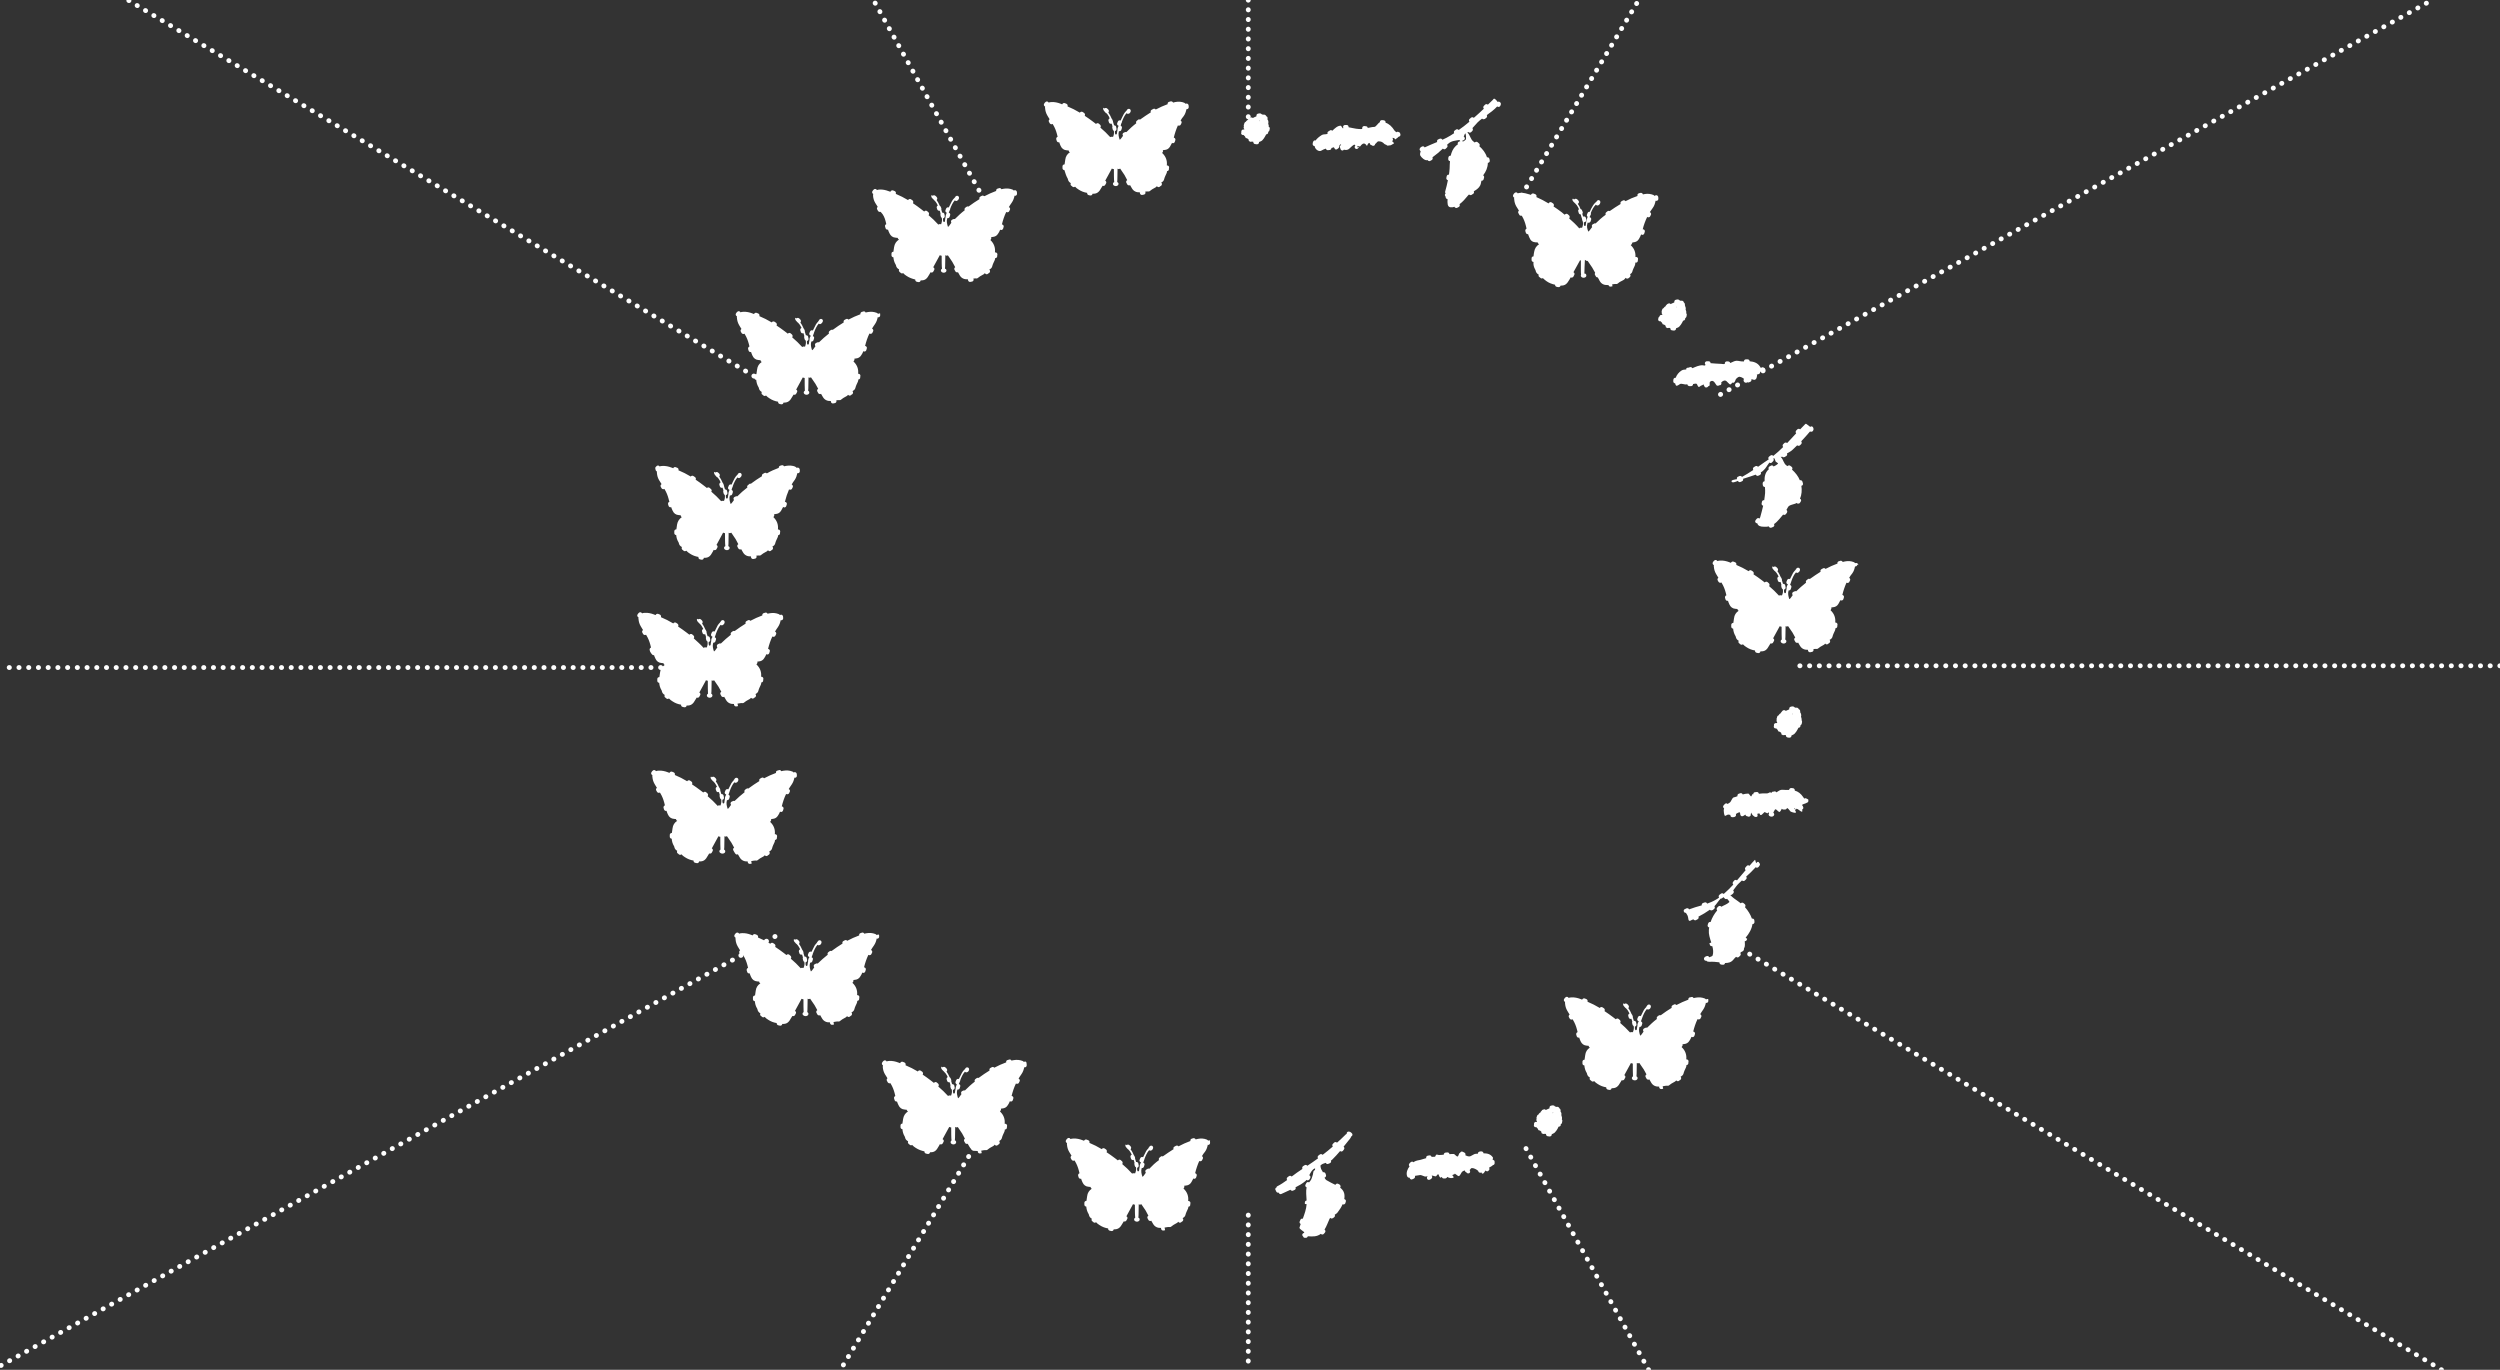 <?xml version="1.0" encoding="utf-8"?>
<!-- Generator: Adobe Illustrator 27.0.0, SVG Export Plug-In . SVG Version: 6.00 Build 0)  -->
<svg version="1.1" id="Layer_1" xmlns="http://www.w3.org/2000/svg" xmlns:xlink="http://www.w3.org/1999/xlink" x="0px" y="0px"
	 viewBox="0 0 1440 789" style="enable-background:new 0 0 1440 789;" xml:space="preserve">
<rect x="0" y="0" width="1440" height="789" fill="#333333" stroke="none"/>
<style type="text/css">
	.st0{fill:none;stroke:#FFFFFF;stroke-width:2.8;stroke-linecap:round;stroke-miterlimit:10;stroke-dasharray:0.1,5.5;}
	.st1{fill:#FFFFFF;}
</style>
<line class="st0" x1="719" y1="699.9" x2="719" y2="789"/>
<line class="st0" x1="719" y1="0" x2="719" y2="73"/>
<line class="st0" x1="408.6" y1="384.5" x2="0.6" y2="384.5"/>
<line class="st0" x1="1440" y1="383.5" x2="1035.5" y2="383.5"/>
<line class="st0" x1="448.7" y1="225.3" x2="73.7" y2="0"/>
<line class="st0" x1="1406.3" y1="789" x2="1002.2" y2="546.2"/>
<line class="st0" x1="566.6" y1="114.5" x2="503.1" y2="0"/>
<line class="st0" x1="949.6" y1="789" x2="877.5" y2="658.9"/>
<line class="st0" x1="876.4" y1="112.5" x2="944.4" y2="-0.8"/>
<line class="st0" x1="482.9" y1="791" x2="563.5" y2="656.9"/>
<line class="st0" x1="991" y1="227.2" x2="1399.3" y2="0.9"/>
<line class="st0" x1="0.6" y1="786.5" x2="448.6" y2="538.2"/>
<g>
	<path class="st1" d="M884.3,155.3c0.1,0.2,0.2,0.3,0.2,0.5c0.2,1.2,0.9,1.9,1.8,2.4c-0.2,0.5-0.1,1.1,0.4,1.4
		c0.3,0.2,0.5,0.3,0.6,0.5c0.2,0.2,0.5,0.3,0.8,0.3c0.2,0,0.4-0.1,0.6-0.2c0.6,0.6,1.3,1.2,2,1.7c1.5,1.1,3.2,1.7,5,2.1
		c0,0.6,0.4,1.1,0.9,1.2l0.4,0.1c0.2,0,0.4,0.1,0.7,0.1c0,0,0.1,0,0.1,0c0.5,0,1-0.4,1.1-0.9c2.5,0.1,3.6-0.8,5.2-3.6
		c0.2-0.4,0.4-0.8,0.6-1.1c0,0,0,0,0,0c0.2,0.1,0.4,0.1,0.6,0.1c0.4,0,0.8-0.2,1-0.6c0.2-0.3,0.3-0.6,0.5-1c0.3-0.5,0.1-1.2-0.5-1.5
		c1.2-2.2,2.4-4.3,3.6-6.5c0.1-0.1,0.1-0.2,0.2-0.4c0.1,0.1,0.2,0.1,0.3,0.1c0.1,0,0.1,0.1,0.2,0.1c0,2.5-0.1,7.3,0.1,8.1
		c0,0,0,0,0,0c-0.3,0.5-0.1,1.2,0.4,1.5c0.3,0.2,0.7,0.3,1,0.3c0.4,0,0.8-0.1,1.1-0.3c0.5-0.3,0.7-1,0.4-1.6c-0.2-0.4-0.6-0.6-1-0.5
		c0.1-1.9,0.1-5.9,0.3-7.9c0.1,0.1,0.2,0.1,0.3,0.1c0,0,0,0,0.1,0.1c0.2,0.3,0.5,0.4,0.9,0.4c0.1,0,0.2,0,0.3,0
		c1,1.4,2.3,3.3,2.6,3.8c0.6,1,1.1,2,1.7,3c-0.2,0.3-0.3,0.8-0.1,1.2l0.5,0.9c0.2,0.4,0.6,0.6,1,0.6c0,0,0,0,0.1,0
		c0.4,0.7,0.8,1.3,1.1,2c1,1.8,2.6,2.5,4.6,2.4c0.2,0,0.3,0,0.5,0c0.1,0.6,0.6,0.9,1.1,0.9c0.1,0,0.1,0,0.2,0c0.3-0.1,0.7-0.1,1-0.2
		l-0.2-1.1c0.8-0.1,1.7-0.3,2.6-0.2c0.2,0,0.6-0.2,0.8-0.4c0.7-0.7,1.6-1.1,2.4-1.5c0.6-0.3,1.2-0.6,1.6-1.2
		c0.1-0.2,0.2-0.3,0.4-0.5c0,0.1,0.1,0.1,0.1,0.2c0.2,0.2,0.5,0.3,0.8,0.3c0.3,0,0.6-0.1,0.8-0.3c0.2-0.2,0.4-0.4,0.6-0.5
		c0.5-0.4,0.6-1.1,0.3-1.6c0,0,0,0-0.1-0.1c0.6-0.4,1.1-0.8,1.3-1.5c0.3-1.2,0.9-2.3,1.4-3.4c0.2-0.5,0.4-1.1,0.3-1.7
		c0-0.1,0-0.1,0-0.2c0.1,0.1,0.3,0.1,0.4,0.1c0,0,0,0,0,0c0.6,0,1.1-0.5,1.1-1.1c0-0.3,0-0.6,0.1-0.9c0.1-0.6-0.3-1.2-1-1.3
		c-0.2,0-0.4,0-0.5,0.1c0.2-2.6-0.6-4.8-2.5-6.7c-0.1-0.1-0.1-0.1-0.2-0.2c0.3-0.1,0.5-0.4,0.6-0.7c0.2-0.2,0.3-0.5,0.3-0.8
		c0,0,0,0,0,0c0.2,0,0.4,0,0.6-0.1c1.4-0.1,2.5-0.7,3.2-1.9c0.5-0.9,1-1.8,1.3-2.7c0.1,0.1,0.2,0.1,0.3,0.2c0.1,0,0.2,0.1,0.4,0.1
		c0.5,0,0.9-0.3,1.1-0.8c0.1-0.3,0.2-0.7,0.3-1c0.2-0.6-0.2-1.2-0.8-1.4c-0.1,0-0.2,0-0.4,0c0.6-2.5,1.5-4.9,2.6-7.2
		c0.1,0.1,0.1,0.1,0.2,0.2c0.2,0.1,0.3,0.1,0.5,0.1c0.4,0,0.8-0.2,1-0.6c0.1-0.3,0.3-0.6,0.4-0.8c0.3-0.5,0.1-1.2-0.4-1.5
		c-0.1,0-0.1,0-0.2-0.1c0.5-0.8,1-1.5,1.6-2.3c1-1.3,1.4-2.7,1.7-4.2c0-0.1,0-0.1,0-0.1c0.1,0.1,0.3,0.1,0.5,0.1c0,0,0,0,0,0
		c0.6,0,1.1-0.5,1.1-1.1l0-0.2c0-0.4,0-0.8-0.1-1.1c-0.2-0.6-0.8-1-1.4-0.8c-0.3,0.1-0.5,0.2-0.6,0.4c-0.4-0.5-1.1-0.8-2-1
		c-1.6-0.4-3.2-0.3-4.8,0.1c0,0,0-0.1,0-0.1c-0.2-0.6-0.8-0.9-1.4-0.8c-0.3,0.1-0.5,0.2-0.8,0.2l-0.2,0.1c-0.6,0.2-0.9,0.8-0.7,1.4
		c0,0,0,0.1,0,0.1c-2.4,0.8-4.7,1.8-6.9,3c0,0,0,0,0,0c-0.3-0.5-1-0.7-1.5-0.4c-0.3,0.2-0.6,0.3-0.9,0.5c-0.5,0.3-0.7,1-0.4,1.5
		c-2.2,1.3-4.3,2.7-6.3,4.1c-0.4-0.2-1-0.2-1.4,0.2c-0.1,0.1-0.3,0.3-0.5,0.4c-0.5,0.3-0.7,1-0.4,1.5c0,0,0,0,0,0
		c-2.1,1.5-4,3.2-5.8,5c-0.3-0.1-0.7-0.1-1,0.2c-0.4,0.1-0.7,0.3-0.9,0.5c-0.4,0.4-0.4,1-0.1,1.4c0,0-0.1,0.1-0.1,0.1
		c-0.7,0.8-2,2.9-2.2,2.4c-0.6-1.6-1-3-0.4-4.8c0-0.1,0.1-0.2,0.1-0.3c0.1,0.1,0.2,0.1,0.3,0.1c0.1,0,0.2,0,0.3,0
		c0.5,0,0.9-0.3,1.1-0.8l0.3-1c0.2-0.6-0.2-1.2-0.8-1.4c-0.1,0-0.2,0-0.3,0c0,0,0,0,0,0c0.2-0.1,0.4-0.3,0.5-0.6
		c0.1-0.3,0.2-0.6,0.4-0.9c0.1-0.3,0.1-0.6,0-0.9c0.7-1.9,1.6-3.5,2.9-4.8c0,0,0,0,0,0c0.2,0.3,0.6,0.5,0.9,0.5
		c0.2,0,0.5-0.1,0.7-0.2c0.5-0.3,0.9-0.9,1-1.6c0.1-0.6-0.3-1.2-0.9-1.3c-0.5-0.1-0.9,0.2-1.1,0.6c-0.9,0.8-1.7,1.6-2.3,2.6
		c-0.7,1.1-1.3,2.3-1.8,3.5c-0.5-0.1-1,0.2-1.2,0.6c-0.1,0.3-0.3,0.7-0.4,1c-0.2,0.5,0,1,0.4,1.3c-0.6,1.6-1,3.2-1.1,4.9
		c0,0.2-0.6,0.6-0.8,0.3s-0.3-0.6-0.3-0.9c0-0.4,0-0.8,0-1.2c0.1,0,0.1,0,0.2,0c0,0,0.1,0,0.2,0c0.6-0.1,1-0.7,1-1.3
		c0-0.4-0.1-0.7-0.2-1.1c-0.1-0.6-0.7-1-1.3-0.9c-0.1,0-0.2,0.1-0.3,0.1c-0.1-0.5-0.3-1.1-0.5-1.6c0.3-0.3,0.4-0.7,0.2-1.1
		c-0.1-0.3-0.2-0.7-0.4-1c-0.1-0.4-0.5-0.6-0.8-0.7c-0.4-1.1-0.9-2.1-1.6-3c0.1,0,0.2-0.1,0.3-0.2c0.5-0.4,0.5-1.1,0.1-1.6
		c-0.2-0.3-0.5-0.6-0.8-0.8c-0.4-0.4-1.2-0.4-1.6,0c-0.1,0.1-0.1,0.1-0.1,0.2c0,0,0,0,0,0c-0.3-0.2-0.5-0.7-0.8-0.5
		c-0.4,0.3-0.1,0.8,0,1.2c0.1,0.2,0.3,0.4,0.5,0.6c0.7,0.7,1.4,1.3,1.9,2c0.5,0.7,0.9,1.5,1.2,2.2c-0.4,0.3-0.6,0.8-0.4,1.3
		c0.1,0.3,0.2,0.6,0.3,1c0.2,0.5,0.6,0.7,1.1,0.7c0,0,0,0,0,0c0.2,0.8,0.4,1.6,0.7,2.4c0,0,0,0,0,0.1c0.1,0.3,0.1,0.6,0.2,0.9
		c0,0.3,0.2,0.5,0.3,0.7c0.3,1.3,0.1,2.4-0.4,3.6c-0.2,0-0.3,0-0.5,0c-0.4-0.1-0.8,0-1,0.3c0,0,0,0.1-0.1,0.1
		c-1.8-2.1-3.8-4-5.9-5.8c0,0,0.1-0.1,0.1-0.1c0.4-0.5,0.3-1.2-0.1-1.6c-0.3-0.2-0.5-0.4-0.8-0.7c-0.5-0.4-1.2-0.3-1.6,0.2
		c0,0,0,0.1-0.1,0.1c-0.5-0.4-1.1-0.8-1.6-1.3c-1.6-1.2-3.2-2.4-4.9-3.5c0,0,0.1-0.1,0.1-0.1c0.3-0.5,0.2-1.2-0.3-1.6
		c-0.3-0.2-0.6-0.4-0.9-0.6c-0.5-0.3-1.2-0.2-1.6,0.4c0,0,0,0.1-0.1,0.2c-2.3-1.4-4.6-2.6-7.1-3.7c0,0,0.1-0.1,0.1-0.1
		c0.2-0.6,0-1.2-0.6-1.5c-0.3-0.1-0.6-0.3-1-0.4c-0.6-0.2-1.2,0.1-1.5,0.6c0,0.1,0,0.1,0,0.2c-0.3-0.1-0.6-0.2-0.9-0.3
		c-1.6-0.5-3.3-1-5.1-0.9c-0.7,0-1.2,0.1-1.7,0.3c0-0.1-0.1-0.2-0.1-0.2c-0.4-0.5-1.1-0.5-1.6-0.1c-0.4,0.3-0.7,0.7-0.9,1.2
		c-0.3,0.6,0,1.2,0.5,1.5c0,0,0.1,0,0.1,0c-0.1,0.3-0.1,0.7,0,1.1c0.1,1.4,0.5,2.8,1.2,4c0.5,0.8,1,1.6,1.5,2.4
		c-0.4,0.4-0.6,1-0.3,1.5c0.2,0.3,0.4,0.6,0.5,0.9c0.2,0.4,0.6,0.6,1,0.6c0.1,0,0.3,0,0.4-0.1c0.1,0.1,0.1,0.2,0.2,0.3
		c1,1.7,1.7,3.5,2.2,5.5c0.1,0.6,0.3,1.1,0.4,1.7c-0.5,0.2-0.8,0.8-0.7,1.4c0.1,0.3,0.2,0.7,0.3,1c0.2,0.5,0.6,0.8,1.1,0.8
		c0.1,0,0.2,0,0.2,0c0.2,0.7,0.5,1.4,0.8,2.1c0.6,1.6,1.8,2.5,3.5,2.6c0.4,0,0.9,0,1.3,0.1c0,0.4,0.3,0.8,0.6,0.9c0,0,0,0.1,0.1,0.1
		c-1.6,1-2.5,2.5-2.8,4.3c-0.2,0.9-0.3,1.8-0.4,2.7c-0.6,0-1.1,0.4-1.1,1c0,0.4,0,0.7,0,1.1c0,0.6,0.5,1.1,1.1,1.1
		C883.1,152.5,883.5,153.9,884.3,155.3z"/>
	<path class="st1" d="M1070.3,325.1c-0.2-0.6-0.8-0.9-1.4-0.8c-0.1,0-0.2,0.1-0.3,0.1c-0.4-0.5-1.1-0.8-2-1
		c-1.8-0.4-3.5-0.2-5.2,0.3c-0.2-0.5-0.8-0.8-1.3-0.7l-1,0.3c-0.6,0.2-0.9,0.8-0.7,1.3c-2.4,0.9-4.7,1.9-6.9,3.1
		c-0.3-0.5-1-0.6-1.5-0.3c-0.3,0.2-0.6,0.3-0.9,0.5c-0.5,0.3-0.7,0.9-0.4,1.4c-2.1,1.3-4.1,2.7-6.1,4.1c0,0-0.1,0.1-0.1,0.1
		c-0.4-0.2-1-0.2-1.3,0.2c-0.1,0.1-0.3,0.2-0.5,0.4c-0.5,0.3-0.7,1-0.4,1.5c0,0,0,0,0,0c-2.1,1.6-3.9,3.3-5.7,5
		c-0.4-0.2-0.8-0.1-1.1,0.1c-0.3,0.1-0.7,0.3-0.9,0.5c-0.4,0.4-0.4,1.1,0,1.6c-0.7,1-1.8,2.7-2,2.2c-0.5-1.6-0.9-3-0.4-4.8
		c0,0,0-0.1,0-0.1c0.1,0,0.2,0,0.2,0c0.5,0,0.9-0.3,1.1-0.8l0.3-1c0.2-0.6-0.1-1.1-0.7-1.4c0.1-0.3,0.2-0.6,0.3-0.9
		c0.1-0.3,0.2-0.5,0.3-0.8c0-0.1,0.1-0.2,0.1-0.4c0.7-2,1.5-3.8,2.7-5.1c0.2,0.2,0.5,0.3,0.7,0.3c0.3,0,0.5-0.1,0.7-0.3
		c0.5-0.3,0.8-0.8,0.9-1.4c0.1-0.6-0.3-1.2-0.9-1.3c-0.6-0.1-1.2,0.3-1.4,0.9l-0.1,0.1c-0.2,0.1-0.2,0.3-0.3,0.4
		c-0.5,0.5-0.9,1-1.3,1.6c-0.6,1.2-1.2,2.4-1.8,3.6c0,0-0.1,0-0.1-0.1c-0.6-0.2-1.2,0-1.5,0.6c-0.1,0.3-0.3,0.7-0.4,1
		c-0.2,0.6,0.1,1.2,0.7,1.4c0,0,0.1,0,0.1,0c0,0.1-0.1,0.3-0.1,0.4c-0.1,0.1-0.2,0.3-0.3,0.4l-0.3,1c-0.1,0.2,0,0.4,0,0.6
		c-0.2,0.8-0.3,1.6-0.4,2.4c0,0.2-0.6,0.6-0.8,0.3c-0.2-0.3-0.3-0.6-0.3-0.9c0-0.4,0-0.7,0-1.1c0.6-0.1,1-0.7,0.9-1.3
		c-0.1-0.4-0.1-0.7-0.2-1.1c-0.1-0.6-0.7-1-1.3-0.9c-0.2-0.7-0.4-1.3-0.6-2c0-0.2,0-0.3,0-0.5c-0.1-0.3-0.2-0.7-0.4-1
		c-0.1-0.2-0.2-0.3-0.3-0.4c-0.5-1.2-1.1-2.4-1.9-3.4c0.4-0.4,0.5-1.1,0.1-1.6c-0.2-0.3-0.5-0.6-0.8-0.8c-0.4-0.4-1.1-0.4-1.6,0
		c-0.2-0.2-0.3-0.4-0.5-0.3c-0.4,0.3-0.1,0.8,0,1.2c0.1,0.2,0.3,0.4,0.4,0.5c0,0,0.1,0.1,0.1,0.1c0.2,0.2,0.4,0.4,0.6,0.7
		c0.1,0.1,0.3,0.2,0.4,0.3c0.3,0.3,0.6,0.6,0.8,0.9c0.5,0.7,0.8,1.4,1.2,2.1c0,0,0,0,0,0c-0.6,0.2-0.9,0.9-0.7,1.5
		c0.1,0.3,0.2,0.6,0.3,1c0.2,0.5,0.6,0.7,1.1,0.7c0.1,0,0.2,0,0.4-0.1c0.2,0.6,0.3,1.1,0.5,1.7c-0.1,0.2-0.2,0.5-0.1,0.7
		c0.1,0.3,0.1,0.6,0.2,0.9c0.1,0.4,0.3,0.7,0.7,0.9c0.3,1.3,0,2.5-0.5,3.6c-0.1-0.1-0.3-0.1-0.5-0.1c-0.1,0-0.2,0-0.3,0
		c-0.3-0.1-0.6,0-0.9,0.2c-1.8-2-3.7-3.8-5.7-5.5c0,0,0,0,0,0c0.4-0.5,0.3-1.2-0.1-1.6c-0.3-0.2-0.5-0.4-0.8-0.7
		c-0.5-0.4-1.2-0.3-1.6,0.2c0,0,0,0,0,0c-0.6-0.4-1.1-0.9-1.7-1.3c-1.6-1.2-3.1-2.3-4.8-3.4c0,0,0,0,0,0c0.3-0.5,0.2-1.2-0.3-1.6
		c-0.3-0.2-0.6-0.4-0.9-0.6c-0.5-0.3-1.2-0.2-1.6,0.4c0,0,0,0,0,0c-2.3-1.4-4.7-2.6-7.1-3.6c0,0,0,0,0,0c0.2-0.6,0-1.2-0.6-1.5
		c-0.3-0.1-0.6-0.3-1-0.4c-0.6-0.2-1.2,0.1-1.5,0.7c0,0,0,0,0,0c-0.3-0.1-0.7-0.3-1-0.4c-1.6-0.6-3.3-1-5.1-0.9
		c-0.6,0-1.2,0.1-1.7,0.3c0-0.1,0-0.1-0.1-0.2c-0.4-0.5-1.1-0.6-1.6-0.2c-0.4,0.3-0.7,0.7-0.9,1.1c-0.3,0.5-0.1,1.2,0.4,1.5
		c0.1,0,0.1,0.1,0.2,0.1c-0.1,0.4-0.1,0.7,0,1.1c0.1,1.3,0.5,2.7,1.2,3.9c0.5,0.8,0.9,1.6,1.4,2.3c0,0,0,0,0,0
		c-0.5,0.3-0.7,1-0.4,1.5l0.5,0.9c0.2,0.3,0.6,0.5,1,0.5c0.2,0,0.4-0.1,0.6-0.2c0,0,0,0,0,0c0.1,0.1,0.1,0.2,0.2,0.3
		c1.1,1.8,1.8,3.6,2.3,5.5c0.1,0.5,0.3,1.1,0.4,1.6c0,0,0,0,0,0c-0.6,0.2-0.9,0.8-0.8,1.4c0.1,0.3,0.2,0.7,0.3,1
		c0.2,0.5,0.6,0.8,1.1,0.8c0.1,0,0.2,0,0.3-0.1c0,0,0,0,0,0c0.2,0.7,0.5,1.4,0.8,2.1c0.7,1.6,1.9,2.5,3.6,2.6c0.4,0,0.8,0.1,1.1,0.1
		c0,0,0,0,0,0c0,0.5,0.3,0.9,0.7,1c-1.6,1-2.5,2.5-2.7,4.3c-0.1,0.9-0.3,1.8-0.4,2.7c0,0,0,0,0,0c-0.6,0-1.2,0.4-1.2,1.1
		c0,0.4,0,0.7,0,1.1c0,0.6,0.5,1.1,1.1,1.1c0,0,0,0,0,0c0,0,0,0,0,0c0.1,1.4,0.5,2.9,1.3,4.2c0.1,0.2,0.2,0.3,0.2,0.5
		c0.2,1.1,0.8,1.8,1.7,2.3c-0.3,0.5-0.2,1.2,0.3,1.5c0.3,0.2,0.5,0.3,0.6,0.5c0.2,0.2,0.5,0.3,0.8,0.3c0.3,0,0.5-0.1,0.7-0.3
		c0.6,0.7,1.3,1.2,2.1,1.7c1.5,1,3.1,1.6,4.9,1.9c0,0,0,0,0,0c-0.1,0.6,0.3,1.2,0.9,1.3l0.4,0.1c0.2,0,0.4,0.1,0.6,0.1
		c0,0,0.1,0,0.1,0c0.6,0,1-0.4,1.1-1c0,0,0,0,0,0c2.6,0.1,3.7-0.8,5.2-3.6c0.2-0.3,0.4-0.7,0.6-1c0,0,0,0,0,0
		c0.2,0.1,0.4,0.1,0.5,0.1c0.4,0,0.8-0.2,1-0.6c0.2-0.3,0.3-0.6,0.5-0.9c0.3-0.6,0.1-1.2-0.5-1.5c1.2-2.2,2.4-4.4,3.6-6.6
		c0-0.1,0.1-0.2,0.2-0.4c0,0,0,0,0,0c0.1,0.1,0.2,0.1,0.3,0.1c0.2,0.1,0.4,0.2,0.7,0.2c0,0,0.1,0,0.1,0c0,2.4,0,6.2,0.1,7.4
		c-0.2,0.1-0.3,0.2-0.4,0.3c-0.4,0.5-0.3,1.2,0.3,1.6c0.4,0.3,0.8,0.4,1.2,0.4c0.3,0,0.6-0.1,0.8-0.2c0.6-0.2,0.9-0.9,0.7-1.5
		c-0.1-0.3-0.4-0.5-0.6-0.6c0.2-1.3,0.1-5.3,0.2-7.7c0,0,0,0,0,0c0,0,0.1,0,0.1,0c0.2,0.1,0.4,0.2,0.6,0.2c0.2,0,0.5-0.1,0.7-0.2
		c0,0,0,0,0-0.1c1,1.4,2.3,3.3,2.6,3.8c0.5,1,1.1,2,1.6,2.9c0,0,0,0-0.1,0c-0.5,0.3-0.7,1-0.4,1.5l0.5,0.9c0.2,0.4,0.6,0.6,1,0.6
		c0.2,0,0.4,0,0.5-0.1c0,0,0,0,0.1-0.1c0.4,0.6,0.7,1.3,1.1,1.9c1,1.7,2.6,2.4,4.6,2.3c0,0,0,0,0,0c0,0.1,0,0.2,0,0.4
		c0.1,0.6,0.6,1,1.1,1c0.1,0,0.1,0,0.2,0c0.3-0.1,0.7-0.1,1-0.2c0.6-0.1,1-0.7,0.9-1.3c0-0.1-0.1-0.2-0.1-0.3
		c0.7-0.1,1.4-0.2,2.1-0.1c0.3,0,0.6-0.2,0.8-0.4c0.7-0.6,1.5-1.1,2.3-1.5c0.6-0.3,1.2-0.6,1.6-1.2c0,0,0,0,0,0c0,0,0,0.1,0.1,0.1
		c0.2,0.2,0.5,0.4,0.8,0.4c0.3,0,0.5-0.1,0.8-0.3c0.2-0.2,0.4-0.4,0.7-0.5c0.5-0.4,0.6-1.1,0.3-1.6c-0.1-0.1-0.1-0.1-0.2-0.2
		c0.1,0,0.1-0.1,0.2-0.1c0.7-0.4,1.3-0.9,1.5-1.7c0.3-1.3,0.9-2.4,1.4-3.5c0.2-0.4,0.3-0.9,0.3-1.4c0,0,0,0,0,0c0,0,0,0,0,0
		c0.6,0,1.1-0.5,1.1-1.1c0-0.3,0-0.6,0.1-0.9c0.1-0.6-0.3-1.2-1-1.3c-0.1,0-0.2,0-0.3,0c0.3-2.7-0.6-5.1-2.6-7c0,0-0.1-0.1-0.1-0.1
		c0.1-0.1,0.2-0.2,0.2-0.4c0.2-0.2,0.3-0.5,0.3-0.8c0-0.1,0-0.3-0.1-0.4c0.3,0,0.6-0.1,0.9-0.1c1.4-0.1,2.5-0.7,3.2-1.9
		c0.4-0.7,0.8-1.4,1.2-2.2c0.1,0,0.1,0.1,0.2,0.1c0.1,0,0.2,0.1,0.4,0.1c0.5,0,0.9-0.3,1.1-0.8c0.1-0.3,0.2-0.7,0.3-1
		c0.2-0.6-0.2-1.2-0.8-1.4c0,0-0.1,0-0.1,0c0.6-2.5,1.4-4.9,2.4-7.1c0,0,0.1,0,0.1,0.1c0.2,0.1,0.3,0.1,0.5,0.1c0.4,0,0.8-0.2,1-0.6
		c0.1-0.3,0.3-0.6,0.4-0.8c0.3-0.5,0.1-1.2-0.4-1.5c0,0-0.1,0-0.1,0c0.5-0.9,1.1-1.8,1.8-2.6c0.9-1.2,1.3-2.6,1.6-4
		c0.1,0,0.1,0,0.2,0c0,0,0,0,0,0c0.6,0,1.1-0.5,1.1-1.1l0-0.1C1070.4,325.9,1070.4,325.5,1070.3,325.1z"/>
	<path class="st1" d="M983,575.5c-0.1,0-0.2,0.1-0.3,0.2c-0.4-0.5-1.1-0.8-2.1-1c-1.7-0.4-3.4-0.2-5.1,0.2c-0.2-0.5-0.8-0.8-1.3-0.6
		l-0.8,0.2c0,0-0.1,0-0.1,0c0,0-0.1,0-0.1,0c-0.5,0.2-0.8,0.7-0.7,1.3c-2.4,0.9-4.7,1.9-6.9,3.1c-0.3-0.4-0.9-0.6-1.4-0.3
		c-0.3,0.2-0.6,0.3-0.9,0.5c-0.5,0.3-0.6,0.9-0.4,1.4c-2.1,1.3-4.2,2.7-6.2,4.2c0,0,0,0.1-0.1,0.1c-0.4-0.2-0.9-0.1-1.3,0.2
		c-0.1,0.1-0.3,0.3-0.5,0.4c-0.5,0.3-0.7,1-0.4,1.5c-2.1,1.6-3.9,3.3-5.7,5.1c-0.4-0.2-0.8-0.1-1.1,0.1c-0.3,0.1-0.7,0.3-0.9,0.5
		c-0.4,0.4-0.4,1.1,0,1.6c-0.7,1-1.8,2.7-2,2.2c-0.5-1.6-0.9-3-0.4-4.8c0,0,0-0.1,0-0.1c0.1,0,0.2,0,0.2,0c0.5,0,0.9-0.3,1.1-0.8
		l0.3-1c0.2-0.6-0.1-1.1-0.7-1.4c0.1-0.3,0.2-0.6,0.3-0.9c0.1-0.3,0.2-0.5,0.3-0.8c0-0.1,0.1-0.2,0.1-0.3c0.7-1.9,1.5-3.7,2.7-5.1
		c0.2,0.2,0.5,0.3,0.7,0.3c0.2,0,0.5-0.1,0.7-0.2l0,0c0.5-0.3,0.8-0.8,0.9-1.4c0.1-0.6-0.3-1.2-0.9-1.3c-0.6-0.1-1.2,0.3-1.4,0.9
		l-0.1,0.1c-0.2,0.1-0.3,0.3-0.3,0.5c-0.5,0.5-0.9,1-1.3,1.6c-0.6,1.2-1.2,2.4-1.8,3.6c0,0-0.1-0.1-0.1-0.1c-0.6-0.2-1.2,0-1.5,0.6
		c-0.1,0.3-0.3,0.7-0.4,1c-0.2,0.6,0.1,1.2,0.7,1.4c0,0,0.1,0,0.1,0c0,0.1-0.1,0.3-0.1,0.4c-0.1,0.1-0.2,0.3-0.3,0.4l-0.3,1
		c-0.1,0.2,0,0.4,0,0.6c-0.2,0.8-0.3,1.6-0.4,2.4c0,0.2-0.6,0.6-0.8,0.3c-0.2-0.3-0.3-0.6-0.3-0.9c0-0.4,0-0.7,0-1.1
		c0.6-0.1,1-0.7,0.9-1.3c-0.1-0.4-0.1-0.7-0.2-1.1c-0.1-0.6-0.7-1-1.3-0.9c-0.2-0.7-0.4-1.3-0.6-2c0-0.2,0-0.3,0-0.5
		c-0.1-0.3-0.2-0.7-0.4-1c-0.1-0.2-0.2-0.3-0.3-0.4c-0.5-1.2-1.1-2.4-1.9-3.4c0.4-0.4,0.5-1.1,0.1-1.6c-0.2-0.3-0.5-0.6-0.8-0.8
		c-0.4-0.4-1.1-0.4-1.6,0c-0.2-0.2-0.3-0.4-0.5-0.3c-0.4,0.3-0.1,0.8,0,1.2c0.1,0.2,0.3,0.4,0.4,0.5c0,0,0,0.1,0.1,0.1
		c0.2,0.2,0.4,0.4,0.6,0.7c0.1,0.1,0.3,0.2,0.4,0.3c0.3,0.3,0.6,0.6,0.8,0.9c0.5,0.7,0.8,1.4,1.2,2.1c0,0,0,0,0,0
		c-0.6,0.2-0.9,0.9-0.7,1.5c0.1,0.3,0.2,0.6,0.3,0.9c0.2,0.5,0.6,0.7,1.1,0.7c0.1,0,0.2,0,0.4-0.1c0.2,0.6,0.3,1.1,0.5,1.7
		c-0.1,0.2-0.2,0.5-0.1,0.7c0.1,0.3,0.1,0.6,0.2,0.9c0.1,0.4,0.3,0.7,0.7,0.9c0.3,1.3,0,2.5-0.5,3.6c-0.2-0.1-0.5-0.2-0.7-0.1
		c-0.3-0.1-0.6,0-0.9,0.2c-1.8-2-3.7-3.8-5.7-5.5c0,0,0,0,0,0c0.4-0.5,0.3-1.2-0.1-1.6c-0.3-0.2-0.5-0.4-0.8-0.7
		c-0.5-0.4-1.2-0.3-1.6,0.2c0,0,0,0,0,0c-0.6-0.4-1.1-0.9-1.7-1.3c-1.6-1.2-3.1-2.3-4.8-3.4c0,0,0,0,0,0c0.3-0.5,0.2-1.2-0.3-1.6
		c-0.3-0.2-0.6-0.4-0.9-0.6c-0.5-0.3-1.2-0.2-1.5,0.4c0,0,0,0,0,0c-2.3-1.4-4.7-2.6-7.1-3.6c0,0,0,0,0,0c0.2-0.6,0-1.2-0.6-1.5
		c-0.3-0.1-0.7-0.3-1-0.4c-0.6-0.2-1.2,0.1-1.5,0.7c0,0,0,0,0,0c-0.3-0.1-0.7-0.3-1-0.4c-1.6-0.6-3.3-1-5.1-0.9
		c-0.6,0-1.2,0.1-1.7,0.3c0-0.1,0-0.1-0.1-0.2c-0.4-0.5-1.1-0.6-1.6-0.2c-0.4,0.3-0.7,0.7-0.9,1.1c-0.3,0.5-0.1,1.2,0.4,1.5
		c0.1,0,0.1,0.1,0.2,0.1c-0.1,0.3-0.1,0.7,0,1.1c0.1,1.3,0.5,2.7,1.2,3.9c0.5,0.8,0.9,1.6,1.4,2.3c0,0,0,0,0,0
		c-0.5,0.3-0.7,1-0.4,1.5l0.5,0.9c0.2,0.3,0.6,0.5,1,0.5c0.2,0,0.4-0.1,0.6-0.2c0,0,0,0,0,0c0.1,0.1,0.1,0.2,0.2,0.3
		c1.1,1.8,1.8,3.6,2.3,5.5c0.1,0.5,0.3,1.1,0.4,1.6c0,0,0,0,0,0c-0.6,0.2-0.9,0.8-0.8,1.4c0.1,0.3,0.2,0.7,0.3,1
		c0.2,0.5,0.6,0.8,1.1,0.8c0.1,0,0.2,0,0.3-0.1c0,0,0,0,0,0c0.2,0.7,0.5,1.4,0.8,2.1c0.7,1.6,1.9,2.5,3.6,2.6c0.4,0,0.8,0.1,1.1,0.1
		c0,0,0,0,0,0c0,0.5,0.3,0.9,0.7,1c-1.6,1-2.5,2.5-2.7,4.3c-0.1,0.9-0.3,1.8-0.4,2.7c0,0,0,0,0,0c-0.6,0-1.2,0.4-1.2,1.1
		c0,0.4,0,0.7,0,1.1c0,0.6,0.5,1.1,1.1,1.1c0,0,0,0,0,0c0,0,0,0,0,0c0.1,1.4,0.5,2.9,1.3,4.2c0.1,0.2,0.2,0.3,0.2,0.5
		c0.2,1.1,0.8,1.8,1.7,2.3c-0.3,0.5-0.2,1.2,0.3,1.5c0.3,0.2,0.5,0.3,0.6,0.5c0.2,0.2,0.5,0.3,0.8,0.3c0.3,0,0.5-0.1,0.7-0.3
		c0.6,0.7,1.3,1.2,2.1,1.7c1.5,1,3.1,1.6,4.9,1.9c0,0,0,0,0,0c-0.1,0.6,0.3,1.2,0.9,1.3l0.4,0.1c0.2,0,0.4,0.1,0.6,0.1
		c0.1,0,0.1,0,0.1,0c0.6,0,1-0.4,1.1-1c0,0,0,0,0,0c2.5,0.1,3.7-0.8,5.2-3.6c0.2-0.3,0.4-0.7,0.6-1c0,0,0,0,0,0
		c0.2,0.1,0.4,0.1,0.5,0.1c0.4,0,0.8-0.2,1-0.6c0.2-0.3,0.3-0.6,0.5-0.9c0.3-0.6,0.1-1.2-0.5-1.5c1.2-2.2,2.4-4.4,3.6-6.6
		c0-0.1,0.1-0.2,0.2-0.4c0,0,0,0,0,0c0.1,0.1,0.2,0.1,0.3,0.1c0.2,0.1,0.4,0.2,0.7,0.2c0,0,0.1,0,0.1,0c0,2.4,0,6.2,0.1,7.4
		c-0.2,0.1-0.3,0.2-0.4,0.3c-0.4,0.5-0.3,1.2,0.2,1.6c0.4,0.3,0.8,0.4,1.3,0.4c0.3,0,0.6-0.1,0.8-0.2c0.6-0.2,0.9-0.9,0.7-1.5
		c-0.1-0.3-0.4-0.5-0.6-0.6c0.2-1.3,0.1-5.3,0.2-7.7c0,0,0,0,0,0c0,0,0.1,0,0.1,0c0.2,0.1,0.4,0.2,0.6,0.2c0.2,0,0.5-0.1,0.7-0.2
		c0,0,0,0,0-0.1c1,1.4,2.3,3.3,2.6,3.8c0.5,1,1.1,2,1.6,2.9c0,0,0,0-0.1,0c-0.5,0.3-0.7,1-0.4,1.5l0.5,0.9c0.2,0.4,0.6,0.6,1,0.6
		c0.2,0,0.4,0,0.5-0.1c0,0,0,0,0.1-0.1c0.4,0.6,0.7,1.3,1.1,1.9c1,1.7,2.6,2.4,4.6,2.3c0,0,0,0,0,0c0,0.1,0,0.2,0,0.4
		c0.1,0.6,0.6,1,1.1,1c0.1,0,0.1,0,0.2,0c0.3,0,0.7-0.1,1-0.2l-0.3-1.4c1-0.2,2.1-0.4,3.1-0.3c0.3,0,0.6-0.2,0.8-0.4
		c0.7-0.6,1.5-1.1,2.3-1.5c0.6-0.3,1.2-0.6,1.6-1.2c0,0,0,0,0,0c0,0,0,0.1,0.1,0.1c0.2,0.2,0.5,0.4,0.8,0.4c0.3,0,0.5-0.1,0.8-0.3
		c0.2-0.2,0.4-0.4,0.7-0.5c0.5-0.4,0.6-1.1,0.3-1.6c-0.1-0.1-0.1-0.1-0.2-0.2c0.1,0,0.1-0.1,0.2-0.1c0.7-0.4,1.3-0.9,1.5-1.7
		c0.3-1.3,0.9-2.4,1.4-3.5c0.2-0.4,0.3-0.9,0.3-1.4c0,0,0,0,0,0c0,0,0,0,0,0c0.6,0,1.1-0.5,1.1-1.1c0-0.3,0-0.6,0.1-0.9
		c0.1-0.6-0.3-1.2-1-1.3c-0.1,0-0.2,0-0.3,0c0.3-2.7-0.6-5.1-2.6-7c0,0,0,0-0.1-0.1c0.1-0.1,0.2-0.3,0.3-0.4
		c0.2-0.2,0.3-0.5,0.3-0.8c0-0.1,0-0.3-0.1-0.4c0.3,0,0.5-0.1,0.8-0.1c1.4-0.1,2.5-0.7,3.2-1.9c0.5-0.7,0.9-1.5,1.2-2.3
		c0.1,0,0.1,0.1,0.2,0.1c0.1,0,0.2,0.1,0.4,0.1c0.5,0,0.9-0.3,1.1-0.8c0.1-0.3,0.2-0.7,0.3-1c0.2-0.6-0.2-1.2-0.8-1.4
		c-0.1,0-0.2,0-0.2,0c0.6-2.5,1.4-4.9,2.5-7.2c0.1,0,0.1,0.1,0.2,0.1c0.2,0.1,0.3,0.1,0.5,0.1c0.4,0,0.8-0.2,1-0.6
		c0.1-0.3,0.3-0.6,0.4-0.8c0.3-0.5,0.1-1.2-0.4-1.5c-0.1,0-0.1,0-0.2-0.1c0.5-0.9,1.1-1.7,1.7-2.6c0.9-1.3,1.3-2.6,1.6-4
		c0.1,0,0.2,0.1,0.3,0.1c0,0,0,0,0,0c0.6,0,1.1-0.5,1.1-1.1l0-0.1c0-0.4,0-0.8-0.1-1.2C984.2,575.6,983.6,575.3,983,575.5z"/>
	<path class="st1" d="M590.1,611.5c-0.1,0-0.2,0.1-0.3,0.2c-0.4-0.5-1.1-0.8-2.1-1c-1.7-0.4-3.4-0.2-5.1,0.2
		c-0.2-0.5-0.8-0.8-1.3-0.6l-1,0.3c-0.6,0.2-0.9,0.7-0.7,1.3c-2.4,0.9-4.7,1.9-6.9,3.1c-0.3-0.4-0.9-0.6-1.4-0.3
		c-0.3,0.2-0.6,0.3-0.9,0.5c-0.5,0.3-0.6,0.9-0.4,1.4c-2.1,1.3-4.2,2.7-6.2,4.2c0,0,0,0.1-0.1,0.1c-0.4-0.2-0.9-0.1-1.3,0.2
		c-0.1,0.1-0.3,0.3-0.5,0.4c-0.5,0.3-0.7,1-0.4,1.5c-2.1,1.6-3.9,3.3-5.7,5.1c-0.3-0.1-0.7-0.1-1,0.1c-0.3,0.1-0.7,0.3-0.9,0.5
		c-0.4,0.4-0.4,1.1-0.1,1.5c-0.7,1-1.9,2.8-2,2.3c-0.5-1.6-0.9-3-0.4-4.8c0,0,0-0.1,0-0.1c0,0,0,0,0,0c0.1,0,0.2,0,0.3,0
		c0.5,0,0.9-0.3,1.1-0.8l0.3-1c0.2-0.6-0.2-1.2-0.8-1.4c0-0.1,0.1-0.3,0.1-0.4c0.1-0.1,0.1-0.2,0.2-0.3c0.1-0.3,0.2-0.6,0.4-0.9
		c0.1-0.2,0.1-0.4,0.1-0.6c0.7-1.9,1.5-3.6,2.7-4.9c0.2,0.2,0.5,0.4,0.8,0.4c0.2,0,0.5-0.1,0.7-0.2l0,0c0.5-0.3,0.8-0.8,0.9-1.4
		c0.1-0.6-0.3-1.2-0.9-1.3c-0.6-0.1-1.2,0.3-1.4,0.9l-0.1,0.1c-0.1,0.1-0.1,0.1-0.2,0.2c-0.6,0.6-1.1,1.1-1.5,1.9
		c-0.6,1.2-1.2,2.4-1.8,3.6c0,0,0,0,0,0c-0.6-0.2-1.2,0-1.5,0.6c-0.1,0.3-0.3,0.7-0.4,1c-0.2,0.6,0.1,1.2,0.7,1.4c0,0,0,0,0,0
		c-0.1,0.2-0.1,0.5-0.2,0.7c0,0.1-0.1,0.1-0.1,0.2l-0.3,1c0,0.1,0,0.2,0,0.4c-0.2,0.9-0.4,1.8-0.5,2.7c0,0.2-0.6,0.6-0.8,0.3
		c-0.2-0.3-0.3-0.6-0.3-0.9c0-0.4,0-0.7,0-1.1c0,0,0,0,0,0c0.6-0.1,1-0.7,1-1.3c-0.1-0.4-0.1-0.7-0.2-1.1c-0.1-0.6-0.7-1-1.3-0.9
		c0,0,0,0,0,0c-0.2-0.6-0.3-1.2-0.5-1.8c0.1-0.2,0.1-0.5,0-0.7c-0.1-0.3-0.2-0.7-0.4-1c-0.1-0.2-0.3-0.4-0.5-0.5
		c-0.5-1.2-1.1-2.3-1.8-3.3c0,0,0,0,0,0c0.5-0.4,0.5-1.1,0.1-1.6c-0.2-0.3-0.5-0.6-0.8-0.8c-0.4-0.4-1.2-0.4-1.6,0c0,0,0,0,0,0
		c-0.2-0.2-0.4-0.5-0.6-0.3c-0.4,0.3-0.1,0.8,0,1.2c0.1,0.2,0.3,0.4,0.5,0.6c0.2,0.2,0.5,0.5,0.7,0.7c0,0,0,0,0.1,0.1c0,0,0,0,0,0
		c0.4,0.4,0.8,0.8,1.1,1.2c0.5,0.7,0.9,1.4,1.2,2.1c-0.5,0.2-0.8,0.9-0.6,1.4c0.1,0.3,0.2,0.6,0.3,0.9c0.2,0.5,0.6,0.7,1.1,0.7
		c0.1,0,0.2,0,0.3,0c0.2,0.6,0.4,1.2,0.5,1.8c-0.1,0.2-0.1,0.4-0.1,0.6c0.1,0.3,0.1,0.6,0.2,0.9c0.1,0.4,0.3,0.7,0.6,0.8
		c0.3,1.3,0.1,2.4-0.4,3.6c-0.2-0.1-0.4-0.1-0.7-0.1c-0.4-0.1-0.7,0-1,0.3c-1.7-1.9-3.6-3.7-5.7-5.5c0,0,0,0,0.1,0
		c0.4-0.5,0.3-1.2-0.1-1.6c-0.3-0.2-0.5-0.4-0.8-0.7c-0.5-0.4-1.2-0.3-1.6,0.2c0,0,0,0,0,0.1c-0.6-0.5-1.2-0.9-1.8-1.4
		c-1.5-1.2-3.1-2.3-4.7-3.4c0,0,0,0,0-0.1c0.3-0.5,0.2-1.2-0.3-1.6c-0.3-0.2-0.6-0.4-0.9-0.6c-0.5-0.3-1.2-0.2-1.6,0.4
		c0,0,0,0,0,0.1c-2.3-1.4-4.7-2.6-7.1-3.6c0,0,0,0,0-0.1c0.2-0.6,0-1.2-0.6-1.5c-0.3-0.1-0.6-0.3-1-0.4c-0.6-0.2-1.2,0.1-1.5,0.7
		c0,0,0,0,0,0.1c-0.4-0.1-0.7-0.3-1.1-0.4c-1.6-0.6-3.3-1-5.1-0.9c-0.6,0-1.1,0.1-1.6,0.3c0-0.1,0-0.1-0.1-0.2
		c-0.4-0.5-1.1-0.6-1.6-0.2c-0.4,0.3-0.7,0.7-0.9,1.1c-0.3,0.5-0.1,1.2,0.4,1.5c0,0,0.1,0,0.1,0c-0.1,0.4-0.1,0.7-0.1,1.2
		c0.1,1.3,0.5,2.7,1.2,3.9c0.5,0.8,1,1.6,1.5,2.4c-0.5,0.3-0.6,1-0.3,1.5l0.5,0.9c0.2,0.3,0.6,0.5,1,0.5c0.2,0,0.3,0,0.5-0.1
		c0,0.1,0.1,0.2,0.1,0.2c1.1,1.8,1.8,3.6,2.3,5.5c0.1,0.6,0.3,1.1,0.4,1.7c-0.5,0.2-0.9,0.8-0.7,1.4c0.1,0.3,0.2,0.7,0.3,1
		c0.2,0.5,0.6,0.8,1.1,0.8c0.1,0,0.2,0,0.3,0c0.2,0.7,0.5,1.4,0.8,2c0.7,1.6,1.9,2.5,3.6,2.6c0.4,0.1,0.8,0.1,1.2,0.1c0,0,0,0,0,0
		c0,0.4,0.3,0.8,0.7,1c-1.6,1-2.5,2.5-2.8,4.3c-0.1,0.9-0.3,1.8-0.4,2.7c-0.6,0-1.1,0.4-1.1,1c0,0.4,0,0.7,0,1.1
		c0,0.6,0.5,1.1,1.1,1.1c0.1,1.4,0.5,2.9,1.3,4.2c0.1,0.2,0.2,0.3,0.2,0.5c0.2,1.2,0.9,1.8,1.8,2.3c-0.3,0.5-0.1,1.1,0.3,1.5
		c0.3,0.2,0.5,0.3,0.6,0.5c0.2,0.2,0.5,0.3,0.8,0.3c0.2,0,0.5-0.1,0.6-0.2c0.6,0.7,1.3,1.2,2.1,1.7c1.5,1,3.2,1.6,5,2c0,0,0,0,0,0
		c-0.1,0.6,0.3,1.2,1,1.3l0.4,0.1c0.2,0,0.4,0.1,0.6,0.1c0.1,0,0.1,0,0.1,0c0.6,0,1-0.4,1.1-1c0,0,0,0,0,0c2.5,0.1,3.6-0.8,5.1-3.6
		c0.2-0.4,0.4-0.7,0.6-1.1c0,0,0.1,0.1,0.1,0.1c0.2,0.1,0.4,0.1,0.5,0.1c0.4,0,0.8-0.2,1-0.6c0.2-0.3,0.3-0.6,0.5-0.9
		c0.3-0.6,0.1-1.2-0.5-1.5c0,0,0,0-0.1,0c1.2-2.2,2.4-4.4,3.6-6.6c0.1-0.1,0.2-0.3,0.3-0.5c0.1,0,0.2,0.1,0.3,0.1
		c0.2,0.1,0.4,0.2,0.7,0.2c0,0,0.1,0,0.1,0c0,2.4,0,6.4,0.2,7.5c-0.1,0.1-0.2,0.2-0.3,0.3c-0.4,0.5-0.3,1.2,0.2,1.6
		c0.4,0.3,0.8,0.4,1.2,0.4c0.3,0,0.6-0.1,0.8-0.2c0.6-0.2,0.9-0.9,0.7-1.5c-0.1-0.3-0.4-0.6-0.7-0.6c0.2-1.4,0.1-5.3,0.2-7.8
		c0,0,0.1,0,0.1,0.1c0,0,0.1,0,0.1,0c0.2,0.1,0.4,0.2,0.6,0.2c0.2,0,0.5-0.1,0.7-0.2c1,1.4,2.2,3.3,2.5,3.7c0.5,1,1.1,2,1.6,3
		c-0.5,0.3-0.7,1-0.4,1.5l0.5,0.9c0.2,0.4,0.6,0.6,1,0.6c0.2,0,0.4,0,0.5-0.1c0.4,0.6,0.7,1.3,1.1,1.9c1,1.7,2.6,2.4,4.6,2.3
		c0,0,0.1,0,0.1,0c0,0.1,0,0.2,0,0.4c0.1,0.6,0.6,1,1.1,1c0.1,0,0.1,0,0.2,0c0.3,0,0.7-0.1,1-0.2l-0.3-1.4c1-0.2,2-0.4,3-0.3
		c0.3,0,0.6-0.2,0.8-0.4c0.7-0.6,1.5-1.1,2.3-1.5c0.6-0.3,1.2-0.6,1.6-1.2c0,0,0-0.1,0.1-0.1c0,0.1,0.1,0.1,0.1,0.2
		c0.2,0.2,0.5,0.4,0.8,0.4c0.3,0,0.5-0.1,0.8-0.3c0.2-0.2,0.4-0.4,0.7-0.5c0.5-0.4,0.6-1.1,0.3-1.6c-0.1-0.1-0.1-0.2-0.2-0.2
		c0,0,0.1,0,0.1-0.1c0.7-0.4,1.3-0.9,1.5-1.7c0.3-1.3,0.9-2.4,1.4-3.5c0.2-0.4,0.3-0.9,0.3-1.4c0,0,0.1,0,0.1,0c0,0,0,0,0,0
		c0.6,0,1.1-0.5,1.1-1.1c0-0.3,0-0.6,0.1-0.9c0.1-0.6-0.3-1.2-1-1.3c-0.1,0-0.2,0-0.4,0c0,0,0,0,0,0c0.3-2.7-0.6-5.1-2.6-7
		c0,0,0,0-0.1-0.1c0.1-0.1,0.2-0.3,0.3-0.4c0.2-0.2,0.3-0.5,0.3-0.8c0-0.1,0-0.3-0.1-0.4c0.3,0,0.5-0.1,0.8-0.1
		c1.4-0.1,2.5-0.7,3.2-1.9c0.5-0.7,0.9-1.5,1.2-2.3c0.1,0,0.1,0.1,0.2,0.1c0.1,0,0.2,0.1,0.4,0.1c0.5,0,0.9-0.3,1.1-0.8
		c0.1-0.3,0.2-0.7,0.3-1c0.2-0.6-0.2-1.2-0.8-1.4c-0.1,0-0.2,0-0.2,0c0.6-2.5,1.4-4.9,2.5-7.2c0.1,0,0.1,0.1,0.2,0.1
		c0.2,0.1,0.3,0.1,0.5,0.1c0.4,0,0.8-0.2,1-0.6c0.1-0.3,0.3-0.6,0.4-0.8c0.3-0.5,0.1-1.2-0.4-1.5c-0.1,0-0.1,0-0.2-0.1
		c0.5-0.9,1.1-1.7,1.7-2.6c0.9-1.3,1.3-2.6,1.6-4c0.1,0,0.2,0.1,0.3,0.1c0,0,0,0,0,0c0.6,0,1.1-0.5,1.1-1.1l0-0.1
		c0-0.4,0-0.8-0.1-1.2C591.3,611.6,590.7,611.3,590.1,611.5z"/>
	<path class="st1" d="M696.2,656.9c-0.1,0-0.2,0.1-0.3,0.1c-0.4-0.5-1.1-0.8-2-1c-1.8-0.4-3.5-0.2-5.2,0.3c-0.2-0.5-0.8-0.8-1.4-0.7
		l-0.9,0.3l0,0c-0.6,0.2-0.9,0.8-0.7,1.3c-2.4,0.9-4.7,1.9-6.9,3.1c-0.3-0.5-1-0.6-1.5-0.3c-0.3,0.2-0.6,0.3-0.9,0.5
		c-0.5,0.3-0.7,0.9-0.4,1.4c-2.1,1.3-4.1,2.7-6.1,4.1c0,0-0.1,0.1-0.1,0.1c-0.4-0.2-1-0.2-1.3,0.2c-0.1,0.1-0.3,0.3-0.5,0.4
		c-0.5,0.3-0.7,1-0.4,1.5c0,0,0,0,0,0c-2.1,1.5-3.9,3.2-5.6,5c0,0,0,0,0,0c-0.4-0.2-0.9-0.1-1.2,0.2c-0.3,0.1-0.6,0.3-0.8,0.5
		c-0.4,0.4-0.4,1.1,0,1.6c-0.7,1-1.8,2.7-2,2.2c-0.5-1.6-0.9-3-0.4-4.8c0,0,0-0.1,0-0.1c0.1,0,0.2,0,0.2,0c0.5,0,0.9-0.3,1.1-0.8
		l0.3-1c0.2-0.6-0.1-1.1-0.7-1.3c0.1-0.3,0.2-0.6,0.3-0.9c0.1-0.3,0.2-0.5,0.3-0.8c0-0.1,0.1-0.2,0.1-0.4c0.7-1.9,1.5-3.7,2.7-5.1
		c0.2,0.2,0.5,0.3,0.7,0.3c0.2,0,0.5-0.1,0.7-0.2l0,0c0.5-0.3,0.8-0.8,0.9-1.4c0.1-0.6-0.3-1.2-0.9-1.3c-0.6-0.1-1.2,0.3-1.4,0.9
		l-0.1,0.1c-0.2,0.1-0.3,0.3-0.3,0.5c-0.5,0.5-0.9,1-1.3,1.6c-0.6,1.2-1.2,2.4-1.8,3.6c0,0-0.1-0.1-0.1-0.1c-0.6-0.2-1.2,0-1.5,0.6
		c-0.1,0.3-0.3,0.7-0.4,1c-0.2,0.6,0.1,1.2,0.7,1.4c0,0,0.1,0,0.1,0c0,0.1-0.1,0.3-0.1,0.4c-0.1,0.1-0.2,0.3-0.3,0.4l-0.3,1
		c-0.1,0.2,0,0.4,0,0.6c-0.2,0.8-0.3,1.6-0.4,2.4c0,0.2-0.6,0.6-0.8,0.3c-0.2-0.3-0.3-0.6-0.3-0.9c0-0.4,0-0.7,0-1.1
		c0.6-0.1,1-0.7,0.9-1.3c-0.1-0.4-0.1-0.7-0.2-1.1c-0.1-0.6-0.7-1-1.3-0.9c-0.2-0.7-0.4-1.3-0.6-2c0-0.2,0-0.3,0-0.5
		c-0.1-0.3-0.2-0.7-0.4-1c-0.1-0.2-0.2-0.3-0.3-0.4c-0.5-1.2-1.1-2.4-1.9-3.4c0.4-0.4,0.5-1.1,0.1-1.6c-0.2-0.3-0.5-0.6-0.8-0.8
		c-0.4-0.4-1.1-0.4-1.6,0c-0.2-0.2-0.3-0.4-0.5-0.3c-0.4,0.3-0.1,0.8,0,1.2c0.1,0.2,0.3,0.4,0.4,0.5c0,0,0,0.1,0.1,0.1
		c0.2,0.2,0.4,0.4,0.6,0.7c0.1,0.1,0.3,0.2,0.4,0.3c0.3,0.3,0.6,0.6,0.8,0.9c0.5,0.7,0.8,1.4,1.2,2.1c0,0,0,0,0,0
		c-0.6,0.2-0.9,0.9-0.7,1.5c0.1,0.3,0.2,0.6,0.3,0.9c0.2,0.5,0.6,0.7,1.1,0.7c0.1,0,0.2,0,0.4-0.1c0.2,0.6,0.3,1.1,0.5,1.7
		c-0.1,0.2-0.2,0.5-0.1,0.7c0.1,0.3,0.1,0.6,0.2,0.9c0.1,0.4,0.3,0.8,0.7,0.9c0.3,1.3,0,2.5-0.5,3.6c-0.1-0.1-0.3-0.1-0.5-0.1
		c-0.1,0-0.2,0-0.3,0c-0.3-0.1-0.6,0-0.9,0.2c-1.8-2-3.7-3.8-5.7-5.5c0,0,0,0,0,0c0.4-0.5,0.3-1.2-0.1-1.6c-0.3-0.2-0.5-0.4-0.8-0.7
		c-0.5-0.4-1.2-0.3-1.6,0.2c0,0,0,0,0,0c-0.6-0.4-1.1-0.9-1.7-1.3c-1.6-1.2-3.1-2.3-4.8-3.4c0,0,0,0,0,0c0.3-0.5,0.2-1.2-0.3-1.6
		c-0.3-0.2-0.6-0.4-0.9-0.6c-0.5-0.3-1.2-0.2-1.6,0.4c0,0,0,0,0,0c-2.3-1.4-4.7-2.6-7.1-3.6c0,0,0,0,0,0c0.2-0.6,0-1.2-0.6-1.5
		c-0.3-0.1-0.6-0.3-1-0.4c-0.6-0.2-1.2,0.1-1.5,0.7c0,0,0,0,0,0c-0.3-0.1-0.7-0.3-1-0.4c-1.6-0.6-3.3-1-5.1-0.9
		c-0.6,0-1.2,0.1-1.7,0.3c0-0.1,0-0.1-0.1-0.2c-0.4-0.5-1.1-0.6-1.6-0.2c-0.4,0.3-0.7,0.7-0.9,1.1c-0.3,0.5-0.1,1.2,0.4,1.5
		c0.1,0,0.1,0.1,0.2,0.1c-0.1,0.4-0.1,0.7,0,1.1c0.1,1.3,0.5,2.7,1.2,3.9c0.5,0.8,0.9,1.5,1.4,2.3c-0.5,0.3-0.7,1-0.4,1.5l0.5,0.9
		c0.2,0.3,0.6,0.5,1,0.5c0.2,0,0.4-0.1,0.6-0.2c0.1,0.1,0.1,0.2,0.2,0.3c1.1,1.8,1.8,3.6,2.3,5.5c0.1,0.5,0.3,1.1,0.4,1.6
		c0,0,0,0,0,0c-0.6,0.2-0.9,0.8-0.8,1.4c0.1,0.3,0.2,0.7,0.3,1c0.2,0.5,0.6,0.8,1.1,0.8c0.1,0,0.2,0,0.3-0.1c0,0,0,0,0,0
		c0.2,0.7,0.5,1.4,0.8,2.1c0.7,1.6,1.9,2.5,3.6,2.6c0.4,0,0.8,0.1,1.1,0.1c0,0,0,0,0,0c0,0.5,0.3,0.9,0.7,1c-1.6,1-2.5,2.5-2.7,4.3
		c-0.1,0.9-0.3,1.8-0.4,2.7c0,0,0,0,0,0c-0.6,0-1.2,0.4-1.2,1.1c0,0.4,0,0.7,0,1.1c0,0.6,0.5,1.1,1.1,1.1c0,0,0,0,0,0c0,0,0,0,0,0
		c0.1,1.4,0.5,2.9,1.3,4.2c0.1,0.2,0.2,0.3,0.2,0.5c0.2,1.1,0.8,1.8,1.7,2.3c-0.3,0.5-0.2,1.2,0.3,1.5c0.3,0.2,0.5,0.3,0.6,0.5
		c0.2,0.2,0.5,0.3,0.8,0.3c0.3,0,0.5-0.1,0.7-0.3c0.6,0.7,1.3,1.2,2.1,1.7c1.5,1,3.1,1.6,4.9,1.9c0,0,0,0,0,0
		c-0.1,0.6,0.3,1.2,1,1.3l0.4,0.1c0.2,0,0.4,0.1,0.6,0.1c0.1,0,0.1,0,0.1,0c0.6,0,1-0.4,1.1-1c0,0,0,0,0,0c2.5,0.1,3.7-0.8,5.2-3.6
		c0.2-0.3,0.4-0.7,0.6-1c0,0,0,0,0,0c0.2,0.1,0.4,0.1,0.5,0.1c0.4,0,0.8-0.2,1-0.6c0.2-0.3,0.3-0.6,0.5-0.9c0.3-0.6,0.1-1.2-0.5-1.5
		c1.2-2.2,2.4-4.4,3.6-6.6c0-0.1,0.1-0.2,0.2-0.4c0,0,0,0,0,0c0.1,0.1,0.2,0.1,0.3,0.1c0.2,0.1,0.4,0.2,0.7,0.2c0,0,0.1,0,0.1,0
		c0,2.5,0,6.4,0.2,7.5c-0.2,0.1-0.3,0.2-0.4,0.3c-0.4,0.5-0.3,1.2,0.2,1.6c0.4,0.3,0.8,0.4,1.2,0.4c0.3,0,0.6-0.1,0.8-0.2
		c0.6-0.2,0.9-0.9,0.7-1.5c-0.1-0.3-0.4-0.5-0.7-0.6c0.2-1.2,0.1-5.2,0.2-7.7c0,0,0,0,0,0c0,0,0.1,0,0.1,0c0.2,0.1,0.4,0.2,0.6,0.2
		c0.2,0,0.5-0.1,0.7-0.2c0,0,0.1-0.1,0.1-0.1c1,1.4,2.2,3.3,2.5,3.7c0.5,1,1.1,2,1.6,3c0,0-0.1,0-0.1,0c-0.5,0.3-0.7,1-0.4,1.5
		l0.5,0.9c0.2,0.4,0.6,0.6,1,0.6c0.2,0,0.4,0,0.5-0.1c0,0,0.1-0.1,0.1-0.1c0.4,0.6,0.7,1.3,1.1,1.9c1,1.7,2.6,2.4,4.6,2.3
		c0,0,0,0,0,0c0,0.1-0.1,0.3,0,0.5c0.1,0.6,0.6,1,1.1,1c0.1,0,0.1,0,0.2,0c0.3,0,0.7-0.1,1-0.2l-0.3-1.5c1-0.2,2.1-0.4,3.2-0.3
		c0.3,0,0.6-0.2,0.8-0.4c0.7-0.6,1.5-1.1,2.3-1.5c0.6-0.3,1.2-0.6,1.6-1.2c0,0.1,0.1,0.1,0.1,0.2c0.2,0.2,0.5,0.4,0.8,0.4
		c0.3,0,0.5-0.1,0.8-0.3c0.2-0.2,0.4-0.4,0.7-0.5c0.5-0.4,0.6-1.1,0.3-1.6c-0.1-0.1-0.2-0.2-0.3-0.2c0.1,0,0.1-0.1,0.2-0.1
		c0.7-0.4,1.3-0.9,1.5-1.7c0.3-1.3,0.9-2.4,1.4-3.5c0.2-0.4,0.3-0.8,0.3-1.3c0,0,0,0,0,0c0.6,0,1.1-0.5,1.1-1.1c0-0.3,0-0.6,0.1-0.9
		c0.1-0.6-0.3-1.2-1-1.3c-0.1,0-0.2,0-0.3,0c0,0,0-0.1,0-0.1c0.3-2.7-0.6-5.1-2.6-7c0,0-0.1,0-0.1-0.1c0.1-0.1,0.1-0.2,0.2-0.3
		c0.2-0.2,0.3-0.5,0.3-0.8c0-0.2-0.1-0.3-0.1-0.5c0.3,0,0.6-0.1,0.9-0.1c1.4-0.1,2.5-0.7,3.2-1.9c0.4-0.7,0.8-1.4,1.2-2.2
		c0.1,0,0.1,0.1,0.1,0.1c0.1,0,0.2,0.1,0.4,0.1c0.5,0,0.9-0.3,1.1-0.8c0.1-0.3,0.2-0.7,0.3-1c0.2-0.6-0.2-1.2-0.8-1.4
		c0,0-0.1,0-0.1,0c0.6-2.5,1.4-4.9,2.4-7.1c0,0,0,0,0.1,0.1c0.2,0.1,0.3,0.1,0.5,0.1c0.4,0,0.8-0.2,1-0.6c0.1-0.3,0.3-0.6,0.4-0.8
		c0.3-0.5,0.1-1.2-0.4-1.5c0,0-0.1,0-0.1,0c0.5-0.9,1.1-1.8,1.8-2.6c0.9-1.2,1.3-2.6,1.6-4c0.1,0,0.1,0,0.2,0.1c0,0,0,0,0,0
		c0.6,0,1.1-0.5,1.1-1.1l0-0.1c0-0.4,0-0.8-0.1-1.2C697.4,657,696.8,656.7,696.2,656.9z"/>
	<path class="st1" d="M424.4,492.2c0.2,0,0.4,0,0.5-0.1c0,0,0,0,0.1-0.1c0.4,0.6,0.7,1.3,1.1,1.9c1,1.7,2.6,2.4,4.6,2.3c0,0,0,0,0,0
		c0,0.1,0,0.2,0,0.4c0.1,0.6,0.6,1,1.1,1c0.1,0,0.1,0,0.2,0c0.3,0,0.7-0.1,1-0.2l-0.3-1.4c1-0.2,2.1-0.4,3.1-0.3
		c0.3,0,0.6-0.2,0.8-0.4c0.7-0.6,1.5-1.1,2.3-1.5c0.6-0.3,1.2-0.6,1.6-1.2c0,0,0,0,0,0c0,0,0,0.1,0.1,0.1c0.2,0.2,0.5,0.4,0.8,0.4
		c0.3,0,0.5-0.1,0.8-0.3c0.2-0.2,0.4-0.4,0.7-0.5c0.5-0.4,0.6-1.1,0.3-1.6c-0.1-0.1-0.1-0.1-0.2-0.2c0.1,0,0.1-0.1,0.2-0.1
		c0.7-0.4,1.3-0.9,1.5-1.7c0.3-1.3,0.9-2.4,1.4-3.5c0.2-0.4,0.3-0.9,0.3-1.4c0,0,0,0,0,0c0,0,0,0,0,0c0.6,0,1.1-0.5,1.1-1.1
		c0-0.3,0-0.6,0.1-0.9c0.1-0.6-0.3-1.2-1-1.3c-0.1,0-0.2,0-0.3,0c0.3-2.7-0.6-5.1-2.6-7c0,0,0,0-0.1-0.1c0.1-0.1,0.2-0.3,0.3-0.4
		c0.2-0.2,0.3-0.5,0.3-0.8c0-0.1,0-0.3-0.1-0.4c0.3,0,0.5-0.1,0.8-0.1c1.4-0.1,2.5-0.7,3.2-1.9c0.5-0.7,0.9-1.5,1.2-2.3
		c0.1,0,0.1,0.1,0.2,0.1c0.1,0,0.2,0.1,0.4,0.1c0.5,0,0.9-0.3,1.1-0.8c0.1-0.3,0.2-0.7,0.3-1c0.2-0.6-0.2-1.2-0.8-1.4
		c-0.1,0-0.2,0-0.2,0c0.6-2.5,1.4-4.9,2.5-7.2c0.1,0,0.1,0.1,0.2,0.1c0.2,0.1,0.3,0.1,0.5,0.1c0.4,0,0.8-0.2,1-0.6
		c0.1-0.3,0.3-0.6,0.4-0.8c0.3-0.5,0.1-1.2-0.4-1.5c-0.1,0-0.1,0-0.2-0.1c0.5-0.9,1.1-1.7,1.7-2.6c0.9-1.3,1.3-2.6,1.6-4
		c0.1,0,0.2,0.1,0.3,0.1c0,0,0,0,0,0c0.6,0,1.1-0.5,1.1-1.1l0-0.1c0-0.4,0-0.8-0.1-1.2c-0.2-0.6-0.8-1-1.4-0.8
		c-0.1,0-0.2,0.1-0.3,0.2c-0.4-0.5-1.1-0.8-2.1-1c-1.7-0.4-3.4-0.2-5.1,0.2c-0.2-0.5-0.8-0.8-1.3-0.6l-1,0.3
		c-0.6,0.2-0.9,0.7-0.7,1.3c-2.4,0.9-4.7,1.9-6.9,3.1c-0.3-0.4-0.9-0.6-1.4-0.3c-0.3,0.2-0.6,0.3-0.9,0.5c-0.5,0.3-0.6,0.9-0.4,1.4
		c-2.1,1.3-4.2,2.7-6.2,4.2c0,0,0,0.1-0.1,0.1c-0.4-0.2-0.9-0.1-1.3,0.2c-0.1,0.1-0.3,0.3-0.5,0.4c-0.5,0.3-0.7,1-0.4,1.5
		c-2.1,1.6-3.9,3.3-5.8,5.1c-0.4-0.2-0.8-0.1-1.1,0.1c-0.3,0.1-0.7,0.3-0.9,0.5c-0.4,0.4-0.4,1.1,0,1.6c-0.7,1-1.8,2.7-2,2.2
		c-0.5-1.6-0.9-3-0.4-4.8c0,0,0-0.1,0-0.1c0.1,0,0.2,0,0.2,0c0.5,0,0.9-0.3,1.1-0.8l0.3-1c0.2-0.6-0.1-1.1-0.7-1.3
		c0.1-0.3,0.2-0.6,0.3-0.9c0.1-0.3,0.2-0.5,0.3-0.8c0-0.1,0.1-0.2,0.1-0.4c0.7-1.9,1.5-3.7,2.7-5.1c0.2,0.2,0.5,0.3,0.7,0.3
		c0.2,0,0.5-0.1,0.7-0.2l0,0c0.5-0.3,0.8-0.8,0.9-1.4c0.1-0.6-0.3-1.2-0.9-1.3c-0.6-0.1-1.2,0.3-1.4,0.9l-0.1,0.1
		c-0.2,0.1-0.3,0.3-0.3,0.5c-0.5,0.5-0.9,1-1.3,1.6c-0.6,1.2-1.2,2.4-1.8,3.6c0,0-0.1,0-0.1-0.1c-0.6-0.2-1.2,0-1.5,0.6
		c-0.1,0.3-0.3,0.7-0.4,1c-0.2,0.6,0.1,1.2,0.7,1.4c0,0,0.1,0,0.1,0c0,0.1-0.1,0.3-0.1,0.4c-0.1,0.1-0.2,0.3-0.3,0.4l-0.3,1
		c-0.1,0.2,0,0.4,0,0.6c-0.2,0.8-0.3,1.6-0.4,2.4c0,0.2-0.6,0.6-0.8,0.3c-0.2-0.3-0.3-0.6-0.3-0.9c0-0.4,0-0.7,0-1.1
		c0.6-0.1,1-0.7,0.9-1.3c-0.1-0.4-0.1-0.7-0.2-1.1c-0.1-0.6-0.7-1-1.3-0.9c-0.2-0.7-0.4-1.3-0.6-2c0-0.2,0-0.3,0-0.5
		c-0.1-0.3-0.2-0.7-0.4-1c-0.1-0.2-0.2-0.3-0.3-0.4c-0.5-1.2-1.1-2.4-1.9-3.4c0.4-0.4,0.5-1.1,0.1-1.6c-0.2-0.3-0.5-0.6-0.8-0.8
		c-0.4-0.4-1.1-0.4-1.6,0c-0.2-0.2-0.3-0.4-0.5-0.3c-0.4,0.3-0.1,0.8,0,1.2c0.1,0.2,0.3,0.4,0.4,0.5c0,0,0,0.1,0.1,0.1
		c0.2,0.2,0.4,0.4,0.6,0.7c0.1,0.1,0.3,0.2,0.4,0.3c0.3,0.3,0.6,0.6,0.8,0.9c0.5,0.7,0.8,1.4,1.2,2.1c0,0,0,0,0,0
		c-0.6,0.2-0.9,0.9-0.7,1.5c0.1,0.3,0.2,0.6,0.3,0.9c0.2,0.5,0.6,0.7,1.1,0.7c0.1,0,0.2,0,0.4-0.1c0.2,0.6,0.3,1.1,0.5,1.7
		c-0.1,0.2-0.2,0.5-0.1,0.7c0.1,0.3,0.1,0.6,0.2,0.9c0.1,0.4,0.3,0.8,0.7,0.9c0.3,1.3,0,2.5-0.4,3.6c-0.2-0.1-0.4-0.1-0.6-0.1
		c-0.3-0.1-0.7,0-1,0.3c-1.8-2-3.7-3.8-5.8-5.6c0,0,0,0,0,0c0.4-0.5,0.3-1.2-0.1-1.6c-0.3-0.2-0.5-0.4-0.8-0.7
		c-0.5-0.4-1.2-0.3-1.6,0.2c0,0,0,0,0,0c-0.6-0.4-1.1-0.9-1.7-1.3c-1.6-1.2-3.1-2.3-4.8-3.4c0,0,0,0,0,0c0.3-0.5,0.2-1.2-0.3-1.6
		c-0.3-0.2-0.6-0.4-0.9-0.6c-0.5-0.3-1.2-0.2-1.6,0.4c0,0,0,0,0,0c-2.3-1.4-4.7-2.6-7.1-3.6c0,0,0,0,0,0c0.2-0.6,0-1.2-0.6-1.5
		c-0.3-0.1-0.7-0.3-1-0.4c-0.6-0.2-1.2,0.1-1.5,0.7c0,0,0,0,0,0c-0.3-0.1-0.7-0.3-1-0.4c-1.6-0.6-3.3-1-5.1-0.9
		c-0.6,0-1.2,0.1-1.7,0.3c0-0.1,0-0.1-0.1-0.2c-0.4-0.5-1.1-0.6-1.6-0.2c-0.4,0.3-0.7,0.7-0.9,1.1c-0.3,0.5-0.1,1.2,0.4,1.5
		c0.1,0,0.1,0.1,0.2,0.1c-0.1,0.4-0.1,0.7,0,1.1c0.1,1.3,0.5,2.7,1.2,3.9c0.5,0.8,0.9,1.6,1.4,2.3c-0.5,0.3-0.7,1-0.4,1.5l0.5,0.9
		c0.2,0.3,0.6,0.5,1,0.5c0.2,0,0.4-0.1,0.6-0.2c0.1,0.1,0.1,0.2,0.2,0.3c1.1,1.8,1.8,3.6,2.3,5.5c0.1,0.5,0.3,1.1,0.4,1.6
		c0,0,0,0,0,0c-0.6,0.2-0.9,0.8-0.8,1.4c0.1,0.3,0.2,0.7,0.3,1c0.2,0.5,0.6,0.8,1.1,0.8c0.1,0,0.2,0,0.3-0.1c0,0,0,0,0,0
		c0.2,0.7,0.5,1.4,0.8,2.1c0.7,1.6,1.9,2.5,3.6,2.6c0.4,0,0.8,0.1,1.1,0.1c0,0,0,0,0,0c0,0.5,0.3,0.9,0.7,1c-1.6,1-2.5,2.5-2.7,4.3
		c-0.1,0.9-0.3,1.8-0.4,2.7c0,0,0,0,0,0c-0.6,0-1.2,0.4-1.2,1.1c0,0.4,0,0.7,0,1.1c0,0.6,0.5,1.1,1.1,1.1c0,0,0,0,0,0c0,0,0,0,0,0
		c0.1,1.4,0.5,2.9,1.3,4.2c0.1,0.2,0.2,0.3,0.2,0.5c0.2,1.1,0.8,1.8,1.7,2.3c-0.3,0.5-0.2,1.2,0.3,1.5c0.3,0.2,0.5,0.3,0.6,0.5
		c0.2,0.2,0.5,0.3,0.8,0.3c0.3,0,0.5-0.1,0.7-0.3c0.6,0.7,1.3,1.2,2.1,1.7c1.5,1,3.1,1.6,4.9,1.9c0,0,0,0,0,0
		c-0.1,0.6,0.3,1.2,1,1.3l0.4,0.1c0.2,0,0.4,0.1,0.6,0.1c0.1,0,0.1,0,0.1,0c0.6,0,1-0.4,1.1-1c0,0,0,0,0,0c2.6,0.1,3.7-0.8,5.2-3.6
		c0.2-0.3,0.4-0.7,0.6-1c0,0,0,0,0,0c0.2,0.1,0.4,0.1,0.5,0.1c0.4,0,0.8-0.2,1-0.6c0.2-0.3,0.3-0.6,0.5-0.9c0.3-0.6,0.1-1.2-0.5-1.5
		c1.2-2.2,2.4-4.4,3.6-6.6c0-0.1,0.1-0.2,0.2-0.4c0,0,0,0,0,0c0.1,0.1,0.2,0.1,0.3,0.1c0.2,0.1,0.4,0.2,0.7,0.2c0,0,0.1,0,0.1,0
		c0,2.4,0,6.2,0.1,7.4c-0.2,0.1-0.3,0.2-0.4,0.3c-0.4,0.5-0.3,1.2,0.3,1.6c0.4,0.3,0.8,0.4,1.3,0.4c0.3,0,0.6-0.1,0.8-0.2
		c0.6-0.2,0.9-0.9,0.7-1.5c-0.1-0.3-0.4-0.5-0.6-0.6c0.2-1.3,0.1-5.3,0.2-7.7c0,0,0,0,0,0c0,0,0.1,0,0.1,0c0.2,0.1,0.4,0.2,0.6,0.2
		c0.2,0,0.5-0.1,0.7-0.2c0,0,0,0,0-0.1c1,1.4,2.3,3.3,2.6,3.8c0.5,1,1.1,2,1.6,2.9c0,0,0,0-0.1,0c-0.5,0.3-0.7,1-0.4,1.5l0.5,0.9
		C423.6,492,424,492.2,424.4,492.2z"/>
	<path class="st1" d="M505.4,538.4c-0.1,0-0.2,0.1-0.4,0.2c-0.4-0.5-1.1-0.8-2.1-1c-1.7-0.4-3.4-0.2-5.1,0.2
		c-0.2-0.5-0.8-0.8-1.3-0.6l-0.9,0.3l0,0c-0.6,0.2-0.8,0.7-0.7,1.3c-2.4,0.9-4.7,1.9-6.9,3.1c-0.3-0.4-0.9-0.6-1.4-0.3
		c-0.3,0.2-0.6,0.3-0.9,0.5c-0.5,0.3-0.6,0.9-0.4,1.4c-2.1,1.3-4.2,2.7-6.2,4.2c0,0,0,0.1-0.1,0.1c-0.4-0.2-0.9-0.1-1.3,0.2
		c-0.1,0.1-0.3,0.3-0.5,0.4c-0.5,0.3-0.7,1-0.4,1.5c-2.1,1.6-3.9,3.3-5.8,5.1c-0.4-0.2-0.8-0.1-1.1,0.1c-0.3,0.1-0.7,0.3-0.9,0.5
		c-0.4,0.4-0.4,1.1,0,1.6c-0.7,1-1.8,2.7-2,2.2c-0.5-1.6-0.9-3-0.4-4.8c0,0,0-0.1,0-0.1c0.1,0,0.2,0,0.2,0c0.5,0,0.9-0.3,1.1-0.8
		l0.3-1c0.2-0.6-0.1-1.1-0.7-1.3c0.1-0.3,0.2-0.6,0.3-0.9c0.1-0.3,0.2-0.5,0.3-0.8c0-0.1,0.1-0.2,0.1-0.4c0.7-1.9,1.5-3.7,2.7-5.1
		c0.2,0.2,0.5,0.3,0.7,0.3c0.2,0,0.5-0.1,0.7-0.2l0,0c0.5-0.3,0.8-0.8,0.9-1.4c0.1-0.6-0.3-1.2-0.9-1.3c-0.6-0.1-1.2,0.3-1.4,0.9
		l-0.1,0.1c-0.2,0.1-0.3,0.3-0.3,0.5c-0.5,0.5-0.9,1-1.3,1.6c-0.6,1.2-1.2,2.4-1.8,3.6c0,0-0.1,0-0.1-0.1c-0.6-0.2-1.2,0-1.5,0.6
		c-0.1,0.3-0.3,0.7-0.4,1c-0.2,0.6,0.1,1.2,0.7,1.4c0,0,0.1,0,0.1,0c0,0.1-0.1,0.3-0.1,0.4c-0.1,0.1-0.2,0.3-0.3,0.4l-0.3,1
		c-0.1,0.2,0,0.4,0,0.6c-0.2,0.8-0.3,1.6-0.4,2.4c0,0.2-0.6,0.6-0.8,0.3c-0.2-0.3-0.3-0.6-0.3-0.9c0-0.4,0-0.7,0-1.1
		c0.6-0.1,1-0.7,0.9-1.3c-0.1-0.4-0.1-0.7-0.2-1.1c-0.1-0.6-0.7-1-1.3-0.9c-0.2-0.7-0.4-1.3-0.6-2c0-0.2,0-0.3,0-0.5
		c-0.1-0.3-0.2-0.7-0.4-1c-0.1-0.2-0.2-0.3-0.3-0.4c-0.5-1.2-1.1-2.4-1.9-3.4c0.4-0.4,0.5-1.1,0.1-1.6c-0.2-0.3-0.5-0.6-0.8-0.8
		c-0.4-0.4-1.1-0.4-1.6,0c-0.2-0.2-0.3-0.4-0.5-0.3c-0.4,0.3-0.1,0.8,0,1.2c0.1,0.2,0.3,0.4,0.4,0.5c0,0,0,0.1,0.1,0.1
		c0.2,0.2,0.4,0.4,0.6,0.7c0.1,0.1,0.3,0.2,0.4,0.3c0.3,0.3,0.6,0.6,0.8,0.9c0.5,0.7,0.8,1.4,1.2,2.1c0,0,0,0,0,0
		c-0.6,0.2-0.9,0.9-0.7,1.5c0.1,0.3,0.2,0.6,0.3,0.9c0.2,0.5,0.6,0.7,1.1,0.7c0.1,0,0.2,0,0.4-0.1c0.2,0.6,0.3,1.1,0.5,1.7
		c-0.1,0.2-0.2,0.5-0.1,0.7c0.1,0.3,0.1,0.6,0.2,0.9c0.1,0.4,0.3,0.8,0.7,0.9c0.3,1.3,0,2.5-0.5,3.6c-0.2-0.1-0.5-0.2-0.7-0.1
		c-0.3-0.1-0.6,0-0.9,0.2c-1.8-2-3.7-3.8-5.7-5.5c0,0,0,0,0,0c0.4-0.5,0.3-1.2-0.1-1.6c-0.3-0.2-0.5-0.4-0.8-0.7
		c-0.5-0.4-1.2-0.3-1.6,0.2c0,0,0,0,0,0c-0.6-0.4-1.1-0.9-1.7-1.3c-1.6-1.2-3.1-2.3-4.8-3.4c0,0,0,0,0,0c0.3-0.5,0.2-1.2-0.3-1.6
		c-0.3-0.2-0.6-0.4-0.9-0.6c-0.5-0.3-1.2-0.2-1.6,0.4c0,0,0,0,0,0c-2.3-1.4-4.7-2.6-7.1-3.6c0,0,0,0,0,0c0.2-0.6,0-1.2-0.6-1.5
		c-0.3-0.1-0.7-0.3-1-0.4c-0.6-0.2-1.2,0.1-1.5,0.7c0,0,0,0,0,0c-0.3-0.1-0.7-0.3-1-0.4c-1.6-0.6-3.3-1-5.1-0.9
		c-0.6,0-1.2,0.1-1.7,0.3c0-0.1,0-0.1-0.1-0.2c-0.4-0.5-1.1-0.6-1.6-0.2c-0.4,0.3-0.7,0.7-0.9,1.1c-0.3,0.5-0.1,1.2,0.4,1.5
		c0.1,0,0.1,0.1,0.2,0.1c-0.1,0.4-0.1,0.7,0,1.1c0.1,1.3,0.5,2.7,1.2,3.9c0.5,0.8,0.9,1.6,1.4,2.3c-0.5,0.3-0.7,1-0.4,1.5l0.5,0.9
		c0.2,0.3,0.6,0.5,1,0.5c0.2,0,0.4-0.1,0.6-0.2c0.1,0.1,0.1,0.2,0.2,0.3c1.1,1.8,1.8,3.6,2.3,5.5c0.1,0.5,0.3,1.1,0.4,1.6
		c0,0,0,0,0,0c-0.6,0.2-0.9,0.8-0.8,1.4c0.1,0.3,0.2,0.7,0.3,1c0.2,0.5,0.6,0.8,1.1,0.8c0.1,0,0.2,0,0.3-0.1c0,0,0,0,0,0
		c0.2,0.7,0.5,1.4,0.8,2.1c0.7,1.6,1.9,2.5,3.6,2.6c0.4,0,0.8,0.1,1.1,0.1c0,0,0,0,0,0c0,0.5,0.3,0.9,0.7,1c-1.6,1-2.5,2.5-2.7,4.3
		c-0.1,0.9-0.3,1.8-0.4,2.7c0,0,0,0,0,0c-0.6,0-1.2,0.4-1.2,1.1c0,0.4,0,0.7,0,1.1c0,0.6,0.5,1.1,1.1,1.1c0,0,0,0,0,0c0,0,0,0,0,0
		c0.1,1.4,0.5,2.9,1.3,4.2c0.1,0.2,0.2,0.3,0.2,0.5c0.2,1.1,0.8,1.8,1.7,2.3c-0.3,0.5-0.2,1.2,0.3,1.5c0.3,0.2,0.5,0.3,0.6,0.5
		c0.2,0.2,0.5,0.3,0.8,0.3c0.3,0,0.5-0.1,0.7-0.3c0.6,0.7,1.3,1.2,2.1,1.7c1.5,1,3.1,1.6,4.9,1.9c0,0,0,0,0,0
		c-0.1,0.6,0.3,1.2,1,1.3l0.4,0.1c0.2,0,0.4,0.1,0.6,0.1c0.1,0,0.1,0,0.1,0c0.6,0,1-0.4,1.1-1c0,0,0,0,0,0c2.6,0.1,3.7-0.8,5.2-3.6
		c0.2-0.3,0.4-0.7,0.6-1c0,0,0,0,0,0c0.2,0.1,0.4,0.1,0.5,0.1c0.4,0,0.8-0.2,1-0.6c0.2-0.3,0.3-0.6,0.5-0.9c0.3-0.6,0.1-1.2-0.5-1.5
		c1.2-2.2,2.4-4.4,3.6-6.6c0-0.1,0.1-0.2,0.2-0.4c0,0,0,0,0,0c0.1,0.1,0.2,0.1,0.3,0.1c0.2,0.1,0.4,0.2,0.7,0.2c0,0,0.1,0,0.1,0
		c0,2.4,0,6.2,0.1,7.4c-0.2,0.1-0.3,0.2-0.4,0.3c-0.4,0.5-0.3,1.2,0.3,1.6c0.4,0.3,0.8,0.4,1.3,0.4c0.3,0,0.6-0.1,0.8-0.2
		c0.6-0.2,0.9-0.9,0.7-1.5c-0.1-0.3-0.4-0.5-0.6-0.6c0.2-1.3,0.1-5.3,0.2-7.7c0,0,0,0,0,0c0,0,0.1,0,0.1,0c0.2,0.1,0.4,0.2,0.6,0.2
		c0.2,0,0.5-0.1,0.7-0.2c0,0,0,0,0-0.1c1,1.4,2.3,3.3,2.6,3.8c0.5,1,1.1,2,1.6,2.9c0,0,0,0-0.1,0c-0.5,0.3-0.7,1-0.4,1.5l0.5,0.9
		c0.2,0.4,0.6,0.6,1,0.6c0.2,0,0.4,0,0.5-0.1c0,0,0,0,0.1-0.1c0.4,0.6,0.7,1.3,1.1,1.9c1,1.7,2.6,2.4,4.6,2.3c0,0,0,0,0,0
		c0,0.1,0,0.2,0,0.4c0.1,0.6,0.6,1,1.1,1c0.1,0,0.1,0,0.2,0c0.3,0,0.7-0.1,1-0.2l-0.3-1.4c1-0.2,2.1-0.4,3.1-0.3
		c0.3,0,0.6-0.2,0.8-0.4c0.7-0.6,1.5-1.1,2.3-1.5c0.6-0.3,1.2-0.6,1.6-1.2c0,0,0,0,0,0c0,0,0,0.1,0.1,0.1c0.2,0.2,0.5,0.4,0.8,0.4
		c0.3,0,0.5-0.1,0.8-0.3c0.2-0.2,0.4-0.4,0.7-0.5c0.5-0.4,0.6-1.1,0.3-1.6c-0.1-0.1-0.1-0.1-0.2-0.2c0.1,0,0.1-0.1,0.2-0.1
		c0.7-0.4,1.3-0.9,1.5-1.7c0.3-1.3,0.9-2.4,1.4-3.5c0.2-0.4,0.3-0.9,0.3-1.4c0,0,0,0,0,0c0,0,0,0,0,0c0.6,0,1.1-0.5,1.1-1.1
		c0-0.3,0-0.6,0.1-0.9c0.1-0.6-0.3-1.2-1-1.3c-0.1,0-0.2,0-0.3,0c0.3-2.7-0.6-5.1-2.6-7c0,0,0,0-0.1-0.1c0.1-0.1,0.2-0.3,0.3-0.4
		c0.2-0.2,0.3-0.5,0.3-0.8c0-0.1,0-0.3-0.1-0.4c0.3,0,0.5-0.1,0.8-0.1c1.4-0.1,2.5-0.7,3.2-1.9c0.5-0.7,0.9-1.5,1.2-2.3
		c0.1,0,0.1,0.1,0.2,0.1c0.1,0,0.2,0.1,0.4,0.1c0.5,0,0.9-0.3,1.1-0.8c0.1-0.3,0.2-0.7,0.3-1c0.2-0.6-0.2-1.2-0.8-1.4
		c-0.1,0-0.2,0-0.2,0c0.6-2.5,1.4-4.9,2.5-7.2c0.1,0,0.1,0.1,0.2,0.1c0.2,0.1,0.3,0.1,0.5,0.1c0.4,0,0.8-0.2,1-0.6
		c0.1-0.3,0.3-0.6,0.4-0.8c0.3-0.5,0.1-1.2-0.4-1.5c-0.1,0-0.1,0-0.2-0.1c0.5-0.9,1.1-1.7,1.7-2.6c0.9-1.3,1.3-2.6,1.6-4
		c0.1,0,0.2,0.1,0.3,0.1c0,0,0,0,0,0c0.6,0,1.1-0.5,1.1-1.1l0-0.1c0-0.4,0-0.8-0.1-1.2C506.6,538.5,506,538.2,505.4,538.4z"/>
	<path class="st1" d="M376.4,377.4c0.1,0,0.2,0,0.3-0.1c0,0,0,0,0,0c0.2,0.7,0.5,1.4,0.8,2c0.7,1.6,1.9,2.5,3.6,2.6
		c0.4,0,0.8,0.1,1.1,0.1c0,0,0,0,0,0c0,0.5,0.3,0.9,0.7,1c-1.6,1-2.5,2.5-2.7,4.3c-0.1,0.9-0.3,1.8-0.4,2.7c0,0,0,0,0,0
		c-0.6,0-1.2,0.4-1.2,1.1c0,0.4,0,0.7,0,1.1c0,0.6,0.5,1.1,1.1,1.1c0,0,0,0,0,0c0,0,0,0,0,0c0.1,1.4,0.5,2.9,1.3,4.2
		c0.1,0.2,0.2,0.3,0.2,0.5c0.2,1.1,0.8,1.8,1.7,2.3c-0.3,0.5-0.2,1.2,0.3,1.5c0.3,0.2,0.5,0.3,0.6,0.5c0.2,0.2,0.5,0.3,0.8,0.3
		c0.3,0,0.5-0.1,0.7-0.3c0.6,0.7,1.3,1.2,2.1,1.7c1.5,1,3.1,1.6,4.9,1.9c0,0,0,0,0,0c-0.1,0.6,0.3,1.2,1,1.3l0.4,0.1
		c0.2,0,0.4,0.1,0.6,0.1c0.1,0,0.1,0,0.1,0c0.6,0,1-0.4,1.1-1c0,0,0,0,0,0c2.5,0.1,3.7-0.8,5.2-3.6c0.2-0.3,0.4-0.7,0.6-1
		c0,0,0,0,0,0c0.2,0.1,0.4,0.1,0.5,0.1c0.4,0,0.8-0.2,1-0.6c0.2-0.3,0.3-0.6,0.5-0.9c0.3-0.6,0.1-1.2-0.5-1.5
		c1.2-2.2,2.4-4.4,3.6-6.6c0.1-0.1,0.1-0.3,0.2-0.5c0.1,0.1,0.2,0.1,0.3,0.1c0.2,0.1,0.4,0.2,0.7,0.2c0,0,0.1,0,0.1,0
		c0,2.4,0,6.3,0.1,7.5c-0.2,0.1-0.3,0.2-0.4,0.3c-0.4,0.5-0.3,1.2,0.2,1.6c0.4,0.3,0.8,0.4,1.2,0.4c0.3,0,0.6-0.1,0.8-0.2
		c0.6-0.2,0.9-0.9,0.7-1.5c-0.1-0.3-0.4-0.5-0.6-0.6c0.2-1.3,0.1-5.3,0.2-7.7c0,0,0,0,0,0c0,0,0.1,0,0.1,0c0.2,0.1,0.4,0.2,0.6,0.2
		c0.2,0,0.5-0.1,0.7-0.2c0,0,0,0,0-0.1c1,1.4,2.3,3.3,2.6,3.8c0.5,1,1.1,2,1.6,2.9c0,0,0,0-0.1,0c-0.5,0.3-0.7,1-0.4,1.5l0.5,0.9
		c0.2,0.4,0.6,0.6,1,0.6c0.2,0,0.4,0,0.5-0.1c0,0,0,0,0.1-0.1c0.4,0.6,0.7,1.3,1.1,1.9c1,1.7,2.6,2.4,4.6,2.3c0,0,0,0,0,0
		c0,0.1,0,0.2,0,0.4c0.1,0.6,0.6,1,1.1,1c0.1,0,0.1,0,0.2,0c0.3,0,0.7-0.1,1-0.2l-0.3-1.4c1-0.2,2.1-0.4,3.1-0.3
		c0.3,0,0.6-0.2,0.8-0.4c0.7-0.6,1.5-1.1,2.3-1.5c0.6-0.3,1.2-0.6,1.6-1.2c0,0,0,0,0,0c0,0,0,0.1,0.1,0.1c0.2,0.2,0.5,0.4,0.8,0.4
		c0.3,0,0.5-0.1,0.8-0.3c0.2-0.2,0.4-0.4,0.7-0.5c0.5-0.4,0.6-1.1,0.3-1.6c-0.1-0.1-0.1-0.1-0.2-0.2c0.1,0,0.1-0.1,0.2-0.1
		c0.7-0.4,1.3-0.9,1.5-1.7c0.3-1.3,0.9-2.4,1.4-3.5c0.2-0.4,0.3-0.9,0.3-1.4c0,0,0,0,0,0c0,0,0,0,0,0c0.6,0,1.1-0.5,1.1-1.1
		c0-0.3,0-0.6,0.1-0.9c0.1-0.6-0.3-1.2-1-1.3c-0.1,0-0.2,0-0.3,0c0.3-2.7-0.6-5.1-2.6-7c0,0,0,0-0.1-0.1c0.1-0.1,0.2-0.3,0.3-0.4
		c0.2-0.2,0.3-0.5,0.3-0.8c0-0.1,0-0.3-0.1-0.4c0.3,0,0.5-0.1,0.8-0.1c1.4-0.1,2.5-0.7,3.2-1.9c0.5-0.7,0.9-1.5,1.2-2.3
		c0.1,0,0.1,0.1,0.2,0.1c0.1,0,0.2,0.1,0.4,0.1c0.5,0,0.9-0.3,1.1-0.8c0.1-0.3,0.2-0.7,0.3-1c0.2-0.6-0.2-1.2-0.8-1.4
		c-0.1,0-0.2,0-0.2,0c0.6-2.5,1.4-4.9,2.5-7.2c0.1,0,0.1,0.1,0.2,0.1c0.2,0.1,0.3,0.1,0.5,0.1c0.4,0,0.8-0.2,1-0.6
		c0.1-0.3,0.3-0.6,0.4-0.8c0.3-0.5,0.1-1.2-0.4-1.5c-0.1,0-0.1,0-0.2-0.1c0.5-0.9,1.1-1.7,1.7-2.6c0.9-1.3,1.3-2.6,1.6-4
		c0.1,0,0.2,0.1,0.3,0.1c0,0,0,0,0,0c0.6,0,1.1-0.5,1.1-1.1l0-0.1c0-0.4,0-0.8-0.1-1.2c-0.2-0.6-0.8-1-1.4-0.8
		c-0.1,0-0.2,0.1-0.3,0.2c-0.4-0.5-1.1-0.8-2.1-1c-1.7-0.4-3.4-0.2-5.1,0.2c-0.2-0.5-0.8-0.8-1.3-0.6l-1,0.3
		c-0.5,0.2-0.8,0.7-0.7,1.3c-2.4,0.9-4.7,1.9-6.9,3.1c-0.3-0.4-0.9-0.6-1.4-0.3c-0.3,0.2-0.6,0.3-0.9,0.5c-0.5,0.3-0.6,0.9-0.4,1.4
		c-2.1,1.3-4.2,2.7-6.2,4.2c0,0,0,0.1-0.1,0.1c-0.4-0.2-0.9-0.1-1.3,0.2c-0.1,0.1-0.3,0.2-0.5,0.4c-0.5,0.3-0.7,1-0.4,1.5
		c-2.1,1.6-3.9,3.3-5.8,5.1c-0.4-0.2-0.8-0.1-1.1,0.1c-0.3,0.1-0.7,0.3-0.9,0.5c-0.4,0.4-0.4,1.1,0,1.6c-0.7,1-1.8,2.7-2,2.2
		c-0.5-1.6-0.9-3-0.4-4.8c0,0,0-0.1,0-0.1c0.1,0,0.2,0,0.2,0c0.5,0,0.9-0.3,1.1-0.8l0.3-1c0.2-0.6-0.1-1.1-0.7-1.3
		c0.1-0.3,0.2-0.6,0.3-0.9c0.1-0.3,0.2-0.5,0.3-0.8c0-0.1,0.1-0.2,0.1-0.4c0.7-1.9,1.5-3.7,2.7-5.1c0.2,0.2,0.5,0.3,0.7,0.3
		c0.3,0,0.5-0.1,0.7-0.3c0.5-0.3,0.8-0.8,0.9-1.4c0.1-0.6-0.3-1.2-0.9-1.3c-0.6-0.1-1.2,0.3-1.4,0.9l-0.1,0.1
		c-0.1,0.1-0.2,0.3-0.3,0.4c-0.5,0.5-0.9,1-1.3,1.6c-0.6,1.2-1.2,2.4-1.8,3.6c0,0-0.1,0-0.1-0.1c-0.6-0.2-1.2,0-1.5,0.6
		c-0.1,0.3-0.3,0.7-0.4,1c-0.2,0.6,0.1,1.2,0.7,1.4c0,0,0.1,0,0.1,0c0,0.1-0.1,0.3-0.1,0.4c-0.1,0.1-0.2,0.3-0.3,0.4l-0.3,1
		c-0.1,0.2,0,0.4,0,0.6c-0.2,0.8-0.3,1.6-0.4,2.4c0,0.2-0.6,0.6-0.8,0.3s-0.3-0.6-0.3-0.9c0-0.4,0-0.7,0-1.1c0.6-0.1,1-0.7,0.9-1.3
		c-0.1-0.4-0.1-0.7-0.2-1.1c-0.1-0.6-0.7-1-1.3-0.9c-0.2-0.7-0.4-1.3-0.6-2c0-0.2,0-0.3,0-0.5c-0.1-0.3-0.2-0.7-0.4-1
		c-0.1-0.2-0.2-0.3-0.3-0.4c-0.5-1.2-1.1-2.4-1.9-3.4c0.4-0.4,0.5-1.1,0.1-1.6c-0.2-0.3-0.5-0.6-0.8-0.8c-0.4-0.4-1.1-0.4-1.6,0
		c-0.2-0.2-0.3-0.4-0.5-0.3c-0.4,0.3-0.1,0.8,0,1.2c0.1,0.2,0.3,0.4,0.4,0.5c0,0,0,0.1,0.1,0.1c0.2,0.2,0.4,0.4,0.6,0.7
		c0.1,0.1,0.3,0.2,0.4,0.3c0.3,0.3,0.6,0.6,0.8,0.9c0.5,0.7,0.8,1.4,1.2,2.1c0,0,0,0,0,0c-0.6,0.2-0.9,0.9-0.7,1.5
		c0.1,0.3,0.2,0.6,0.3,0.9c0.2,0.5,0.6,0.7,1.1,0.7c0.1,0,0.2,0,0.4-0.1c0.2,0.6,0.3,1.1,0.5,1.7c-0.1,0.2-0.2,0.5-0.1,0.7
		c0.1,0.3,0.1,0.6,0.2,0.9c0.1,0.4,0.3,0.7,0.7,0.9c0.3,1.3,0,2.4-0.4,3.5c-0.2-0.1-0.5-0.2-0.8-0.1c-0.3-0.1-0.7,0-1,0.3
		c-1.7-1.9-3.7-3.7-5.7-5.5c0,0,0,0,0,0c0.4-0.5,0.3-1.2-0.1-1.6c-0.3-0.2-0.5-0.4-0.8-0.7c-0.5-0.4-1.2-0.3-1.6,0.2c0,0,0,0,0,0
		c-0.6-0.4-1.1-0.9-1.7-1.3c-1.6-1.2-3.1-2.3-4.8-3.4c0,0,0,0,0,0c0.3-0.5,0.2-1.2-0.3-1.6c-0.3-0.2-0.6-0.4-0.9-0.6
		c-0.5-0.3-1.2-0.2-1.6,0.4c0,0,0,0,0,0c-2.3-1.4-4.7-2.6-7.1-3.6c0,0,0,0,0,0c0.2-0.6,0-1.2-0.6-1.5c-0.3-0.1-0.6-0.3-1-0.4
		c-0.6-0.2-1.2,0.1-1.5,0.7c0,0,0,0,0,0c-0.3-0.1-0.7-0.3-1-0.4c-1.6-0.6-3.3-1-5.1-0.9c-0.6,0-1.2,0.1-1.7,0.3c0-0.1,0-0.1-0.1-0.2
		c-0.4-0.5-1.1-0.6-1.6-0.2c-0.4,0.3-0.7,0.7-0.9,1.1c-0.3,0.5-0.1,1.2,0.4,1.5c0.1,0,0.1,0.1,0.2,0.1c-0.1,0.3-0.1,0.7,0,1.1
		c0.1,1.3,0.5,2.7,1.2,3.9c0.5,0.8,0.9,1.6,1.4,2.3c-0.5,0.3-0.7,1-0.4,1.5l0.5,0.9c0.2,0.3,0.6,0.5,1,0.5c0.2,0,0.4-0.1,0.6-0.2
		c0.1,0.1,0.1,0.2,0.2,0.3c1.1,1.8,1.8,3.6,2.3,5.5c0.1,0.5,0.3,1.1,0.4,1.6c0,0,0,0,0,0c-0.6,0.2-0.9,0.8-0.8,1.4
		c0.1,0.3,0.2,0.7,0.3,1C375.5,377.1,376,377.4,376.4,377.4z"/>
	<path class="st1" d="M378.2,271.5c0.1,0,0.1,0.1,0.2,0.1c0,0.3-0.1,0.7,0,1c0.1,1.3,0.5,2.7,1.2,3.9c0.5,0.8,1,1.6,1.5,2.4
		c0,0,0,0-0.1,0c-0.5,0.3-0.7,1-0.4,1.5l0.5,0.9c0.2,0.3,0.6,0.5,1,0.5c0.2,0,0.4-0.1,0.6-0.2c0,0,0,0,0,0c0,0.1,0.1,0.1,0.1,0.2
		c1.1,1.8,1.8,3.6,2.3,5.5c0.1,0.6,0.3,1.1,0.5,1.7c0,0,0,0,0,0c-0.6,0.2-0.9,0.8-0.8,1.4c0.1,0.3,0.2,0.7,0.3,1
		c0.2,0.5,0.6,0.8,1.1,0.8c0.1,0,0.2,0,0.3-0.1c0,0,0,0,0.1,0c0.2,0.7,0.5,1.3,0.8,2c0.7,1.6,1.9,2.5,3.6,2.6c0.4,0,0.8,0.1,1.1,0.1
		c0,0,0,0.1,0,0.1c0,0.4,0.3,0.8,0.6,1c-1.5,1-2.4,2.5-2.7,4.2c-0.1,0.9-0.3,1.9-0.4,2.8c0,0,0,0,0,0c-0.6,0-1.2,0.4-1.2,1.1
		c0,0.4,0,0.7,0,1.1c0,0.6,0.5,1.1,1.1,1.1c0,0,0,0,0,0c0,0,0,0,0,0c0.1,1.4,0.5,2.8,1.3,4.1c0.1,0.2,0.2,0.3,0.2,0.5
		c0.2,1.1,0.8,1.8,1.8,2.3c0,0,0,0,0,0c-0.3,0.5-0.2,1.2,0.3,1.6c0.3,0.2,0.5,0.3,0.6,0.5c0.2,0.2,0.5,0.3,0.8,0.3
		c0.3,0,0.5-0.1,0.8-0.3c0.6,0.7,1.3,1.2,2.1,1.7c1.5,1,3.1,1.6,4.9,1.9c0,0,0,0.1,0,0.1c-0.1,0.6,0.3,1.2,0.9,1.3l0.4,0.1
		c0.2,0,0.4,0.1,0.6,0.1c0.1,0,0.1,0,0.1,0c0.6,0,1-0.4,1.1-1c0,0,0-0.1,0-0.1c2.6,0.1,3.7-0.7,5.2-3.6c0.2-0.3,0.3-0.6,0.5-1
		c0,0,0,0,0.1,0.1c0.2,0.1,0.4,0.1,0.5,0.1c0.4,0,0.8-0.2,1-0.6c0.2-0.3,0.3-0.6,0.5-0.9c0.3-0.6,0.1-1.2-0.5-1.5c0,0,0,0,0,0
		c1.2-2.2,2.4-4.5,3.6-6.7c0-0.1,0.1-0.2,0.2-0.4c0,0,0,0,0,0c0.1,0.1,0.2,0.1,0.3,0.1c0.2,0.1,0.4,0.2,0.7,0.2c0,0,0.1,0,0.1,0
		c0,2.5,0,6.4,0.2,7.5c-0.2,0.1-0.3,0.2-0.5,0.3c-0.4,0.5-0.3,1.2,0.2,1.6c0.4,0.3,0.8,0.4,1.2,0.4c0.3,0,0.6-0.1,0.8-0.2
		c0.6-0.2,0.9-0.9,0.7-1.5c-0.1-0.3-0.4-0.5-0.7-0.6c0.2-1.2,0.1-5.2,0.2-7.7c0,0,0,0,0,0c0,0,0.1,0,0.1,0c0.2,0.1,0.4,0.2,0.6,0.2
		c0.2,0,0.5-0.1,0.7-0.2c0,0,0.1-0.1,0.1-0.1c1,1.4,2.2,3.3,2.5,3.7c0.5,1,1.1,2,1.6,3c0,0-0.1,0-0.1,0c-0.5,0.3-0.7,1-0.4,1.5
		l0.5,0.9c0.2,0.4,0.6,0.6,1,0.6c0.2,0,0.4,0,0.5-0.1c0,0,0.1-0.1,0.1-0.1c0.4,0.6,0.7,1.3,1.1,1.9c1,1.7,2.6,2.4,4.6,2.3
		c0,0,0,0,0,0c0,0.1-0.1,0.3,0,0.5c0.1,0.6,0.6,1,1.1,1c0.1,0,0.1,0,0.2,0c0.3-0.1,0.7-0.1,1-0.2c0.6-0.1,1-0.7,0.9-1.3
		c0-0.1-0.1-0.3-0.2-0.4c0.7-0.1,1.4-0.2,2.1-0.1c0.3,0,0.6-0.2,0.8-0.4c0.7-0.6,1.5-1.1,2.3-1.5c0.6-0.3,1.2-0.6,1.6-1.2
		c0,0.1,0.1,0.1,0.1,0.2c0.2,0.2,0.5,0.4,0.8,0.4c0.3,0,0.5-0.1,0.8-0.3c0.2-0.2,0.4-0.4,0.7-0.5c0.5-0.4,0.6-1.1,0.3-1.6
		c-0.1-0.1-0.2-0.2-0.3-0.2c0.1,0,0.1-0.1,0.2-0.1c0.7-0.4,1.3-0.9,1.5-1.7c0.3-1.3,0.9-2.4,1.4-3.5c0.2-0.4,0.3-0.8,0.3-1.3
		c0,0,0,0,0,0c0.6,0,1.1-0.5,1.1-1.1c0-0.3,0-0.6,0.1-0.9c0.1-0.6-0.3-1.2-1-1.3c-0.1,0-0.2,0-0.3,0c0,0,0-0.1,0-0.1
		c0.3-2.7-0.6-5.1-2.6-7c0,0,0,0,0,0c0.1-0.1,0.2-0.2,0.2-0.4c0.2-0.2,0.3-0.5,0.3-0.8c0-0.2-0.1-0.4-0.1-0.5c0.3,0,0.6-0.1,0.8-0.1
		c1.4-0.1,2.5-0.7,3.2-1.9c0.4-0.7,0.8-1.4,1.2-2.2c0.1,0.1,0.2,0.1,0.3,0.2c0.1,0,0.2,0.1,0.4,0.1c0.5,0,0.9-0.3,1.1-0.8
		c0.1-0.3,0.2-0.7,0.3-1c0.2-0.6-0.2-1.2-0.8-1.4c-0.1,0-0.2,0-0.3,0c0.6-2.5,1.4-4.9,2.4-7.2c0.1,0.1,0.1,0.1,0.2,0.1
		c0.2,0.1,0.3,0.1,0.5,0.1c0.4,0,0.8-0.2,1-0.6c0.1-0.3,0.3-0.6,0.4-0.8c0.3-0.5,0.1-1.2-0.4-1.5c-0.1,0-0.2-0.1-0.2-0.1
		c0.5-0.9,1.1-1.8,1.8-2.7c0.8-1.2,1.2-2.5,1.5-3.9c0.1,0,0.2,0.1,0.3,0.1c0,0,0,0,0,0c0.6,0,1.1-0.5,1.1-1.1l0-0.1
		c0-0.4,0-0.8-0.1-1.2c-0.2-0.6-0.8-1-1.4-0.8c-0.1,0-0.2,0.1-0.3,0.1c-0.4-0.5-1.1-0.9-2.1-1.1c-1.7-0.4-3.5-0.2-5.2,0.2
		c-0.2-0.5-0.8-0.7-1.3-0.6l-1,0.3c-0.5,0.2-0.8,0.7-0.7,1.2c-2.4,0.9-4.7,1.9-6.9,3.2c-0.4-0.4-0.9-0.5-1.4-0.2
		c-0.3,0.2-0.6,0.3-0.9,0.5c-0.5,0.3-0.6,0.8-0.5,1.3c-2.1,1.3-4.2,2.7-6.2,4.2c0,0-0.1,0.1-0.1,0.2c-0.4-0.2-0.9-0.1-1.2,0.3
		c-0.1,0.1-0.3,0.2-0.5,0.4c-0.5,0.3-0.7,0.9-0.4,1.4c-2.1,1.6-4,3.3-5.8,5.1c0,0,0,0,0,0c-0.3-0.1-0.7-0.1-1,0.1
		c-0.3,0.1-0.7,0.3-0.9,0.5c-0.4,0.4-0.4,1.1,0,1.5c-0.7,1-1.8,2.6-2,2.2c-0.5-1.6-0.9-3-0.4-4.8c0,0,0,0,0,0c0.1,0,0.2,0,0.3,0
		c0.5,0,0.9-0.3,1.1-0.8l0.3-1c0.2-0.6-0.2-1.2-0.7-1.4c0.1-0.2,0.1-0.5,0.2-0.7c0,0,0-0.1,0-0.1c0.1-0.3,0.2-0.6,0.4-0.9
		c0.1-0.2,0.1-0.3,0.1-0.5c0.7-1.9,1.5-3.7,2.7-5c0.2,0.2,0.5,0.4,0.8,0.4c0.3,0,0.5-0.1,0.7-0.3c0.5-0.3,0.8-0.8,0.9-1.4
		c0.1-0.6-0.3-1.2-0.9-1.3c-0.6-0.1-1.2,0.3-1.4,0.9l-0.1,0.1c-0.1,0.1-0.1,0.1-0.2,0.2c-0.5,0.5-1,1.1-1.4,1.8
		c-0.6,1.2-1.3,2.5-1.8,3.7c0,0,0,0-0.1,0c-0.6-0.2-1.2,0-1.5,0.6c-0.1,0.3-0.3,0.7-0.4,1c-0.2,0.6,0.1,1.2,0.7,1.4c0,0,0.1,0,0.1,0
		c0,0.1-0.1,0.3-0.1,0.4c-0.1,0.1-0.2,0.3-0.2,0.4l-0.3,1c-0.1,0.2,0,0.4,0,0.6c-0.2,0.8-0.3,1.6-0.4,2.3c0,0.2-0.6,0.6-0.8,0.3
		s-0.3-0.6-0.3-0.9c0-0.3,0-0.7,0-1c0.6-0.1,1-0.7,0.9-1.3c-0.1-0.4-0.1-0.7-0.2-1.1c-0.1-0.6-0.7-0.9-1.2-0.9
		c-0.2-0.7-0.4-1.4-0.6-2c0-0.2,0-0.3-0.1-0.5c-0.1-0.3-0.2-0.7-0.4-1c-0.1-0.2-0.2-0.3-0.3-0.4c-0.5-1.2-1.1-2.4-1.9-3.5
		c0.4-0.4,0.4-1.1,0.1-1.5c-0.2-0.3-0.5-0.6-0.8-0.8c-0.4-0.4-1.1-0.4-1.5,0c-0.2-0.2-0.4-0.5-0.6-0.3c-0.4,0.3-0.1,0.8,0,1.2
		c0.1,0.1,0.2,0.2,0.3,0.4c0.1,0.1,0.1,0.3,0.3,0.4c0.2,0.2,0.4,0.4,0.6,0.7c0.1,0.2,0.3,0.3,0.5,0.3c0.3,0.3,0.5,0.5,0.7,0.8
		c0.5,0.7,0.9,1.4,1.2,2.2c0,0,0,0,0,0c-0.6,0.2-0.9,0.9-0.7,1.5c0.1,0.3,0.2,0.6,0.3,0.9c0.2,0.5,0.6,0.7,1.1,0.7
		c0.1,0,0.3,0,0.4-0.1c0,0,0,0,0,0c0.2,0.5,0.3,1.1,0.5,1.6c-0.1,0.2-0.2,0.5-0.1,0.8c0.1,0.3,0.1,0.6,0.2,0.9
		c0.1,0.4,0.4,0.8,0.7,0.9c0.2,1.3,0,2.4-0.5,3.5c-0.2-0.1-0.5-0.2-0.7-0.1c-0.3-0.1-0.6,0-0.9,0.2c-1.7-1.9-3.7-3.8-5.7-5.5
		c0.4-0.5,0.3-1.1-0.2-1.5c-0.3-0.2-0.5-0.4-0.8-0.7c-0.5-0.4-1.1-0.3-1.5,0.1c-0.6-0.5-1.2-0.9-1.8-1.4c-1.5-1.2-3.1-2.3-4.7-3.4
		c0.3-0.5,0.1-1.2-0.4-1.5c-0.3-0.2-0.6-0.4-0.9-0.6c-0.5-0.3-1.2-0.2-1.5,0.3c-2.3-1.4-4.7-2.6-7.1-3.6c0.2-0.6-0.1-1.2-0.6-1.4
		c-0.3-0.1-0.6-0.3-1-0.4c-0.6-0.2-1.2,0.1-1.4,0.6c-0.4-0.1-0.7-0.3-1.1-0.4c-1.6-0.6-3.3-1-5.1-0.9c-0.7,0-1.2,0.1-1.7,0.3
		c0,0,0-0.1,0-0.1c-0.4-0.5-1.1-0.6-1.6-0.2c-0.4,0.3-0.7,0.7-0.9,1.1C377.5,270.5,377.7,271.2,378.2,271.5z"/>
	<path class="st1" d="M506.1,180.6c-0.1,0-0.2,0.1-0.3,0.2c-0.4-0.5-1.1-0.8-2.1-1c-1.7-0.4-3.4-0.2-5.1,0.2
		c-0.2-0.5-0.8-0.8-1.3-0.6l-1,0.3c-0.5,0.2-0.8,0.7-0.7,1.3c-2.4,0.9-4.7,1.9-6.9,3.1c-0.3-0.4-0.9-0.6-1.4-0.3
		c-0.3,0.2-0.6,0.3-0.9,0.5c-0.5,0.3-0.6,0.9-0.4,1.4c-2.1,1.3-4.2,2.7-6.2,4.2c0,0,0,0.1-0.1,0.1c-0.4-0.2-0.9-0.1-1.3,0.2
		c-0.1,0.1-0.3,0.2-0.5,0.4c-0.5,0.3-0.7,1-0.4,1.5c-2.1,1.6-3.9,3.3-5.8,5.1c-0.4-0.2-0.8-0.1-1.1,0.1c-0.3,0.1-0.7,0.3-0.9,0.5
		c-0.4,0.4-0.4,1.1,0,1.6c-0.7,1-1.8,2.7-2,2.2c-0.5-1.6-0.9-3-0.4-4.8c0,0,0-0.1,0-0.1c0.1,0,0.2,0,0.2,0c0.5,0,0.9-0.3,1.1-0.8
		l0.3-1c0.2-0.6-0.1-1.1-0.7-1.3c0.1-0.3,0.2-0.6,0.3-0.9c0.1-0.3,0.2-0.5,0.3-0.8c0-0.1,0.1-0.2,0.1-0.4c0.7-1.9,1.5-3.7,2.7-5.1
		c0.2,0.2,0.5,0.3,0.7,0.3c0.3,0,0.5-0.1,0.7-0.3l0,0c0.5-0.3,0.8-0.8,1-1.4c0.1-0.6-0.3-1.2-0.9-1.3c-0.6-0.1-1.2,0.3-1.4,0.9
		l-0.1,0.1c-0.2,0.1-0.2,0.3-0.3,0.5c-0.5,0.5-0.9,1-1.3,1.6c-0.6,1.2-1.2,2.4-1.8,3.6c0,0-0.1,0-0.1-0.1c-0.6-0.2-1.2,0-1.5,0.6
		c-0.1,0.3-0.3,0.7-0.4,1c-0.2,0.6,0.1,1.2,0.7,1.4c0,0,0.1,0,0.1,0c0,0.1-0.1,0.3-0.1,0.4c-0.1,0.1-0.2,0.3-0.3,0.4l-0.3,1
		c-0.1,0.2,0,0.4,0,0.6c-0.2,0.8-0.3,1.6-0.4,2.4c0,0.2-0.6,0.6-0.8,0.3c-0.2-0.3-0.3-0.6-0.3-0.9c0-0.4,0-0.7,0-1.1
		c0.6-0.1,1-0.7,0.9-1.3c-0.1-0.4-0.1-0.7-0.2-1.1c-0.1-0.6-0.7-1-1.3-0.9c-0.2-0.7-0.4-1.3-0.6-2c0-0.2,0-0.3,0-0.5
		c-0.1-0.3-0.2-0.7-0.4-1c-0.1-0.2-0.2-0.3-0.3-0.4c-0.5-1.2-1.1-2.4-1.9-3.4c0.4-0.4,0.5-1.1,0.1-1.6c-0.2-0.3-0.5-0.6-0.8-0.8
		c-0.4-0.4-1.1-0.4-1.6,0c-0.2-0.2-0.3-0.4-0.5-0.3c-0.4,0.3-0.1,0.8,0,1.2c0.1,0.2,0.3,0.4,0.4,0.5c0,0,0,0.1,0.1,0.1
		c0.2,0.2,0.4,0.4,0.6,0.7c0.1,0.1,0.3,0.2,0.4,0.3c0.3,0.3,0.6,0.6,0.8,0.9c0.5,0.7,0.8,1.4,1.2,2.1c0,0,0,0,0,0
		c-0.6,0.2-0.9,0.9-0.7,1.5c0.1,0.3,0.2,0.6,0.3,0.9c0.2,0.5,0.6,0.7,1.1,0.7c0.1,0,0.2,0,0.4-0.1c0.2,0.6,0.3,1.1,0.5,1.7
		c-0.1,0.2-0.2,0.5-0.1,0.7c0.1,0.3,0.1,0.6,0.2,0.9c0.1,0.4,0.3,0.8,0.7,0.9c0.3,1.3,0,2.5-0.4,3.6c-0.2-0.1-0.4-0.1-0.6-0.1
		c-0.3-0.1-0.7,0-1,0.3c-1.8-2-3.7-3.8-5.8-5.6c0,0,0,0,0,0c0.4-0.5,0.3-1.2-0.1-1.6c-0.3-0.2-0.5-0.4-0.8-0.7
		c-0.5-0.4-1.2-0.3-1.6,0.2c0,0,0,0,0,0c-0.6-0.4-1.1-0.9-1.7-1.3c-1.6-1.2-3.1-2.3-4.8-3.4c0,0,0,0,0,0c0.3-0.5,0.2-1.2-0.3-1.6
		c-0.3-0.2-0.6-0.4-0.9-0.6c-0.5-0.3-1.2-0.2-1.6,0.4c0,0,0,0,0,0c-2.3-1.4-4.7-2.6-7.1-3.6c0,0,0,0,0,0c0.2-0.6,0-1.2-0.6-1.5
		c-0.3-0.1-0.6-0.3-1-0.4c-0.6-0.2-1.2,0.1-1.5,0.7c0,0,0,0,0,0c-0.3-0.1-0.7-0.3-1-0.4c-1.6-0.6-3.3-1-5.1-0.9
		c-0.6,0-1.2,0.1-1.7,0.3c0-0.1,0-0.1-0.1-0.2c-0.4-0.5-1.1-0.6-1.6-0.2c-0.4,0.3-0.7,0.7-0.9,1.1c-0.3,0.5-0.1,1.2,0.4,1.5
		c0.1,0,0.1,0.1,0.2,0.1c-0.1,0.4-0.1,0.7,0,1.1c0.1,1.3,0.5,2.7,1.2,3.9c0.5,0.8,0.9,1.6,1.4,2.3c-0.5,0.3-0.7,1-0.4,1.5l0.5,0.9
		c0.2,0.3,0.6,0.5,1,0.5c0.2,0,0.4-0.1,0.6-0.2c0,0,0,0,0,0c0.1,0.1,0.1,0.2,0.2,0.3c1.1,1.8,1.8,3.6,2.3,5.5
		c0.1,0.5,0.3,1.1,0.4,1.6c0,0,0,0,0,0c-0.6,0.2-0.9,0.8-0.8,1.4c0.1,0.3,0.2,0.7,0.3,1c0.2,0.5,0.6,0.8,1.1,0.8
		c0.1,0,0.2,0,0.3-0.1c0,0,0,0,0,0c0.2,0.7,0.5,1.4,0.8,2.1c0.7,1.6,1.9,2.5,3.6,2.6c0.4,0,0.8,0.1,1.1,0.1c0,0,0,0,0,0
		c0,0.5,0.3,0.9,0.7,1c-1.6,1-2.5,2.5-2.7,4.3c-0.1,0.9-0.3,1.8-0.4,2.7c0,0,0,0,0,0c-0.6,0-1.2,0.4-1.2,1.1c0,0.4,0,0.7,0,1.1
		c0,0.6,0.5,1.1,1.1,1.1c0,0,0,0,0,0c0,0,0,0,0,0c0.1,1.4,0.5,2.9,1.3,4.2c0.1,0.2,0.2,0.3,0.2,0.5c0.2,1.1,0.8,1.8,1.7,2.3
		c-0.3,0.5-0.2,1.2,0.3,1.5c0.3,0.2,0.5,0.3,0.6,0.5c0.2,0.2,0.5,0.3,0.8,0.3c0.3,0,0.5-0.1,0.7-0.3c0.6,0.7,1.3,1.2,2.1,1.7
		c1.5,1,3.1,1.6,4.9,1.9c0,0,0,0,0,0c-0.1,0.6,0.3,1.2,0.9,1.3l0.4,0.1c0.2,0,0.4,0.1,0.6,0.1c0.1,0,0.1,0,0.1,0c0.6,0,1-0.4,1.1-1
		c0,0,0,0,0,0c2.5,0.1,3.7-0.8,5.2-3.6c0.2-0.3,0.4-0.7,0.6-1c0,0,0,0,0,0c0.2,0.1,0.4,0.1,0.5,0.1c0.4,0,0.8-0.2,1-0.6
		c0.2-0.3,0.3-0.6,0.5-0.9c0.3-0.6,0.1-1.2-0.5-1.5c1.2-2.2,2.4-4.4,3.6-6.6c0-0.1,0.1-0.2,0.2-0.4c0,0,0,0,0,0
		c0.1,0.1,0.2,0.1,0.3,0.1c0.2,0.1,0.4,0.2,0.7,0.2c0,0,0.1,0,0.1,0c0,2.4,0,6.2,0.1,7.4c-0.2,0.1-0.3,0.2-0.4,0.3
		c-0.4,0.5-0.3,1.2,0.2,1.6c0.4,0.3,0.8,0.4,1.2,0.4c0.3,0,0.6-0.1,0.8-0.2c0.6-0.2,0.9-0.9,0.7-1.5c-0.1-0.3-0.4-0.5-0.6-0.6
		c0.2-1.3,0.1-5.3,0.2-7.7c0,0,0,0,0,0c0,0,0.1,0,0.1,0c0.2,0.1,0.4,0.2,0.6,0.2c0.2,0,0.5-0.1,0.7-0.2c0,0,0,0,0-0.1
		c1,1.4,2.3,3.3,2.6,3.8c0.5,1,1.1,2,1.6,2.9c0,0,0,0-0.1,0c-0.5,0.3-0.7,1-0.4,1.5l0.5,0.9c0.2,0.4,0.6,0.6,1,0.6
		c0.2,0,0.4,0,0.5-0.1c0,0,0,0,0.1-0.1c0.4,0.6,0.7,1.3,1.1,1.9c1,1.7,2.6,2.4,4.6,2.3c0,0,0,0,0,0c0,0.1,0,0.2,0,0.4
		c0.1,0.6,0.6,1,1.1,1c0.1,0,0.1,0,0.2,0c0.3-0.1,0.7-0.1,1-0.2c0.6-0.1,1-0.7,0.9-1.3c0-0.1-0.1-0.2-0.1-0.3
		c0.7-0.1,1.4-0.2,2.1-0.1c0.3,0,0.6-0.2,0.8-0.4c0.7-0.6,1.5-1.1,2.3-1.5c0.6-0.3,1.2-0.6,1.6-1.2c0,0,0,0,0,0c0,0,0,0.1,0.1,0.1
		c0.2,0.2,0.5,0.4,0.8,0.4c0.3,0,0.5-0.1,0.8-0.3c0.2-0.2,0.4-0.4,0.7-0.5c0.5-0.4,0.6-1.1,0.3-1.6c-0.1-0.1-0.1-0.1-0.2-0.2
		c0.1,0,0.1-0.1,0.2-0.1c0.7-0.4,1.3-0.9,1.5-1.7c0.3-1.3,0.9-2.4,1.4-3.5c0.2-0.4,0.3-0.9,0.3-1.4c0,0,0,0,0,0c0,0,0,0,0,0
		c0.6,0,1.1-0.5,1.1-1.1c0-0.3,0-0.6,0.1-0.9c0.1-0.6-0.3-1.2-1-1.3c-0.1,0-0.2,0-0.3,0c0,0,0,0,0,0c0.3-2.7-0.6-5.1-2.6-7
		c0,0,0,0-0.1-0.1c0.1-0.1,0.2-0.3,0.3-0.4c0.2-0.2,0.3-0.5,0.3-0.8c0-0.1,0-0.3-0.1-0.4c0.3,0,0.5-0.1,0.8-0.1
		c1.4-0.1,2.5-0.7,3.2-1.9c0.5-0.7,0.9-1.5,1.2-2.3c0.1,0,0.1,0.1,0.2,0.1c0.1,0,0.2,0.1,0.4,0.1c0.5,0,0.9-0.3,1.1-0.8
		c0.1-0.3,0.2-0.7,0.3-1c0.2-0.6-0.2-1.2-0.8-1.4c-0.1,0-0.2,0-0.2,0c0.6-2.5,1.4-4.9,2.5-7.2c0.1,0,0.1,0.1,0.2,0.1
		c0.2,0.1,0.3,0.1,0.5,0.1c0.4,0,0.8-0.2,1-0.6c0.1-0.3,0.3-0.6,0.4-0.8c0.3-0.5,0.1-1.2-0.4-1.5c-0.1,0-0.1,0-0.2-0.1
		c0.5-0.9,1.1-1.7,1.7-2.6c0.9-1.3,1.3-2.6,1.6-4c0.1,0,0.2,0.1,0.3,0.1c0,0,0,0,0,0c0.6,0,1.1-0.5,1.1-1.1l0-0.1
		c0-0.4,0-0.8-0.1-1.2C507.3,180.7,506.7,180.4,506.1,180.6z"/>
	<path class="st1" d="M510.1,127.4c0.1,0.6,0.3,1.1,0.4,1.7c-0.5,0.2-0.9,0.8-0.7,1.4c0.1,0.3,0.2,0.7,0.3,1
		c0.2,0.5,0.6,0.8,1.1,0.8c0.1,0,0.2,0,0.3,0c0.2,0.7,0.5,1.4,0.8,2c0.7,1.6,1.9,2.5,3.6,2.6c0.4,0.1,0.8,0.1,1.2,0.1c0,0,0,0,0,0
		c0,0.4,0.3,0.8,0.7,1c-1.6,1-2.5,2.5-2.8,4.3c-0.1,0.9-0.3,1.8-0.4,2.7c-0.6,0-1.1,0.4-1.1,1c0,0.4,0,0.7,0,1.1
		c0,0.6,0.5,1.1,1.1,1.1c0.1,1.4,0.5,2.9,1.3,4.2c0.1,0.2,0.2,0.3,0.2,0.5c0.2,1.2,0.9,1.8,1.8,2.3c-0.3,0.5-0.1,1.1,0.3,1.5
		c0.3,0.2,0.5,0.3,0.6,0.5c0.2,0.2,0.5,0.3,0.8,0.3c0.2,0,0.5-0.1,0.6-0.2c0.6,0.7,1.3,1.2,2.1,1.7c1.5,1,3.2,1.6,4.9,2c0,0,0,0,0,0
		c-0.1,0.6,0.3,1.2,0.9,1.3l0.4,0.1c0.2,0,0.4,0.1,0.6,0.1c0.1,0,0.1,0,0.1,0c0.6,0,1-0.4,1.1-1c0,0,0,0,0,0
		c2.5,0.1,3.6-0.8,5.1-3.6c0.2-0.4,0.4-0.7,0.6-1.1c0,0,0.1,0.1,0.1,0.1c0.2,0.1,0.4,0.1,0.5,0.1c0.4,0,0.8-0.2,1-0.6
		c0.2-0.3,0.3-0.6,0.5-0.9c0.3-0.6,0.1-1.2-0.5-1.5c0,0,0,0-0.1,0c1.2-2.2,2.4-4.4,3.6-6.6c0.1-0.1,0.1-0.2,0.2-0.4
		c0.1,0,0.2,0.1,0.3,0.1c0.2,0.1,0.4,0.2,0.7,0.2c0,0,0.1,0,0.1,0c0,2.5,0,6.5,0.2,7.5c-0.1,0.1-0.3,0.2-0.4,0.3
		c-0.4,0.5-0.3,1.2,0.2,1.6c0.4,0.3,0.8,0.4,1.2,0.4c0.3,0,0.6-0.1,0.8-0.2c0.6-0.2,0.9-0.9,0.7-1.5c-0.2-0.3-0.4-0.6-0.8-0.6
		c0.2-1.2,0.1-5.2,0.2-7.8c0.1,0,0.1,0,0.1,0.1c0,0,0.1,0,0.1,0c0.2,0.1,0.4,0.2,0.6,0.2c0.2,0,0.5-0.1,0.7-0.2c0,0,0,0,0,0
		c1,1.4,2.2,3.2,2.5,3.7c0.6,1,1.1,2,1.7,3.1c0,0,0,0,0,0c-0.5,0.3-0.7,1-0.4,1.5l0.5,0.9c0.2,0.4,0.6,0.6,1,0.6
		c0.2,0,0.4,0,0.5-0.1c0,0,0,0,0,0c0.3,0.6,0.7,1.2,1,1.8c1,1.7,2.6,2.4,4.6,2.3c0.1,0,0.1,0,0.2,0c0,0.1-0.1,0.3,0,0.5
		c0.1,0.6,0.6,1,1.1,1c0.1,0,0.1,0,0.2,0c0.3-0.1,0.7-0.1,1-0.2c0.6-0.1,1-0.7,0.9-1.3c0-0.1-0.1-0.3-0.2-0.4c0.7-0.1,1.3-0.2,2-0.1
		c0.3,0,0.6-0.2,0.8-0.4c0.7-0.6,1.5-1.1,2.3-1.5c0.6-0.3,1.2-0.6,1.6-1.2c0,0,0,0,0,0c0,0.1,0.1,0.2,0.2,0.3
		c0.2,0.2,0.5,0.4,0.8,0.4c0.3,0,0.5-0.1,0.8-0.3c0.2-0.2,0.4-0.4,0.7-0.5c0.5-0.4,0.6-1.1,0.3-1.6c-0.1-0.1-0.2-0.2-0.3-0.3
		c0.1,0,0.1-0.1,0.2-0.1c0.7-0.4,1.3-0.9,1.5-1.7c0.3-1.3,0.9-2.4,1.4-3.5c0.2-0.4,0.3-0.8,0.3-1.3c0,0,0.1,0,0.1,0c0,0,0,0,0,0
		c0.6,0,1.1-0.5,1.1-1.1c0-0.3,0-0.6,0.1-0.9c0.1-0.6-0.3-1.2-1-1.3c-0.1,0-0.3,0-0.4,0c0,0,0-0.1,0-0.1c0.3-2.7-0.6-5.1-2.6-7
		c0,0,0,0,0,0c0.1-0.1,0.2-0.2,0.2-0.4c0.2-0.2,0.3-0.5,0.3-0.8c0-0.2-0.1-0.4-0.1-0.5c0.3,0,0.6-0.1,0.8-0.1
		c1.4-0.1,2.5-0.7,3.2-1.9c0.5-0.7,0.9-1.5,1.2-2.3c0.1,0,0.1,0.1,0.2,0.1c0.1,0,0.2,0.1,0.4,0.1c0.5,0,0.9-0.3,1.1-0.8
		c0.1-0.3,0.2-0.7,0.3-1c0.2-0.6-0.2-1.2-0.8-1.4c-0.1,0-0.2,0-0.2,0c0.6-2.5,1.4-4.9,2.5-7.2c0.1,0,0.1,0.1,0.2,0.1
		c0.2,0.1,0.3,0.1,0.5,0.1c0.4,0,0.8-0.2,1-0.6c0.1-0.3,0.3-0.6,0.4-0.8c0.3-0.5,0.1-1.2-0.4-1.5c-0.1,0-0.1,0-0.2-0.1
		c0.5-0.9,1.1-1.7,1.7-2.6c0.9-1.3,1.3-2.6,1.6-4c0.1,0,0.2,0.1,0.3,0.1c0,0,0,0,0,0c0.6,0,1.1-0.5,1.1-1.1l0-0.1
		c0-0.4,0-0.8-0.1-1.2c-0.2-0.6-0.8-1-1.4-0.8c-0.1,0-0.2,0.1-0.3,0.2c-0.4-0.5-1.1-0.8-2.1-1c-1.7-0.4-3.4-0.2-5.1,0.2
		c-0.2-0.5-0.8-0.8-1.3-0.6l-1,0.3c-0.5,0.2-0.8,0.7-0.7,1.3c-2.4,0.9-4.7,1.9-6.9,3.1c-0.3-0.4-0.9-0.6-1.4-0.3
		c-0.3,0.2-0.6,0.3-0.9,0.5c-0.5,0.3-0.6,0.9-0.4,1.4c-2.1,1.3-4.2,2.7-6.2,4.2c0,0,0,0.1-0.1,0.1c-0.4-0.2-0.9-0.1-1.3,0.2
		c-0.1,0.1-0.3,0.2-0.5,0.4c-0.5,0.3-0.7,1-0.4,1.5c-2.1,1.6-3.9,3.3-5.7,5.1c-0.3-0.1-0.7-0.1-1,0.1c-0.3,0.1-0.7,0.3-0.9,0.5
		c-0.4,0.4-0.4,1.1-0.1,1.5c-0.7,1-1.9,2.8-2,2.3c-0.5-1.6-0.9-3-0.4-4.8c0,0,0-0.1,0-0.1c0,0,0,0,0,0c0.1,0,0.2,0,0.3,0
		c0.5,0,0.9-0.3,1.1-0.8l0.3-1c0.2-0.6-0.2-1.2-0.8-1.4c0-0.1,0.1-0.3,0.1-0.4c0.1-0.1,0.1-0.2,0.2-0.3c0.1-0.3,0.2-0.6,0.4-0.9
		c0.1-0.2,0.1-0.4,0.1-0.6c0.7-1.9,1.5-3.6,2.7-4.9c0.2,0.2,0.5,0.4,0.8,0.4c0.2,0,0.5-0.1,0.7-0.3l0,0c0.5-0.3,0.8-0.8,0.9-1.4
		c0.1-0.6-0.3-1.2-0.9-1.3c-0.6-0.1-1.2,0.3-1.4,0.9l-0.1,0.1c-0.1,0.1-0.1,0.1-0.2,0.2c-0.6,0.6-1.1,1.1-1.5,1.9
		c-0.6,1.2-1.2,2.4-1.8,3.6c0,0,0,0,0,0c-0.6-0.2-1.2,0-1.5,0.6c-0.1,0.3-0.3,0.7-0.4,1c-0.2,0.6,0.1,1.2,0.7,1.4c0,0,0,0,0,0
		c-0.1,0.2-0.1,0.5-0.2,0.7c0,0.1-0.1,0.1-0.1,0.2l-0.3,1c0,0.1,0,0.2,0,0.4c-0.2,0.9-0.4,1.8-0.4,2.7c0,0.2-0.6,0.6-0.8,0.3
		c-0.2-0.3-0.3-0.6-0.3-0.9c0-0.4,0-0.7,0-1.1c0,0,0,0,0,0c0.6-0.1,1-0.7,1-1.3c-0.1-0.4-0.1-0.7-0.2-1.1c-0.1-0.6-0.7-1-1.3-0.9
		c0,0,0,0,0,0c-0.2-0.6-0.3-1.2-0.5-1.8c0.1-0.2,0.1-0.5,0-0.7c-0.1-0.3-0.2-0.7-0.4-1c-0.1-0.2-0.3-0.4-0.5-0.5
		c-0.5-1.2-1.1-2.3-1.8-3.3c0,0,0,0,0,0c0.5-0.4,0.5-1.1,0.1-1.6c-0.2-0.3-0.5-0.6-0.8-0.8c-0.4-0.4-1.2-0.4-1.6,0c0,0,0,0,0,0
		c-0.2-0.2-0.4-0.5-0.6-0.3c-0.4,0.3-0.1,0.8,0,1.2c0.1,0.2,0.3,0.4,0.5,0.6c0.2,0.2,0.5,0.5,0.7,0.7c0,0,0,0,0.1,0.1c0,0,0,0,0,0
		c0.4,0.4,0.8,0.8,1.1,1.2c0.5,0.7,0.9,1.4,1.2,2.1c-0.5,0.2-0.8,0.9-0.6,1.4c0.1,0.3,0.2,0.6,0.3,0.9c0.2,0.5,0.6,0.7,1.1,0.7
		c0.1,0,0.2,0,0.3,0c0.2,0.6,0.4,1.2,0.5,1.8c-0.1,0.2-0.1,0.4-0.1,0.6c0.1,0.3,0.1,0.6,0.2,0.9c0.1,0.4,0.3,0.7,0.6,0.8
		c0.3,1.4,0,2.5-0.4,3.7c-0.2-0.1-0.4-0.1-0.6-0.1c-0.3-0.1-0.7,0-1,0.3c-1.8-2-3.7-3.8-5.7-5.5c0,0,0,0,0.1,0
		c0.4-0.5,0.3-1.2-0.1-1.6c-0.3-0.2-0.5-0.4-0.8-0.7c-0.5-0.4-1.2-0.3-1.6,0.2c0,0,0,0,0,0.1c-0.6-0.5-1.2-0.9-1.8-1.4
		c-1.5-1.2-3.1-2.3-4.7-3.4c0,0,0,0,0-0.1c0.3-0.5,0.2-1.2-0.3-1.6c-0.3-0.2-0.6-0.4-0.9-0.6c-0.5-0.3-1.2-0.2-1.6,0.4
		c0,0,0,0,0,0.1c-2.3-1.4-4.7-2.6-7.1-3.6c0,0,0,0,0-0.1c0.2-0.6,0-1.2-0.6-1.5c-0.3-0.1-0.6-0.3-1-0.4c-0.6-0.2-1.2,0.1-1.5,0.7
		c0,0,0,0,0,0.1c-0.4-0.1-0.7-0.3-1.1-0.4c-1.6-0.6-3.3-1-5.1-0.9c-0.6,0-1.1,0.1-1.6,0.3c0-0.1,0-0.1-0.1-0.2
		c-0.4-0.5-1.1-0.6-1.6-0.2c-0.4,0.3-0.7,0.7-0.9,1.1c-0.3,0.5-0.1,1.2,0.4,1.5c0,0,0.1,0,0.1,0c-0.1,0.4-0.1,0.7-0.1,1.2
		c0.1,1.3,0.5,2.7,1.2,3.9c0.5,0.8,1,1.6,1.5,2.4c-0.5,0.3-0.6,1-0.3,1.5l0.5,0.9c0.2,0.3,0.6,0.5,1,0.5c0.2,0,0.3,0,0.5-0.1
		c0,0.1,0.1,0.2,0.1,0.2C508.9,123.7,509.6,125.5,510.1,127.4z"/>
	<path class="st1" d="M614.9,102.7c0.1,0.2,0.2,0.3,0.2,0.5c0.2,1.1,0.8,1.8,1.7,2.3c-0.3,0.5-0.2,1.2,0.3,1.5
		c0.3,0.2,0.5,0.3,0.6,0.5c0.2,0.2,0.5,0.3,0.8,0.3c0.3,0,0.5-0.1,0.7-0.3c0.6,0.7,1.3,1.2,2.1,1.7c1.5,1,3.1,1.6,4.9,1.9
		c0,0,0,0,0,0c-0.1,0.6,0.3,1.2,0.9,1.3l0.4,0.1c0.2,0,0.4,0.1,0.6,0.1c0.1,0,0.1,0,0.1,0c0.6,0,1-0.4,1.1-1c0,0,0,0,0,0
		c2.5,0.1,3.7-0.8,5.2-3.6c0.2-0.3,0.4-0.7,0.6-1c0,0,0,0,0,0c0.2,0.1,0.4,0.1,0.5,0.1c0.4,0,0.8-0.2,1-0.6c0.2-0.3,0.3-0.6,0.5-0.9
		c0.3-0.6,0.1-1.2-0.5-1.5c1.2-2.2,2.4-4.4,3.6-6.6c0-0.1,0.1-0.2,0.2-0.4c0.1,0,0.2,0.1,0.3,0.1c0.2,0.1,0.4,0.2,0.7,0.2
		c0.1,0,0.1,0,0.2,0c0,2.5,0,6.4,0.2,7.5c-0.2,0.1-0.3,0.2-0.5,0.3c-0.4,0.5-0.3,1.2,0.2,1.6c0.4,0.3,0.8,0.4,1.2,0.4
		c0.3,0,0.6-0.1,0.8-0.2c0.6-0.2,0.9-0.9,0.7-1.5c-0.1-0.3-0.4-0.5-0.7-0.6c0.2-1.2,0.1-5.2,0.2-7.7c0,0,0,0,0,0c0,0,0.1,0,0.1,0
		c0.2,0.1,0.4,0.2,0.6,0.2c0.2,0,0.5-0.1,0.7-0.2c0,0,0.1-0.1,0.1-0.1c1,1.4,2.2,3.3,2.5,3.7c0.5,1,1.1,2,1.6,3c0,0-0.1,0-0.1,0
		c-0.5,0.3-0.7,1-0.4,1.5l0.5,0.9c0.2,0.4,0.6,0.6,1,0.6c0.2,0,0.4,0,0.5-0.1c0,0,0.1-0.1,0.1-0.1c0.4,0.6,0.7,1.3,1.1,1.9
		c1,1.7,2.6,2.4,4.6,2.3c0,0,0,0,0,0c0,0.1-0.1,0.3,0,0.5c0.1,0.6,0.6,1,1.1,1c0.1,0,0.1,0,0.2,0c0.3-0.1,0.7-0.1,1-0.2
		c0.6-0.1,1-0.7,0.9-1.3c0-0.1-0.1-0.3-0.2-0.4c0.7-0.1,1.4-0.2,2.1-0.1c0.3,0,0.6-0.2,0.8-0.4c0.7-0.6,1.5-1.1,2.3-1.5
		c0.6-0.3,1.2-0.6,1.6-1.2c0,0.1,0.1,0.1,0.1,0.2c0.2,0.2,0.5,0.4,0.8,0.4c0.3,0,0.5-0.1,0.8-0.3c0.2-0.2,0.4-0.4,0.7-0.5
		c0.5-0.4,0.6-1.1,0.3-1.6c-0.1-0.1-0.2-0.2-0.3-0.2c0.1,0,0.1-0.1,0.2-0.1c0.7-0.4,1.3-0.9,1.5-1.7c0.3-1.3,0.9-2.4,1.4-3.5
		c0.2-0.4,0.3-0.8,0.3-1.3c0,0,0,0,0,0c0.6,0,1.1-0.5,1.1-1.1c0-0.3,0-0.6,0.1-0.9c0.1-0.6-0.3-1.2-1-1.3c-0.1,0-0.2,0-0.3,0
		c0,0,0-0.1,0-0.1c0.3-2.7-0.6-5.1-2.6-7c0,0-0.1,0-0.1-0.1c0.1-0.1,0.1-0.2,0.2-0.3c0.2-0.2,0.3-0.5,0.3-0.8c0-0.2-0.1-0.3-0.1-0.5
		c0.3,0,0.6-0.1,0.9-0.1c1.4-0.1,2.5-0.7,3.2-1.9c0.4-0.7,0.8-1.4,1.2-2.2c0.1,0,0.1,0.1,0.1,0.1c0.1,0,0.2,0.1,0.4,0.1
		c0.5,0,0.9-0.3,1.1-0.8c0.1-0.3,0.2-0.7,0.3-1c0.2-0.6-0.2-1.2-0.8-1.4c0,0-0.1,0-0.1,0c0.6-2.5,1.4-4.9,2.4-7.1c0,0,0,0,0.1,0.1
		c0.2,0.1,0.3,0.1,0.5,0.1c0.4,0,0.8-0.2,1-0.6c0.1-0.3,0.3-0.6,0.4-0.8c0.3-0.5,0.1-1.2-0.4-1.5c0,0-0.1,0-0.1,0
		c0.5-0.9,1.1-1.8,1.8-2.6c0.9-1.2,1.3-2.6,1.6-4c0.1,0,0.1,0,0.2,0c0,0,0,0,0,0c0.6,0,1.1-0.5,1.1-1.1l0-0.1c0-0.4,0-0.8-0.1-1.2
		c-0.2-0.6-0.8-1-1.4-0.8c-0.1,0-0.2,0.1-0.3,0.1c-0.4-0.5-1.1-0.8-2-1c-1.8-0.4-3.5-0.2-5.2,0.3c-0.2-0.5-0.8-0.8-1.4-0.7l-1,0.3
		c-0.6,0.2-0.9,0.8-0.7,1.3c-2.4,0.9-4.7,1.9-6.9,3.1c-0.3-0.5-1-0.6-1.5-0.3c-0.3,0.2-0.6,0.3-0.9,0.5c-0.5,0.3-0.7,0.9-0.4,1.4
		c-2.1,1.3-4.1,2.7-6.1,4.1c0,0-0.1,0.1-0.1,0.1c-0.4-0.2-1-0.2-1.3,0.2c-0.1,0.1-0.3,0.2-0.5,0.4c-0.5,0.3-0.7,1-0.4,1.5
		c0,0,0,0,0,0c-2.1,1.6-3.9,3.3-5.7,5.1c0,0,0,0,0,0c-0.3-0.1-0.7-0.1-1,0.1c-0.3,0.1-0.7,0.3-0.9,0.5c-0.4,0.4-0.4,1.1,0,1.5
		c-0.7,1-1.8,2.6-2,2.2c-0.5-1.6-0.9-3-0.4-4.8c0,0,0,0,0,0c0.1,0,0.2,0,0.3,0c0.5,0,0.9-0.3,1.1-0.8l0.3-1c0.2-0.6-0.2-1.2-0.7-1.4
		c0.1-0.2,0.1-0.5,0.2-0.7c0,0,0-0.1,0-0.1c0.1-0.3,0.2-0.6,0.4-0.9c0.1-0.2,0.1-0.3,0.1-0.5c0.7-1.9,1.5-3.7,2.7-5
		c0.2,0.2,0.5,0.4,0.8,0.4c0.2,0,0.5-0.1,0.7-0.2l0,0c0.5-0.3,0.8-0.8,0.9-1.4c0.1-0.6-0.3-1.2-0.9-1.3c-0.6-0.1-1.2,0.3-1.4,0.9
		l-0.1,0.1c-0.1,0.1-0.1,0.1-0.2,0.2c-0.5,0.5-1,1.1-1.4,1.8c-0.6,1.2-1.3,2.5-1.8,3.7c0,0,0,0-0.1,0c-0.6-0.2-1.2,0-1.5,0.6
		c-0.1,0.3-0.3,0.7-0.4,1c-0.2,0.6,0.1,1.2,0.7,1.4c0,0,0.1,0,0.1,0c0,0.1-0.1,0.3-0.1,0.4c-0.1,0.1-0.2,0.3-0.2,0.4l-0.3,1
		c-0.1,0.2,0,0.4,0,0.6c-0.2,0.8-0.3,1.6-0.4,2.3c0,0.2-0.6,0.6-0.8,0.3s-0.3-0.6-0.3-0.9c0-0.3,0-0.7,0-1c0.6-0.1,1-0.7,0.9-1.3
		c-0.1-0.4-0.1-0.7-0.2-1.1c-0.1-0.6-0.7-0.9-1.2-0.9c-0.2-0.7-0.4-1.4-0.6-2c0-0.2,0-0.3-0.1-0.5c-0.1-0.3-0.2-0.7-0.4-1
		c-0.1-0.2-0.2-0.3-0.3-0.4c-0.5-1.2-1.1-2.4-1.9-3.5c0.4-0.4,0.4-1.1,0.1-1.5c-0.2-0.3-0.5-0.6-0.8-0.8c-0.4-0.4-1.1-0.4-1.5,0
		c-0.2-0.2-0.4-0.5-0.6-0.3c-0.4,0.3-0.1,0.8,0,1.2c0.1,0.1,0.2,0.2,0.3,0.4c0.1,0.1,0.1,0.3,0.3,0.4c0.2,0.2,0.4,0.4,0.6,0.7
		c0.1,0.2,0.3,0.3,0.5,0.3c0.3,0.3,0.5,0.5,0.7,0.8c0.5,0.7,0.9,1.4,1.2,2.2c0,0,0,0,0,0c-0.6,0.2-0.9,0.9-0.7,1.5
		c0.1,0.3,0.2,0.6,0.3,0.9c0.2,0.5,0.6,0.7,1.1,0.7c0.1,0,0.3,0,0.4-0.1c0,0,0,0,0,0c0.2,0.5,0.3,1.1,0.5,1.6
		c-0.1,0.2-0.2,0.5-0.1,0.8c0.1,0.3,0.1,0.6,0.2,0.9c0.1,0.4,0.4,0.8,0.7,0.9c0.2,1.3,0,2.4-0.5,3.5c-0.2-0.1-0.5-0.2-0.7-0.1
		c-0.3-0.1-0.6,0-0.9,0.2c-1.8-2-3.7-3.8-5.7-5.5c0,0,0,0,0,0c0.4-0.5,0.3-1.2-0.1-1.6c-0.3-0.2-0.5-0.4-0.8-0.7
		c-0.5-0.4-1.2-0.3-1.6,0.2c0,0,0,0,0,0c-0.6-0.4-1.1-0.9-1.7-1.3c-1.6-1.2-3.1-2.3-4.8-3.4c0,0,0,0,0,0c0.3-0.5,0.2-1.2-0.3-1.6
		c-0.3-0.2-0.6-0.4-0.9-0.6c-0.5-0.3-1.2-0.2-1.6,0.4c0,0,0,0,0,0c-2.3-1.4-4.7-2.6-7.1-3.6c0,0,0,0,0,0c0.2-0.6,0-1.2-0.6-1.5
		c-0.3-0.1-0.6-0.3-1-0.4c-0.6-0.2-1.2,0.1-1.5,0.7c0,0,0,0,0,0c-0.3-0.1-0.7-0.3-1-0.4c-1.6-0.6-3.3-1-5.1-0.9
		c-0.6,0-1.2,0.1-1.7,0.3c0-0.1,0-0.1-0.1-0.2c-0.4-0.5-1.1-0.6-1.6-0.2c-0.4,0.3-0.7,0.7-0.9,1.1c-0.3,0.5-0.1,1.2,0.4,1.5
		c0.1,0,0.1,0.1,0.2,0.1c-0.1,0.3-0.1,0.7,0,1.1c0.1,1.3,0.5,2.7,1.2,3.9c0.5,0.8,0.9,1.6,1.4,2.3l0,0c-0.5,0.3-0.7,1-0.4,1.5
		l0.5,0.9c0.2,0.3,0.6,0.5,1,0.5c0.2,0,0.4-0.1,0.6-0.2c0.1,0.1,0.1,0.2,0.2,0.3c1.1,1.8,1.8,3.6,2.3,5.5c0.1,0.5,0.3,1.1,0.4,1.6
		c0,0,0,0,0,0c-0.6,0.2-0.9,0.8-0.8,1.4c0.1,0.3,0.2,0.7,0.3,1c0.2,0.5,0.6,0.8,1.1,0.8c0.1,0,0.2,0,0.3-0.1c0,0,0,0,0,0
		c0.2,0.7,0.5,1.4,0.8,2.1c0.7,1.6,1.9,2.5,3.6,2.6c0.4,0,0.8,0.1,1.1,0.1c0,0,0,0,0,0c0,0.5,0.3,0.9,0.7,1c-1.6,1-2.5,2.5-2.7,4.3
		c-0.1,0.9-0.3,1.8-0.4,2.7c0,0,0,0,0,0c-0.6,0-1.2,0.4-1.2,1.1c0,0.4,0,0.7,0,1.1c0,0.6,0.5,1.1,1.1,1.1c0,0,0,0,0,0c0,0,0,0,0,0
		C613.7,99.9,614.1,101.3,614.9,102.7z"/>
	<path class="st1" d="M806.5,76.8c-0.1-0.4-0.4-0.6-0.8-0.7c-0.4-0.3-1-0.3-1.5,0.1c-0.2-0.3-0.5-0.6-0.9-0.9
		c-1.5-2.4-3.2-4-5.2-4.6c0,0,0-0.1,0-0.1c0.1-0.6-0.3-1.2-1-1.3c-0.4-0.1-0.8-0.1-1.2-0.1c-0.6,0-1.1,0.5-1.1,1.1c0,0,0,0.1,0,0.1
		c-1.1,0.5-2.2,2.7-3.2,2.7c-1.3,0-2.5,0.4-3.8,0.6c0-0.6-0.5-1-1.1-1c-0.2,0-0.4,0-0.6-0.1v0c-0.1,0-0.2,0-0.3,0
		c-0.6,0-1.2,0.4-1.2,1.3v0c0,0.2,0,0.3,0.1,0.4c-0.7,0.1-1.5,0-2,0c-2-0.1-4-0.7-5.9-1c0,0,0,0,0-0.1c0-0.6-0.4-1.2-1-1.2
		c-0.3,0-0.6,0-0.9,0l-0.2,0c-0.6,0-1.1,0.5-1.1,1.1c0,0.2,0.1,0.4,0.2,0.6c-0.1,0.1-0.1,0.1-0.2,0.2c-0.4,0.1-0.9-1.5-1.4-1.5
		c-1.8,0-3.3,1.5-4.8,2.9c-0.4-0.4-1-0.5-1.5-0.1c-0.2,0.2-0.5,0.4-0.8,0.5c-0.5,0.3-0.6,0.9-0.4,1.4c-0.1,0-0.3,0.1-0.4,0.1
		c-1,0.3-2.1,0-3,0.6c-1.4,0.9-2.7,1.9-3.5,3.1c0,0,0,0,0,0c-0.6-0.2-1.2,0.1-1.4,0.7c-0.2,0.4-0.3,0.8-0.3,1.3
		c-0.1,0.6,0.4,1.2,1,1.2c0,0,0,0,0.1,0c0,0.1,0,0.2,0.1,0.4c0.4,1.7,2.5,3.1,3.9,2.2c0.8-0.5,1.5-0.8,2.5-1.1
		c0.1,0.5,0.6,0.9,1.1,0.9c0.1,0,0.1,0,0.2,0c0.3-0.1,0.6-0.1,0.9-0.1c0.6-0.1,1.1-0.6,1-1.2c0,0,0,0,0,0c0.2,0,0.3,0,0.5-0.1
		c0.9-0.2,0.8-0.6,1.2,0.2c0.7,1.3,1.4,0.9,2.5-0.1c0.4-0.4,0.2-1.3,0.6-1.7c0.5-0.5,0.7-0.4,0.8,0c-0.5,0.2-0.9,0.7-0.7,1.3
		c0.1,0.3,0.2,0.6,0.3,0.9c0.1,0.2,0.1,0.3,0.2,0.5c0.2,0.3,0.6,0.5,0.9,0.5c0.2,0,0.4-0.1,0.6-0.2c0.1-0.1,0.2-0.2,0.3-0.3
		c1,0.3,2.2,0.2,2.9-0.4c0.5-0.5,0.9-0.9,1.4-1.3c1.1-0.9,1.7-1.6,2.3-0.8c-0.1,0.2-0.2,0.3-0.3,0.5c-0.3,0.6,0,1.2,0.5,1.5
		c0.2,0.1,0.3,0.1,0.5,0.1c0.4,0,0.8-0.2,1-0.6c0,0,0.1-0.1,0.3-0.3l-0.6-0.7l0,0l0-0.2c0.5,0.1,1.3,0.6,1.4,0.3
		c0.7-1.1,1.9-2.2,3-1.3c1.5,1.4,0.4,1.6,1.5-0.2c0.2-0.3,0.6-0.5,1-0.5c-0.1,0.5,0.2,1,0.7,1.2c0.2,0.1,0.3,0.1,0.5,0.2
		c0,0,0.1,0,0.1,0.1c0.3,0.2,0.5,0.2,0.7,0.2c0.6,0,1.1-0.5,1.1-1.1c0,0,0,0,0,0c0.3-0.1,0.5-0.3,0.7-0.6c0.4-0.4,0.7-0.9,1.3-0.9
		c1.4,0,2.3,0.4,3.3,1.5c0.2,0.2,0.7,0.4,1.1,0.5c0.2,0.3,0.6,0.5,0.9,0.5c0.2,0,0.3,0,0.5-0.1c0.1,0,0.1-0.1,0.2-0.1c0,0,0,0,0,0
		c0.8,0.4,2.2-0.8,2.8-1.1c0.4-0.2-0.8-0.9-1-1.3c0,0,0,0,0,0c0,0,0,0,0,0c0.5-0.4,0.6-1.1,0.3-1.6c-0.1-0.2-0.2-0.3-0.2-0.3
		c0.5,0,1,0.1,1.1,0.2c0.4,0.1,0.3,1,0.7,0.6c0.6-0.5,1.3-0.8,1.7-1.4c0.1,0,0.2,0,0.3-0.1c0.5-0.1,0.9-0.6,0.9-1.1c0,0,0,0,0,0
		C806.5,77.1,806.5,77,806.5,76.8z M782.3,84.7c-0.2,0.1-0.4,0.2-0.5,0.2c0,0,0,0,0,0s0,0,0,0l0-0.9l0,0L782.3,84.7z"/>
	<path class="st1" d="M971.3,212.8c-0.9,0.1-2,0.1-2.7,0.6c-1.6,1-2.8,2.5-3.4,4.2c0,0,0,0,0,0c-0.6-0.1-1.2,0.3-1.3,0.9
		c-0.1,0.4-0.1,0.8-0.1,1.2c0,0.6,0.5,1.1,1.1,1.1c0,0,0,0,0,0c0,0.1,0,0.2,0.1,0.4c0.4,1.7,1.3,0.9,2.7,0c0.9-0.5,2.7,0.5,3.8,0.2
		c0.1,0,0.3-0.1,0.4-0.1c0,0.6,0.5,1,1.1,1.1c0.2,0,0.4,0,0.6,0l0.5,0c0,0,0,0,0,0c0.6,0,1.1-0.5,1.1-1.1c0,0,0-0.1,0-0.1
		c0.9-0.1,1.9-0.6,2.3,0.2c0.6,1.3,0.8,2,1.9,1c0.4-0.4,1.1-0.4,1.5-0.8c0.1-0.1,0.2-0.2,0.3-0.3c0,0.1,0,0.2,0,0.2l0.1,0.2
		c0.2,0.4,0.4,0.8,0.6,1.1c0.2,0.3,0.6,0.4,0.9,0.4c0.2,0,0.5-0.1,0.7-0.2c0.2-0.1,0.3-0.3,0.3-0.4c0.2-0.1,0.5-0.2,0.8-0.4
		c0.4-0.4-0.1-1.9,0.4-2.3c1.2-1.1,2.3-0.3,3.1,1.1c0.2,0.3,0.3,0.5,0.4,0.6c0.1,0.1,0.1,0.2,0.2,0.3c0.2,0.2,0.5,0.3,0.8,0.3
		c0.3,0,0.5-0.1,0.8-0.3c0.6,0.1,1.1-0.3,1.2-0.8c0.1-0.3,0-0.6-0.1-0.8c0.8-0.9,2.1-1.5,3-0.8c1.6,1.4,2.1,2.9,3.2,1.1
		c0-0.1,0.1-0.2,0.1-0.2c0,0,0,0,0.1,0c0.1,0,0.2,0.1,0.4,0.1c0.5,0,0.9-0.3,1.1-0.8c0.2-0.4,0.2-0.6,0.3-0.6
		c0.2-0.2,0.2-0.5,0.2-0.7c0.3-0.4,1.5-1.4,2.1-1.4c1.3,0.1,2.7,1.1,3.7,2.2c0.1,0.1,0.1,0.1,0.2,0.1c0,0.1,0.1,0.2,0.2,0.3
		c0.2,0.4,0.6,0.6,1,0.7c0,0,0.1,0,0.1,0c0.2,0,0.4,0,0.6-0.2c0.3-0.1,0.6-0.2,0.8-0.4c0.4-0.4,0.4-0.9,0.2-1.3c0,0,0,0,0,0
		c0.6,0.3,0.7,0.2,1,0.1c0.1,0.1,0.1,0.1,0.2,0.2c0.2,0.1,0.3,0.1,0.5,0.1c0.3,0,0.9-0.1,1.3-0.9c0.3-0.6,0.1-1.2-0.5-1.5
		c-0.1,0-0.1-0.1-0.2-0.1c0,0,0.1-0.1,0.1-0.1c0.7-0.7,2.6-0.4,2.7-1.6c0-0.3,0.3-0.5,0.6-0.8c0,0.1,0.1,0.1,0.1,0.2
		c0.2,0.2,0.5,0.3,0.8,0.3c0.3,0,0.6-0.1,0.8-0.3c0.1-0.1,0.3-0.2,0.4-0.3c0.3-0.3,0.4-0.6,0.3-1c-0.1-0.4-0.3-0.7-0.6-0.8
		c-0.1-0.1-0.3-0.1-0.4-0.2c-0.4-0.3-1-0.2-1.4,0.2c0,0-0.1,0.1-0.1,0.1c-0.2-0.3-0.4-0.6-0.5-0.8c-1.4-2.2-3.6-2.9-6-3.1
		c0,0,0,0,0,0c0-0.6-0.5-1.1-1.1-1.1l-0.2,0c-0.3,0-0.6,0-0.9,0c-0.6,0-1.1,0.5-1.1,1.2c0,0,0,0,0,0c-0.1,0-0.2,0-0.3,0
		c-1.4,0.1-2.7-0.4-3.9-0.4c-1.3,0-2.5,0.9-3.7,1.3c-0.1-0.5-0.6-0.9-1.1-0.9c-0.1,0-0.2,0-0.3,0c-0.2-0.1-0.5-0.1-0.8,0
		c-0.6,0.1-1,0.7-0.9,1.3c0,0,0,0.1,0,0.1c-0.7,0.3-1.3,0-2,0c-2.1,0-4.1-0.3-6.2-0.4c0,0,0,0,0,0c0-0.6-0.5-1.1-1.1-1.1l-0.2,0
		c-0.3,0-0.5,0-0.8,0c0,0-0.1,0-0.2,0c-0.6,0.1-1.1,0.7-1,1.3c0,0.3,0.2,0.5,0.4,0.7c-0.1,0.2-0.2,0.4-0.4,0.4
		c-0.4,0.2-0.7-0.1-1.2-0.1c-2.1-0.1-4.1,0.9-6,1.7c-0.2-0.5-0.9-0.8-1.4-0.6c-0.3,0.1-0.6,0.2-0.9,0.3
		C971.5,211.7,971.1,212.3,971.3,212.8z"/>
	<path class="st1" d="M1040.6,460c-0.4-0.3-1-0.3-1.4,0c-0.2-0.3-0.3-0.6-0.5-0.8c-1.4-2.1-3-3.3-4.9-3.8c0,0,0,0,0-0.1
		c0.1-0.6-0.4-1.2-1-1.3c-0.3,0-0.7-0.1-1.1-0.1c-0.6,0-1.1,0.5-1.2,1.1c0,0,0,0,0,0c-0.1,0-0.2,0-0.3,0c-1.3,0.1-2.6-0.1-3.8-0.1
		c-1.1,0-2.1,0.8-3.2,1.5c-0.3-0.5-0.8-0.7-1.4-0.5c-0.2,0.1-0.4,0.1-0.5,0.1h0c-0.5,0-0.9,0.3-1,0.8c-0.3-0.2-0.6-0.5-0.7-0.5
		c-0.7,0.3-1.2,0.7-1.9,0.7c-1.5-0.1-3.1,0-4.6,0.2c-0.1-0.6-0.6-1.1-1.2-1l-1,0.1c-0.6,0-1.1,0.6-1,1.2c-0.2,0-0.3,0-0.5,0
		c-0.4,0-0.3,1-0.7,1.2c-0.4,0.2-1.2-1.6-1.7-1.6c-1.1,0-2.2,0.2-3.2,0.5c0,0,0,0,0,0c-0.2-0.6-0.9-0.9-1.4-0.7
		c-0.3,0.1-0.6,0.2-0.9,0.3c-0.6,0.2-0.9,0.8-0.7,1.4c-0.8,0.3-1.5,0.6-2.2,0.7c-1,0.3-1.4,2.4-2.3,3c-0.4,0.3-0.8,0.5-1.2,0.8
		c0,0,0,0,0,0c-0.4-0.5-1.1-0.5-1.6,0c-0.3,0.3-0.6,0.6-0.8,0.9c-0.4,0.5-0.2,1.2,0.3,1.6c0,0,0,0,0.1,0c-0.3,0.8-0.3,1.6-0.1,2.8
		c0.4,1.7,0.4,1.9,1.8,1c0.5-0.3,1.2-0.2,1.9,0c0,0,0,0.1,0,0.1c-0.1,0.6,0.4,1.2,1,1.2c0.1,0,0.3,0,0.4,0c0.3,0,0.5,0,0.8-0.1
		c0.1,0,0.2-0.1,0.3-0.1c0.6-0.2,0.9-0.9,0.7-1.5c0-0.1-0.1-0.1-0.1-0.1c0.7-0.4,1.2-0.8,2-1c0.8-0.1,0.3,0.8,0.7,1.6
		c0.6,1.2,1.7,0.6,2.8-0.3c0.1,0.4,0.4,0.8,0.8,0.9c0.1,0,0.3,0.1,0.4,0.1c0.2,0.1,0.3,0.1,0.5,0.2c0.1,0,0.2,0,0.3,0
		c0.5,0,0.9-0.3,1.1-0.8c0.1-0.2,0-0.5,0-0.7c0.6-0.8,0.1-1.4,0.6-0.2c0.5,1.2,2.2,2.5,3.2,1.6c0.3-0.2,0.1-0.9,0-1.6
		c0.1,0,0.1,0,0.2,0c0.2,0,0.3,0,0.5-0.1c0.1,0,0.2-0.1,0.2-0.1c0,0,0,0,0,0c0.1,0,0.2,0,0.3,0c0.1,0.2,0.2,0.4,0.3,0.6
		c0.6,1.1,1.6-0.4,2.6-1.3c0.2-0.2,1.7,0.9,1.9,0.6c0.6-0.9,0.2-0.6,0.8,0.1c0,0-0.1,0.1-0.1,0.1c-0.3,0.5-0.2,1.2,0.4,1.5
		c0.4,0.2,0.7,0.3,1.1,0.3c0.4,0,0.8-0.1,1.1-0.4c0.5-0.4,0.6-1.1,0.2-1.6c-0.1-0.1-0.2-0.2-0.3-0.3c0.3-0.5,0.5-1.1,0.9-1.7
		c0.5-0.8,1.4,0.6,2.3,1.2c0.7,0.5,1.3-1,1.7-1.8c0.2,0.3,0.5,0.5,0.9,0.5c0.1,0,0.1,0,0.2,0c0.2,0,0.5,0,0.8,0c0.5,0,1-0.4,1.1-0.9
		c0.8,0.3,1.2,1.1,2,2c0.4,0.3,2.5,1,3,0.7c0.4-0.2-0.1-1-0.5-1.7c0,0,0,0,0,0c0.4,0,0.8-0.2,1-0.6c0,0,0,0,0,0
		c0.2,0.1,0.3,0.2,0.5,0.2c0.8,0.3,2.1,1.8,2.7,1.5c0.2-0.1,0.2-0.7,0-1.2c0,0,0,0,0,0c0.6-0.2,0.9-0.9,0.6-1.5
		c-0.1-0.2-0.2-0.6-0.4-0.8c-0.1-0.1-0.2-0.2-0.3-0.3c0,0,0.1-0.1,0.1-0.1c0.5-0.5,2-0.7,2.7-1.2c0.3-0.1,0.7-0.3,0.8-0.6
		c0.1-0.2,0.1-0.4,0.1-0.7c0-0.2,0-0.3,0-0.5C1041.3,460.4,1041,460.1,1040.6,460z M1033.5,465.5
		C1033.5,465.5,1033.5,465.5,1033.5,465.5l-0.1,0.2l0,0L1033.5,465.5z M1033.2,466l0.2-0.3l0,0L1033.2,466
		C1033.2,466,1033.2,466,1033.2,466z M1033.8,466.1l-0.4-0.4l0.3-0.1c0.1,0,0.3,0.1,0.4,0.1C1034,465.8,1033.9,466,1033.8,466.1z"/>
	<path class="st1" d="M1012.6,268.9C1012.6,268.9,1012.6,268.9,1012.6,268.9c-0.3-0.5-1-0.7-1.6-0.3l-0.8,0.5
		c-0.5,0.3-0.7,1-0.3,1.6c-2.1,1.4-4.3,2.8-6.5,4c-0.3-0.5-1-0.7-1.5-0.5c-0.3,0.2-0.6,0.3-0.9,0.4c-0.5,0.3-0.7,0.9-0.5,1.4
		c-1.2,0.2-3.6,0.5-3.1,1.4c0.4,0.9,2.2,0.2,3.6-0.4c0.2,0.4,0.6,0.7,1,0.7c0.2,0,0.3,0,0.5-0.1c0.3-0.1,0.6-0.2,0.9-0.4
		c0.6-0.2,0.8-0.9,0.6-1.4c2.4-0.8,4.9-1.5,7.3-2.4c0,0,0,0,0,0c0.2,0.4,0.6,0.7,1,0.7c0.2,0,0.3,0,0.5-0.1c0.3-0.1,0.6-0.3,0.9-0.4
		c0.6-0.3,0.8-1,0.5-1.5c0,0,0,0,0,0c0.6-0.3,1.1-0.7,1.6-1.2c1.3-1.1,2.2-3,3.4-4.5c0.2,0.2,0.4,0.3,0.7,0.3c0.3,0,0.6-0.1,0.8-0.4
		c0.2-0.2,0.4-0.4,0.6-0.6c0.4-0.4,0.5-1,0.2-1.5c0,0,0,0,0-0.1c0.1-0.1,0.2-0.1,0.3-0.2c0.4-0.1,0.7,1.5,1,2
		c0.3,0.3,1.6,0.9,1.3,1.2c-0.7,0.7-1.6,1.2-2.5,1.6c0,0,0,0,0,0c-0.3-0.6-1-0.8-1.5-0.5c-0.3,0.2-0.6,0.3-0.9,0.5
		c-0.5,0.3-0.7,1-0.4,1.5c0,0,0,0.1,0.1,0.1c-0.1,0.1-0.2,0.1-0.3,0.2c-1.9,1.8-2.3,4.2-2.2,6.7c0,0,0,0,0,0c-0.6,0-1.1,0.6-1.1,1.2
		c0,0.3,0,0.7,0.1,1c0,0.6,0.5,1.1,1.1,1.1c0,0,0,0,0.1,0c0,0,0,0,0,0c0.1,1.3,0.2,2.5,0.1,3.6c-0.1,1.3-0.3,2.6-0.5,4
		c-0.6-0.1-1.2,0.3-1.3,0.9c-0.1,0.3-0.1,0.6-0.2,1c-0.1,0.6,0.3,1.2,0.9,1.3c-0.5,2.2-1.1,4.4-1.7,6.6c-0.1,0.2-0.2,0.5-0.4,0.8
		c-0.5-0.4-1.1-0.4-1.6,0.1c-0.4,0.5-0.8,0.9-0.9,1.3c-0.1,0.6,0.3,1.2,0.9,1.3c0.1,0,0.1,0,0.2,0c0,0,0.1,0,0.1,0
		c0.4,1.6,1.9,2,3.8,2c1.1,0.1,2,0,2.9-0.2c0,0,0,0.1,0,0.1c0.2,0.5,0.6,0.7,1.1,0.7c0.1,0,0.3,0,0.4-0.1c0.4-0.1,0.7-0.3,1-0.4
		c0.6-0.3,0.8-1,0.5-1.5c0,0,0,0-0.1-0.1c1.1-0.7,2.1-1.7,3.2-3c0.7-0.9,1.4-1.7,2.1-2.5c0,0,0,0,0,0c0.2,0.1,0.4,0.2,0.7,0.2
		c0.3,0,0.7-0.2,0.9-0.5c0.2-0.3,0.4-0.6,0.6-0.8c0.3-0.5,0.2-1.2-0.3-1.6c0,0,0,0,0,0c0.3-0.5,0.6-1,0.9-1.6
		c0.7-1.4,3.5-1.5,5.1-2.4c0,0.1,0.1,0.1,0.1,0.2c0.2,0.2,0.5,0.2,0.7,0.2c0.3,0,0.7-0.1,0.9-0.4c0.2-0.3,0.5-0.6,0.6-0.9
		c0.3-0.5,0.2-1.2-0.4-1.5c0,0-0.1,0-0.1,0c1-2.3,1.2-5,0.8-7.5c0,0,0,0,0.1,0c0.6-0.1,1-0.7,0.8-1.4c-0.1-0.4-0.2-0.7-0.3-1
		c-0.2-0.6-0.8-0.9-1.4-0.8c0,0,0,0-0.1,0c-0.9-2.3-2.6-4.4-4.5-6.1c0,0,0,0,0,0c0.4-0.5,0.3-1.2-0.2-1.6c-0.3-0.2-0.5-0.4-0.8-0.6
		c-0.5-0.4-1.2-0.3-1.6,0.2c0,0,0,0,0,0c-0.2-0.1-0.4-0.3-0.6-0.4c-1.6-1.1-1.8-3.4-3.1-4.7c-0.6-0.6,0.2,0,0.5-0.3
		c0,0,0.1-0.1,0.1-0.1c0.2,0.3,0.5,0.4,0.9,0.4c0.2,0,0.5-0.1,0.7-0.2c0.2-0.2,0.5-0.3,0.8-0.5c0.5-0.3,0.7-1,0.4-1.5
		c1.2-0.7,2.4-1.3,3.3-2.2c0.9-0.8,1.8-1.7,2.6-2.5c0,0,0,0,0,0c0.2,0.2,0.5,0.3,0.8,0.3c0.3,0,0.6-0.1,0.8-0.3l0.7-0.7
		c0.4-0.4,0.4-1.2,0-1.6c0,0,0,0,0,0c1.8-1.9,3.5-3.8,5.1-5.7c0,0,0,0,0,0c0.2,0.2,0.4,0.2,0.7,0.2c0.3,0,0.7-0.2,0.9-0.4l0.1-0.2
		c0.2-0.3,0.3-0.6,0.3-0.9c0-0.4-0.1-0.7-0.3-1.1c-0.3-0.5-1-0.7-1.5-0.3c-0.1,0-0.1,0.1-0.1,0.1c-0.5-0.4-1-0.8-1.4-1.1
		c-0.9-0.7-1.1-0.9-1.5-0.5c-1,1-1.9,2-2.9,3c0,0,0,0,0,0c-0.5-0.4-1.2-0.4-1.6,0l-0.7,0.7c-0.4,0.5-0.4,1.2,0,1.6c0,0,0,0,0,0
		c-1.7,1.9-3.5,3.7-5.2,5.6c-0.4-0.4-1.2-0.4-1.6,0l-0.7,0.7c-0.4,0.4-0.4,1.1,0,1.6c-1.8,1.8-3.7,3.5-5.7,5.1
		c-0.4-0.5-1.1-0.6-1.6-0.2c-0.3,0.2-0.5,0.4-0.8,0.6c-0.5,0.4-0.6,1.1-0.2,1.6c-0.8,0.5-1.6,1.1-2.4,1.6
		C1015.2,267.1,1013.9,268,1012.6,268.9z"/>
	<path class="st1" d="M862.8,58.6c-0.1,0-0.1,0.1-0.2,0.1c-0.4-0.7-1-1.3-1.4-1.6c-0.8-0.7-1,0.1-1.4,0.5c-0.9,0.9-1.8,1.8-2.8,2.7
		c-0.4-0.4-1.1-0.5-1.6,0l-0.7,0.7c-0.4,0.4-0.5,1.1,0,1.6c-1.9,1.8-3.8,3.6-5.8,5.3c-0.4-0.5-1.1-0.5-1.6-0.1l-0.8,0.7
		c-0.5,0.4-0.5,1.1-0.1,1.6c-2,1.7-4.1,3.3-6.2,4.8c-0.4-0.5-1-0.6-1.5-0.3l-0.8,0.6c-0.5,0.3-0.6,1-0.3,1.5c-0.7,0.4-1.3,0.9-2,1.3
		c-1.6,1-3.2,1.8-4.8,2.5c-0.3-0.6-0.9-0.8-1.5-0.6c-0.3,0.1-0.6,0.3-0.9,0.4c-0.6,0.2-0.8,0.9-0.6,1.5c-2.4,1-4.8,2-7.2,3.1
		c0,0,0,0,0,0c-0.3-0.6-0.9-0.8-1.5-0.5l-0.4,0.2c-0.3,0.1-0.6,0.4-0.8,0.8c-0.4,0.5-0.2,1.2,0.3,1.6c0,0,0.1,0,0.1,0.1
		c-0.3,0.9-0.5,1.9-0.2,2.5c0.5,1,2.7,3.2,4.2,2.6c0,0,0,0,0,0c0.2,0.4,0.6,0.6,1,0.6c0.2,0,0.4,0,0.5-0.1c0.3-0.2,0.6-0.4,0.9-0.5
		c0.5-0.3,0.7-1,0.4-1.6c0,0,0,0,0,0c2.1-1.5,4.1-3.2,6-5c0,0,0,0,0,0c0.2,0.2,0.5,0.4,0.8,0.4c0.3,0,0.5-0.1,0.8-0.3l0.7-0.7
		c0.5-0.4,0.5-1.1,0.1-1.6c0.3-0.3,0.6-0.5,0.9-0.8c1.7-1.5,4-1.6,6.3-2c0,0,0,0,0,0.1c0.1,0.3,0.3,0.5,0.5,0.6l-0.1,0
		c-0.3,0.1-0.5,0.2-0.8,0.3c-0.6,0.3-0.8,0.9-0.6,1.5c0,0,0,0,0,0.1c-0.4,0.2-0.7,0.5-1.1,0.8c-1.7,1.6-2.5,3.6-3,5.7c0,0,0,0,0,0
		c-0.6-0.1-1.2,0.3-1.3,0.9c-0.1,0.3-0.1,0.7-0.1,1c-0.1,0.6,0.4,1.2,1,1.2c0,0,0,0,0,0c-0.1,1.4-0.2,2.7-0.2,4.1
		c-0.1,1.3-0.2,2.5-0.4,3.7c-0.6-0.1-1.2,0.3-1.3,0.9c-0.1,0.3-0.1,0.6-0.2,1c-0.1,0.6,0.3,1.2,0.9,1.3c-0.4,2.2-1,4.4-1.6,6.6
		c-0.1,0.3,0,0.7,0.3,1c0,0,0,0,0,0c-0.5,0.4-0.6,1.1-0.2,1.6c0,0.1,0.2,0.2,0.2,0.3l0,0.2c0,0.6,0.4,1.1,1.1,1.2
		c-0.1,2.2-0.2,4.5,1.7,4.7c0.8,0.1,1.5,0,2.3-0.3c0,0,0,0.1,0,0.1c0.2,0.4,0.6,0.6,1,0.6c0.2,0,0.3,0,0.5-0.1
		c0.3-0.2,0.7-0.3,1-0.5c0.5-0.3,0.7-1,0.4-1.6c0,0,0,0,0,0c1.8-1.3,3.4-3.2,4.8-4.9c0.2-0.2,0.4-0.5,0.7-0.7
		c0.2,0.3,0.5,0.4,0.9,0.4c0.2,0,0.4-0.1,0.6-0.2c0.3-0.2,0.5-0.4,0.8-0.5c0.5-0.3,0.7-1,0.4-1.5c1.5-0.9,3-1.9,3.7-3.4
		c0.4-0.8,0.5-1.7,0.7-2.7c0.1,0,0.1,0,0.2,0c0.5,0,1-0.4,1.1-0.9c0.1-0.3,0.1-0.6,0.2-0.8c0.2-0.5,0-1.1-0.5-1.4
		c1.7-2.2,2.7-4.7,2.7-7.2c0,0,0.1,0,0.1,0c0.6-0.1,1.1-0.6,1-1.2c0-0.4-0.1-0.7-0.2-1.1c-0.1-0.6-0.7-1-1.3-0.9c0,0,0,0-0.1,0
		c-0.8-2.6-2.4-4.6-4.4-6.4c0,0,0,0,0,0c0.4-0.5,0.3-1.2-0.2-1.6c-0.3-0.2-0.5-0.4-0.8-0.7c-0.5-0.4-1.2-0.3-1.6,0.2c0,0,0,0,0,0
		c-0.3-0.2-0.5-0.4-0.8-0.6c-1.6-1.1-1.9-3.6-3.2-4.9c-0.4-0.5-0.1-0.5,0.2-0.6c0,0,0,0.1,0.1,0.1c0.2,0.2,0.5,0.3,0.8,0.3
		c0.3,0,0.6-0.1,0.8-0.3c0.2-0.2,0.5-0.5,0.7-0.7c0.4-0.5,0.4-1.2,0-1.6c0,0,0,0,0,0c1-1.1,2-2.2,3-3.3c0.8-0.8,1.7-1.5,2.6-2.2
		c0.2,0.3,0.6,0.4,0.9,0.4c0.2,0,0.5-0.1,0.7-0.2l0.8-0.6c0.5-0.4,0.6-1.1,0.3-1.6c2.2-1.6,4.3-3.1,6-5c0,0,0,0,0,0
		c0.2,0.2,0.5,0.3,0.7,0.3c0.3,0,0.7-0.1,0.9-0.4l0.2-0.3c0.2-0.3,0.3-0.6,0.3-1c0-0.2,0-0.4-0.1-0.6
		C864,58.7,863.4,58.4,862.8,58.6z M844.3,80.4c-0.5,0.5-1.1,0.9-1.7,1.2c-0.1-0.2-0.2-0.4-0.4-0.5c0.2-0.1,0.5-0.2,0.8-0.3
		c0.2-0.1,0.3-0.2,0.5-0.4c0.4-0.5,0.3-1.2-0.2-1.6c-0.1-0.1-0.1-0.1-0.2-0.1c0.4-1,0.8-2.1,1-1.8C844.4,77.3,844.6,80.1,844.3,80.4
		z"/>
	<path class="st1" d="M1011.9,496.8C1011.9,496.8,1011.9,496.8,1011.9,496.8c-0.1,0.2-0.2,0.3-0.3,0.4c-0.5-0.8-0.5-2.2-0.8-1.9
		c-1.1,1.1-2.1,2.2-3.1,3.4c0,0,0,0,0,0c-0.5-0.4-1.2-0.4-1.6,0.1l-0.7,0.8c-0.4,0.5-0.4,1.2,0.1,1.6c0,0,0,0,0,0
		c-1.7,2-3.3,3.9-5,5.9c-0.5-0.4-1.2-0.4-1.6,0.1c-0.2,0.2-0.4,0.5-0.6,0.7c-0.4,0.5-0.4,1.2,0.1,1.6c-1.7,1.9-3.5,3.6-5.4,5.3
		c-0.1,0-0.1,0.1-0.2,0.1c-0.4-0.5-1.1-0.5-1.6-0.1c-0.2,0.2-0.5,0.4-0.8,0.6c-0.5,0.4-0.6,1.1-0.2,1.6c-0.6,0.5-1.3,0.9-2,1.3
		c-1.5,0.9-3.2,1.6-4.9,2.2c-0.2-0.6-0.8-0.9-1.4-0.7c-0.3,0.1-0.6,0.2-0.9,0.3c-0.6,0.2-0.9,0.8-0.8,1.4c-2.5,0.7-5,1.4-7.3,2.3
		c0,0,0,0,0,0c-0.2-0.6-0.9-0.8-1.5-0.6c-0.3,0.1-0.6,0.3-1,0.5c-0.1,0-0.2,0.1-0.2,0.1c-0.5,0.4-0.5,1.1-0.1,1.6
		c0.2,0.3,0.5,0.4,0.9,0.4c0,0,0.1,0,0.1,0c0.3,0.5,0.7,1.1,1,1.7c0.5,1,0.1,3.5,1.6,2.8c0.6-0.3,1.1-0.6,1.7-0.8c0,0,0,0,0,0
		c0.2,0.4,0.6,0.6,1,0.6c0.2,0,0.3,0,0.5-0.1l0.9-0.5c0.6-0.3,0.8-1,0.5-1.5c0,0,0,0,0,0c2.3-1.2,4.5-2.5,6.6-4c0,0,0,0,0,0
		c0.2,0.3,0.6,0.4,0.9,0.4c0.2,0,0.5-0.1,0.7-0.2c0.3-0.2,0.5-0.4,0.8-0.6c0.5-0.4,0.6-1.1,0.2-1.6c0,0,0,0,0,0
		c1.3-1.3,2.3-3.1,3.6-4.4c0.3,0,0.6,0,0.8-0.2c0.3-0.2,0.5-0.4,0.8-0.6c0,0,0,0,0,0c0.1,0.1,0.2,0.2,0.3,0.2c0,0,0.1,0.1,0.3,0.4
		c0.2,0.3,0.6,0.5,0.9,0.5c0.2,0,0.4-0.1,0.6-0.2c0,0,0,0,0,0c0.5,0.6,1.5,1.6,1.3,1.9c-1.3,1.3-3.1,1.8-4.6,2.7c0,0,0-0.1-0.1-0.1
		c-0.4-0.5-1.1-0.5-1.6-0.1l-0.1,0.1c-0.2,0.2-0.4,0.4-0.6,0.6c-0.4,0.5-0.4,1.2,0,1.6c0,0,0,0,0,0c-1.7,2-3,4.3-3.8,6.7
		c0,0,0,0,0,0c-0.6-0.2-1.2,0.2-1.4,0.8c-0.1,0.3-0.2,0.7-0.3,1c-0.1,0.6,0.2,1.2,0.9,1.3c0,0,0,0,0,0c-0.1,0.5-0.2,1.1-0.2,1.6
		c-0.2,2.2,0.6,4.7,1.4,7.1l-1.1,0.4l0.3,0.9c0.1,0.5,0.6,0.8,1.1,0.8c0.1,0,0.2,0,0.3,0c0.5,1.8,0.7,3.6,0.2,5.3
		c-0.1,0.4-1,0.8-2,1.1c0,0,0,0,0,0c-0.2-0.6-0.8-0.9-1.4-0.7c-0.6,0.2-1.4,0.5-1.6,1.3c0,0.1,0,0.2,0,0.2c0,0,0,0.1,0,0.1v0
		c0,0.6,0.5,1.1,1.1,1.1c0.1,0,0.2,0,0.3,0c0.7,1,2.6,0.4,4.5,0.6c1,0.1,2,0.2,3,0.3c0,0,0,0,0,0c-0.1,0.6,0.4,1.2,1,1.3
		c0.3,0,0.7,0.1,1,0.1c0,0,0.1,0,0.1,0c0.6,0,1.1-0.4,1.1-1c0,0,0,0,0,0c1.8,0,3.5-0.3,4.8-1.9c0.5-0.6,1-1.2,1.6-1.7
		c0.2,0.2,0.5,0.4,0.8,0.4c0.3,0,0.5-0.1,0.8-0.3l0.7-0.7c0.5-0.4,0.5-1.1,0.1-1.6c0,0,0,0,0,0c0.9-0.9,1.8-1.8,2.3-2.9
		c0.6-1.1,0.3-2.6,0.3-3.9c0,0,0.1,0,0.1,0c0.5,0,0.9-0.3,1.1-0.8c0.1-0.2,0.1-0.3,0.2-0.5l-0.9-0.7c1.9-2.2,3.6-5.1,3.9-7.8
		c0,0,0,0,0,0c0,0,0,0,0.1,0c0.6,0,1.1-0.6,1.1-1.2c0-0.4-0.1-0.8-0.1-1.1c-0.1-0.6-0.7-1-1.3-0.9c0,0-0.1,0-0.1,0
		c-0.8-2.3-2.2-4.6-4-6.6c0,0,0,0,0,0c0.4-0.4,0.4-1.2,0-1.6c-0.2-0.2-0.5-0.5-0.8-0.7c-0.5-0.4-1.2-0.4-1.6,0.1c0,0,0,0,0,0
		c-0.5-0.4-1-0.8-1.6-1.2c-1.6-1.1-2.9-2-4.2-3.3c-0.1-0.1-0.2-0.2-0.2-0.3c0.1,0,0.1,0,0.2,0c0.3,0,0.6-0.1,0.8-0.3
		c0.2-0.2,0.5-0.5,0.7-0.7c0.4-0.5,0.4-1.2-0.1-1.6c0,0,0,0,0,0c1.1-1.4,2-2.9,3.3-4.1c0.6-0.6,1.2-1.1,1.8-1.7
		c0.2,0.2,0.5,0.4,0.8,0.4c0.3,0,0.5-0.1,0.8-0.3l0.7-0.7c0.5-0.4,0.5-1.1,0.1-1.6c0,0,0,0,0,0c1.9-1.7,3.8-3.5,5.5-5.4c0,0,0,0,0,0
		c0.2,0.2,0.5,0.3,0.7,0.3c0.3,0,0.6-0.1,0.9-0.4c0.2-0.3,0.4-0.5,0.6-0.8c0,0,0,0,0,0c0.4-0.5,0.3-1.2-0.2-1.6
		C1013,496.2,1012.3,496.3,1011.9,496.8z M982.8,551.9L982.8,551.9C982.8,551.9,982.8,551.9,982.8,551.9L982.8,551.9z"/>
	<path class="st1" d="M860.4,668.3C860.3,668.2,860.3,668.2,860.4,668.3c-0.2-0.2-0.5-0.3-0.7-0.4c0.2-0.5,0.4-1,0.2-1.2
		c-1.3-2-3.3-2.4-5.4-2.4c0,0,0,0,0,0c0-0.6-0.6-1.1-1.2-1.1c-0.3,0-0.7,0-1,0.1c-0.6,0.1-1.1,0.6-1,1.2c0,0,0,0,0,0
		c-0.4,0-0.8,0.1-1.2,0.1c-1.3,0-2.6,1.5-3.8,1.5c-0.8,0-1.6-0.3-2.3-0.7c0,0,0,0,0,0c0.3-0.5,0.1-1.2-0.5-1.5
		c-0.3-0.2-0.6-0.3-1-0.5c-0.6-0.3-1.2,0-1.5,0.6c0,0,0,0.1,0,0.1c-0.1,0-0.1,0-0.2,0c-0.3-0.1-0.8,1.9-1.1,2
		c-0.8,0.3-1.7-1.4-2.4-1.4c-0.8,0-1.6,0-2.4,0.1c0,0,0,0,0,0c-0.1-0.6-0.6-1.1-1.3-1l-1,0.1c-0.6,0.1-1,0.6-1,1.2
		c-0.9,0.1-1.9,0.2-2.8,0.2c-0.4,0-1.1-0.4-1.5-0.2c-0.4,0.1-0.4,1.2-0.9,1.2c-0.6,0-1.2,0-1.8,0.1c0,0,0,0,0,0
		c-0.1-0.6-0.7-1-1.3-0.9c-0.3,0.1-0.7,0.1-1,0.2c-0.6,0.1-1,0.8-0.8,1.4c-1.1,0.3-2.3,0.7-3.4,1c-1,0.2-2.5,0.4-3.4,1
		c-0.2,0.1-0.4,0.2-0.5,0.4c-0.4-0.5-1.1-0.5-1.6-0.1c-0.3,0.2-0.5,0.5-0.8,0.8c-0.4,0.5-0.4,1.2,0.1,1.6c-1.2,1.6-2,3.5-1.5,5.4
		c0.2,0.9,0.8,1.2,1.6,1.2c0,0.1,0,0.1,0,0.2c0.2,0.5,0.6,0.8,1.1,0.8c0.1,0,0.2,0,0.3-0.1c0.4-0.1,0.8-0.3,1.1-0.5
		c0.5-0.3,0.7-1,0.5-1.5c0.8-0.2,1.8-0.2,2.6-0.4c1.2-0.4,2.6,1,3.8,0.8c0.9-0.1,0.5-0.6,0.8,0c-0.2,0.2-0.3,0.4-0.3,0.7
		c0,0.6,0.4,1.2,1,1.2c0,0,0.1,0,0.1,0c0,0,0,0,0,0c0.6,0,1.2-0.4,1.5-0.7c0.5-0.4,0.6-1.1,0.2-1.6c0,0-0.1-0.1-0.1-0.1
		c0,0,0,0,0.1,0c0.4-0.3,2.1,0.7,2.5,0.3c1-1,1.1-1.8,1.6-0.5c0.5,1.3,0.8,1.7,1.7,0.9c0.1,0.5,0.5,0.9,1,0.9l0.2,0
		c0.2,0,0.3,0,0.5,0h0c0,0,0,0,0,0c0.2,0,0.4,0,0.6-0.1c0.4-0.1,0.7-0.4,0.8-0.8c1,0.7,2.9,1,3.7,0.3c0.2-0.1-0.3-0.7-0.8-1.3
		c0.2-0.1,0.3-0.2,0.5-0.3c0,0,0,0,0,0c0.4,0,0.8-0.2,1-0.6c0.4,0.3,0.7,0.6,1.1,0.8c1.5,1.4,1.7,0.3,2.8-1.5c0.3-0.5,1.1-1,1.9-1.1
		c0,0.5,0.3,0.9,0.8,1.1c0.1,0,0.1,0.1,0.2,0.1c0,0.1,0.1,0.1,0.1,0.2c0.2,0.2,0.5,0.3,0.8,0.3c0.3,0,0.6-0.1,0.8-0.3
		c0.4-0.4,0.4-1.1,0-1.6c0.4-0.6,0.9-1.2,1.3-1.2c1.1,0,2.6,0.7,3.6,1.6c0.1,0.2,0.2,0.4,0.2,0.5c0.2,0.4,0.6,0.6,1,0.6
		c0.2,0,0.3,0,0.5-0.1c0.1,0,0.1-0.1,0.2-0.1c0.2,0.4,0.3,0.7,0.5,0.7c0.8,0.3,1.4-1.3,1.9-1.8c0.2,0.3,0.5,0.5,0.9,0.5
		c0.3,0,0.6-0.1,0.8-0.4c0.4-0.3,0.6-0.7,0.5-1.2c0-0.1-0.1-0.2-0.1-0.3c0-0.1-0.1-0.1-0.1-0.2c0.6-0.5,1.7-0.8,2.2-1.5
		c0.4,0,0.7-0.2,0.9-0.6c0.1-0.2,0.1-0.4,0.1-0.7c0-0.2,0-0.3,0-0.5C860.9,668.7,860.7,668.4,860.4,668.3z"/>
	<path class="st1" d="M776.9,651.8c-0.6-0.1-1.2,0.4-1.2,1c0,0.1,0,0.2,0,0.3c-0.2,0.1-0.4,0.2-0.5,0.3c-1.7,1.7-3.4,3.3-5.1,4.8
		c-0.4-0.5-1.1-0.5-1.6-0.1l-0.7,0.7c-0.5,0.4-0.5,1.1-0.1,1.6c-1.9,1.7-3.9,3.3-5.9,4.8c-0.4-0.5-1.1-0.6-1.6-0.2l-0.8,0.6
		c-0.5,0.4-0.6,1.1-0.2,1.6c0,0,0,0,0,0c-2,1.5-4.1,2.9-6.2,4.3c0,0,0,0,0,0c-0.3-0.5-1-0.7-1.6-0.3l-0.8,0.5
		c-0.5,0.3-0.7,1-0.4,1.6c0,0,0,0,0,0c-2.2,1.4-4.2,2.9-6.2,4.4c0,0,0,0,0,0c-0.4-0.5-1.1-0.6-1.6-0.2l-0.8,0.6
		c-0.5,0.4-0.6,1.1-0.2,1.6c0,0,0,0,0,0c-1.8,1.3-3.7,2.6-5.7,3.6c-0.3,0.1-0.4,0.4-0.4,0.7c0,0,0,0-0.1,0c-0.6,0.3-0.8,0.9-0.5,1.5
		c0,0.1,0.1,0.2,0.2,0.3c0.1,0.1,0.1,0.3,0.2,0.5c0.2,0.4,0.6,0.7,1.1,0.7c0.1,0,0.2,0,0.3-0.1c0.3,0.7,0.8,1.2,1.6,0.8
		c1.7-0.8,3.5-1.6,5.2-2.4c0.2,0.4,0.6,0.6,1,0.6c0.2,0,0.3,0,0.5-0.1c0.3-0.1,0.6-0.3,0.9-0.4c0.6-0.3,0.8-0.9,0.5-1.5
		c2-1,3.9-2.1,5.6-3.5c0.3-0.2,0.5-0.5,0.7-0.8c0,0,0,0,0.1,0.1c0.2,0.1,0.4,0.2,0.6,0.2c0.4,0,0.7-0.2,1-0.5
		c0.2-0.3,0.4-0.6,0.5-0.9c0.3-0.5,0.1-1.2-0.5-1.5c0,0,0,0-0.1,0c0.9-1.7,1.7-3.4,3.3-4c0.2,0,0.1,0.4,0,1c-0.5,0.1-0.8,0.5-0.9,1
		c0,0.3-0.1,0.5-0.1,0.6c-0.1,0.2-0.1,0.5-0.1,0.7c-0.5,1.5-0.8,3.2-1.8,4.2c-0.2,0.2-0.4,0.4-0.5,0.6c0,0,0,0-0.1-0.1
		c-0.6-0.3-1.2-0.1-1.5,0.5c-0.2,0.3-0.3,0.7-0.5,1c-0.2,0.6,0.1,1.2,0.7,1.4c0,0,0,0,0,0c-0.5,2.4-0.1,5.1,0,7.6
		c-0.6,0.1-1,0.5-1,1.1c0,0.3,0,0.6,0,0.9l1,0.1c0,0,0,0.1,0,0.1c-0.2,2.8-1.2,5.6-2.2,8.3c-0.6-0.2-1.2,0.1-1.4,0.7l-0.4,0.9
		c-0.2,0.6,0.1,1.2,0.6,1.4c-0.2,0.7-0.5,1.4-0.7,2.1c-0.2,0.9,2.8,2.3,2.7,2.8c0,0.1,0,0.2,0,0.3c-0.6,0-1.1,0.5-1.1,1.1
		c0,0.4,0.2,0.7,0.5,0.9c0.1,0.5,0.5,0.8,1.1,0.8h0.5c0.5,0,1-0.4,1.1-0.9c2.8,0.2,5.3,0.3,7.5-1.4c0,0,0,0.1,0.1,0.1
		c0.2,0.2,0.5,0.3,0.8,0.3c0.3,0,0.6-0.1,0.8-0.4c0.1-0.1,0.3-0.3,0.4-0.4c0.1-0.1,0.2-0.3,0.3-0.4c0.4-0.5,0.3-1.2-0.2-1.6
		c0,0-0.1,0-0.1,0c1.2-1.9,1.9-4,2.9-6.2c0.1-0.2,0.3-0.4,0.4-0.6c0.2,0.2,0.5,0.4,0.8,0.4c0.2,0,0.5-0.1,0.7-0.2
		c0.2-0.2,0.5-0.3,0.7-0.5c0.5-0.3,0.7-1,0.4-1.5c0.6-0.4,1.3-0.8,1.7-1.4c1-1.3,2.1-2.9,2.8-4.6c0,0,0,0,0.1,0
		c0.1,0,0.3,0.1,0.4,0.1c0.5,0,0.9-0.3,1.1-0.7c0.1-0.3,0.2-0.7,0.3-1c0.2-0.6-0.2-1.2-0.8-1.4c0,0-0.1,0-0.1,0
		c0.2-1.2,0.2-2.4-0.1-3.5c-0.4-1.3-1.2-2.3-2.3-3.1c0,0,0.1-0.1,0.1-0.1c0.3-0.5,0.2-1.2-0.3-1.6c-0.3-0.2-0.6-0.4-0.9-0.5
		c-0.5-0.3-1.2-0.1-1.5,0.4c0,0,0,0.1-0.1,0.2c-1.8-0.9-3.7-1.8-5.3-2.8c-0.4-0.3-0.7-0.8-1-1.4c0,0,0,0,0.1,0
		c0.6-0.2,0.9-0.8,0.8-1.4c-0.1-0.2-0.1-0.4-0.2-0.6l-0.1-0.3c-0.2-0.6-0.8-0.9-1.4-0.8c-0.1,0-0.1,0.1-0.1,0.1
		c-0.2-0.5-0.4-1-0.7-1.3c-0.5-0.7-0.9-2.5-0.6-2.8c0.8-0.7,1.8-1.1,2.9-1.4c0.2,0.4,0.6,0.7,1,0.7c0.1,0,0.2,0,0.4-0.1
		c0.3-0.1,0.7-0.2,1-0.4c0.6-0.2,0.9-0.9,0.6-1.5c0,0,0,0,0,0c0.3-0.2,0.7-0.4,0.9-0.7c1.5-1.5,3-3.1,4.4-4.8c0,0,0,0,0,0
		c0.2,0.2,0.5,0.3,0.7,0.3c0.3,0,0.6-0.1,0.9-0.4l0.6-0.8c0.4-0.5,0.3-1.2-0.2-1.6c0,0,0,0,0,0c1.2-1.5,2.5-3.1,3.7-4.6
		c0.3-0.4,0.6-0.9,0.7-1.3c0.2-0.1,0.4-0.2,0.5-0.4c0.4-0.5,0.2-1.2-0.3-1.6C777.9,652,777.4,651.8,776.9,651.8z"/>
	<path class="st1" d="M730.8,73.1L730.8,73.1c0-0.1,0-0.2,0-0.3c0-0.1,0-0.2,0-0.3c0-0.2,0-0.4-0.1-0.5c0-0.1,0-0.2-0.1-0.4
		c0-0.1,0-0.3-0.1-0.4c0-0.1,0-0.1,0-0.2c0.1-0.2,0.1-0.5,0.1-0.6c0-0.1,0-0.2,0-0.2v0c0,0,0,0,0,0c0-0.1,0-0.3-0.1-0.4
		c0,0,0,0,0-0.1c0,0,0-0.1,0-0.2c-0.1-0.2-0.2-0.4-0.4-0.6c0,0,0-0.1,0-0.1c0-0.1,0-0.2,0-0.3c0-0.2,0-0.4,0-0.6v0
		c0-0.1,0-0.3-0.1-0.4c0,0,0,0,0,0c-0.1-0.1-0.1-0.2-0.2-0.3c-0.1-0.1-0.3-0.2-0.5-0.3c0-0.2-0.1-0.4-0.3-0.5h0
		c-0.2-0.2-0.5-0.4-1-0.4c-0.1,0-0.3,0-0.5,0.1c0,0-0.1,0-0.1,0c-0.2-0.2-0.5-0.3-0.7-0.3c-0.2-0.3-0.6-0.5-0.9-0.5h0
		c-0.4,0-0.8,0-1.3,0.2c-0.5,0.1-0.8,0.6-0.8,1.1c0,0.1,0,0.2,0,0.3c0,0,0,0,0,0.1c-0.5,0.2-1,0.4-1.6,0.7c-0.2,0.1-0.3,0.2-0.4,0.3
		c-0.1-0.1-0.2-0.2-0.3-0.2c-0.3-0.2-0.8-0.2-1.1-0.1l-0.3,0.2c-0.1,0-0.2,0.1-0.3,0.2c-0.1,0.1-0.2,0.1-0.3,0.2
		c-0.1,0.1-0.1,0.2-0.2,0.2c0,0,0,0,0,0c-0.2,0.1-0.3,0.2-0.4,0.4c0,0,0,0,0,0l0.1,0l-0.1,0c0,0,0,0,0,0v0c0,0,0,0,0,0c0,0,0,0,0,0
		c0,0.1,0,0.1-0.1,0.2c-0.3,0.1-0.5,0.3-0.7,0.5c-0.1,0.1-0.2,0.2-0.2,0.2c0,0,0,0,0,0c0,0,0,0,0,0c-0.1,0.1-0.2,0.3-0.3,0.4l0,0
		c-0.4,0.1-0.7,0.5-0.8,0.9c0,0,0,0,0,0c0,0.1-0.1,0.2-0.1,0.5c0,0,0,0.1-0.1,0.2c-0.1,0.1-0.1,0.3-0.1,0.5c0,0.2,0,0.3,0.1,0.5
		c-0.3,0.5-0.2,1.2,0.2,1.5c0,0.1-0.1,0.2-0.1,0.4c-0.1,0-0.1-0.1-0.2-0.1c-0.6-0.1-1.2,0.2-1.4,0.9c0,0.2,0,0.3,0,0.4c0,0,0,0,0,0
		v0.3c0,0.1-0.1,0.3-0.1,0.5c0,0.2,0,0.4,0.1,0.5l0,0c0.2,0.4,0.6,0.6,1,0.6c0.1,0,0.2,0,0.4-0.1c0,0,0,0.1,0,0.1
		c0,0.2,0.1,0.2,0.2,0.3c0.2,0.2,0.4,0.3,0.5,0.5c0.1,0.1,0.2,0.3,0.2,0.4c0,0.2,0.2,0.2,0.2,0.4c0,0.1,0.1,0.1,0.1,0.1
		c0.3,0.1,0.6,0.1,0.9,0.3c0.1,0.1,0.2,0.1,0.3,0.2c0.1,0.1,0.1,0.1,0.2,0.2c0.1,0.1,0.2,0.1,0.2,0.2c0,0.2,0.1,0.5,0.1,0.7
		c0.1,0.2,0.2,0.3,0.4,0.3c0.1,0,0.1,0,0.2,0.1c0.1,0.1,0.2,0.2,0.3,0.2s0.3-0.1,0.5-0.1s0.5,0,0.7,0c0.2,0,0.4,0,0.5,0.1
		c0,0.1,0,0.2,0,0.2c0,0.6,0.5,1.1,1.1,1.1c0,0,0,0,0.1,0c0.1,0,0.3,0.1,0.5,0.1h0c0.1,0,0.3,0,0.5,0c0.6,0,1.1-0.5,1.1-1.1
		c0,0,0,0,0-0.1c0-0.1,0-0.1,0-0.1c0.3-0.1,0.6-0.2,1-0.4c0.3-0.2,0.7-0.3,0.9-0.6c0.3-0.3,0.6-0.7,0.9-1.1c0.5-0.7,0.9-1.5,1.3-2.3
		c0.3,0,0.6-0.1,0.8-0.3h0c0,0,0,0,0,0c0,0,0.1-0.1,0.3-0.4c0.1-0.3,0.1-0.5,0.1-0.6v0c0,0,0,0,0,0c0,0,0,0,0,0c0-0.1,0-0.1,0-0.2
		c0.4-0.1,0.6-0.5,0.7-0.8c0.1-0.4,0.1-0.7,0.2-1.1c0,0,0-0.1,0-0.1c0-0.3-0.1-0.5-0.3-0.7C730.8,73.2,730.8,73.1,730.8,73.1z
		 M725.8,69.3C725.8,69.3,725.8,69.3,725.8,69.3c-0.1,0.1-0.1,0.2-0.2,0.3c-0.1,0.1-0.1,0.1-0.2,0.2c0,0-0.1-0.1-0.1-0.1
		c0,0,0,0,0,0c0,0,0.1-0.1,0.2-0.2C725.6,69.4,725.7,69.3,725.8,69.3C725.8,69.3,725.8,69.3,725.8,69.3z"/>
	<path class="st1" d="M955.2,183.2v0.3c0,0.1-0.1,0.3-0.1,0.5c0,0.2,0,0.3,0.1,0.5l0,0c0.2,0.4,0.6,0.6,1,0.6c0.1,0,0.2,0,0.4-0.1
		c0,0,0,0.1,0,0.1c0,0.2,0.1,0.2,0.2,0.3c0.2,0.2,0.4,0.3,0.5,0.5c0.1,0.1,0.2,0.3,0.2,0.4c0,0.2,0.2,0.2,0.2,0.4
		c0,0.1,0.1,0.1,0.1,0.1c0.3,0.1,0.6,0.1,0.9,0.3c0.1,0.1,0.2,0.1,0.3,0.2c0.1,0.1,0.1,0.1,0.2,0.2c0.1,0.1,0.2,0.1,0.2,0.2
		c0,0.2,0.1,0.5,0.1,0.7c0.1,0.2,0.2,0.3,0.4,0.3c0.1,0,0.1,0,0.2,0.1s0.2,0.2,0.3,0.2s0.3-0.1,0.5-0.1s0.5,0,0.7,0
		c0.2,0,0.4,0,0.5,0.1c0,0.1,0,0.2,0,0.2c0,0.6,0.5,1.1,1.1,1.1l0.1,0c0.1,0,0.3,0.1,0.5,0.1h0c0.1,0,0.3,0,0.5,0
		c0.6,0,1.1-0.5,1.1-1.1c0,0,0,0,0-0.1c0-0.1,0-0.1,0-0.1c0.3-0.1,0.6-0.2,1-0.4c0.3-0.2,0.7-0.3,0.9-0.6c0.3-0.3,0.6-0.7,0.9-1.1
		c0.5-0.7,0.9-1.5,1.3-2.3c0.3,0,0.6-0.1,0.8-0.3c0,0,0,0,0,0c0,0,0,0,0,0c0-0.1,0.1-0.1,0.3-0.4c0.1-0.3,0.1-0.5,0.1-0.6
		c0,0,0,0,0,0v0c0-0.1,0-0.2,0-0.2c0.4-0.1,0.6-0.5,0.7-0.8c0.1-0.4,0.1-0.7,0.2-1.1c0,0,0-0.1,0-0.1c0-0.3-0.1-0.5-0.3-0.7
		c0,0,0,0,0,0c0,0,0,0,0,0c0,0,0,0,0,0v-0.1c0-0.1,0-0.2,0-0.3c0-0.1,0-0.2,0-0.4c0-0.2,0-0.4-0.1-0.6c0-0.1,0-0.1-0.1-0.2
		c0-0.1,0-0.3-0.1-0.4c0-0.1,0-0.2-0.1-0.3c0.1-0.2,0.1-0.3,0.1-0.4c0-0.1,0-0.2,0-0.2v0c0,0,0,0,0,0c0-0.1,0-0.3-0.1-0.4
		c0,0,0,0,0-0.1c0,0,0-0.1,0-0.2c-0.1-0.2-0.2-0.4-0.3-0.6c0,0,0,0,0,0c0-0.2,0-0.4-0.1-0.6c0,0,0-0.1,0-0.1c0-0.1,0-0.2,0-0.3
		c0-0.3-0.1-0.6-0.3-0.8c-0.1-0.1-0.2-0.1-0.2-0.2c0,0-0.1,0-0.1-0.1c0-0.2-0.2-0.4-0.3-0.6v0c-0.1-0.1-0.4-0.4-0.9-0.4
		c-0.2,0-0.3,0-0.5,0.1c0,0-0.1,0-0.1,0c-0.2-0.2-0.5-0.3-0.7-0.3c-0.2-0.3-0.6-0.5-0.9-0.5h0c-0.4,0-0.8,0-1.3,0.2
		c-0.5,0.1-0.8,0.6-0.8,1.1c0,0.1,0,0.2,0,0.3c0,0,0,0,0,0.1c-0.5,0.2-1,0.4-1.6,0.7c-0.2,0.1-0.3,0.2-0.5,0.3
		c-0.1-0.1-0.2-0.3-0.3-0.3c-0.3-0.2-0.8-0.2-1.1,0l-0.2,0.1c0,0,0,0-0.1,0c-0.1,0.1-0.2,0.1-0.3,0.2c0,0,0,0,0,0l0,0c0,0,0,0,0,0
		c0,0,0,0,0,0l0,0c0,0,0,0,0,0c0,0,0,0,0,0l0,0c-0.1,0.1-0.1,0.2-0.2,0.2l-0.2,0.2c0,0-0.1,0.1-0.1,0.1c0,0,0,0.1-0.1,0.1l0,0
		c0,0,0,0,0,0c-0.2,0.2-0.3,0.4-0.3,0.6c-0.3,0.1-0.5,0.3-0.7,0.5c-0.1,0.1-0.2,0.2-0.2,0.2c0,0,0,0,0,0c0,0,0,0,0,0
		c-0.1,0.1-0.2,0.3-0.3,0.4l0,0c-0.4,0.1-0.7,0.4-0.8,0.8c0,0,0,0,0,0s0,0,0,0c0,0,0,0,0,0c0,0,0,0,0,0c0,0.1-0.1,0.2-0.1,0.4
		c0,0,0,0.1-0.1,0.2c-0.1,0.2-0.1,0.3-0.1,0.5c0,0.1,0,0.3,0.1,0.4h0v0l0,0c0,0,0,0,0,0v0c0,0,0,0,0,0l0,0c0,0,0,0,0,0
		c0,0.1-0.1,0.2-0.1,0.3v0c0,0,0,0,0,0c0,0,0,0,0,0c0,0,0,0,0,0h0.1l-0.1,0v0l0,0c0,0,0,0,0,0v0.1c0,0.3,0.1,0.6,0.3,0.8
		c0,0,0.1,0.1,0.1,0.1c0,0.1-0.1,0.3-0.1,0.4c-0.1,0-0.1-0.1-0.2-0.1c-0.6-0.1-1.2,0.2-1.3,0.8C955.2,183,955.2,183.1,955.2,183.2z
		 M965.9,176.8c-0.1,0.1-0.1,0.1-0.2,0.2c0,0-0.1-0.1-0.1-0.1c0,0,0,0,0,0v0c0,0,0,0,0,0c0,0,0,0,0.1-0.1c0.1,0,0.2-0.1,0.3-0.1
		C966,176.7,965.9,176.8,965.9,176.8z"/>
	<path class="st1" d="M1023.2,416.5c-0.6-0.1-1.2,0.2-1.4,0.8c0,0.2,0,0.3,0,0.4v0.3c0,0.1-0.1,0.3-0.1,0.5c0,0.2,0,0.3,0.1,0.5l0,0
		c0.2,0.4,0.6,0.6,1,0.6c0.1,0,0.2,0,0.4-0.1c0,0,0,0.1,0,0.1c0,0.2,0.1,0.2,0.2,0.3c0.2,0.2,0.4,0.3,0.5,0.5
		c0.1,0.1,0.2,0.3,0.2,0.4c0,0.2,0.2,0.2,0.2,0.4c0,0.1,0.1,0.1,0.1,0.1c0.3,0.1,0.6,0.1,0.9,0.3c0.1,0.1,0.2,0.1,0.3,0.2
		c0.1,0.1,0.1,0.1,0.2,0.2c0.1,0.1,0.2,0.1,0.2,0.2c0,0.2,0.1,0.5,0.1,0.7c0.1,0.2,0.2,0.3,0.4,0.3c0.1,0,0.1,0,0.2,0.1
		c0.1,0.1,0.2,0.2,0.3,0.2s0.3-0.1,0.5-0.1s0.5,0,0.7,0c0.2,0,0.4,0,0.5,0.1c0,0.1,0,0.2,0,0.2c0,0.6,0.5,1.1,1.1,1.1c0,0,0,0,0,0h0
		c0.1,0,0.3,0.1,0.5,0.1c0.1,0,0.3,0,0.5,0c0.6,0,1.1-0.5,1.1-1.1c0,0,0,0,0-0.1c0-0.1,0-0.1,0-0.1c0.3-0.1,0.6-0.2,0.9-0.4
		c0.3-0.2,0.7-0.3,0.9-0.6c0.3-0.3,0.6-0.7,0.9-1.1c0.5-0.7,0.9-1.5,1.3-2.3c0.3,0,0.6-0.1,0.8-0.3c0,0,0,0,0,0l0,0
		c0-0.1,0.1-0.1,0.3-0.4c0.1-0.3,0.1-0.5,0.1-0.6c0,0,0,0,0,0v0c0-0.1,0-0.2,0-0.2c0.4-0.1,0.6-0.5,0.7-0.8c0.1-0.3,0.1-0.7,0.2-1.1
		c0,0,0-0.1,0-0.1c0-0.2-0.1-0.4-0.2-0.6c0,0,0-0.1,0-0.2v0c0,0,0,0,0,0c0,0,0,0,0,0l0,0c0,0,0,0,0,0v-0.1c0-0.2,0-0.3-0.1-0.5
		c0-0.1,0-0.1,0-0.2c0-0.2,0-0.4-0.1-0.6c0-0.1,0-0.1-0.1-0.2c0-0.1,0-0.3-0.1-0.4c0-0.1,0-0.1,0-0.2c0.1-0.2,0.1-0.5,0.1-0.6
		c0-0.1,0-0.2,0-0.2v0c0,0,0,0,0,0c0-0.2,0-0.3-0.1-0.4l0-0.1c0,0,0-0.1,0-0.2c-0.1-0.2-0.2-0.5-0.4-0.6l0,0c0-0.1,0-0.1,0-0.2
		c0-0.2-0.1-0.4-0.1-0.5c0-0.1,0-0.2,0-0.3c0-0.3-0.1-0.6-0.3-0.8c-0.1-0.1-0.3-0.2-0.5-0.3c-0.1-0.2-0.2-0.4-0.3-0.5
		c-0.2-0.2-0.5-0.4-0.9-0.4h0c-0.2,0-0.3,0-0.5,0.1c0,0-0.1,0-0.1,0c-0.2-0.2-0.5-0.3-0.7-0.3c-0.2-0.3-0.6-0.5-0.9-0.5h0
		c-0.4,0-0.8,0-1.3,0.2c-0.5,0.1-0.8,0.6-0.8,1.1c0,0.1,0,0.2,0,0.3c0,0,0,0,0,0.1c-0.5,0.2-1,0.4-1.6,0.7c-0.1,0.1-0.3,0.2-0.4,0.2
		c-0.1-0.1-0.2-0.2-0.3-0.3c-0.3-0.2-0.8-0.2-1.1-0.1l-0.3,0.2c0,0,0,0,0,0l0,0c-0.1,0.1-0.2,0.1-0.3,0.2c0,0-0.1,0.1-0.1,0.2
		c-0.1,0.1-0.3,0.2-0.3,0.4c-0.3,0.2-0.5,0.5-0.6,0.8c-0.3,0.1-0.5,0.3-0.7,0.5c-0.1,0.1-0.2,0.2-0.2,0.3c0,0,0,0,0,0c0,0,0,0,0,0
		c-0.1,0.1-0.2,0.3-0.3,0.4c0,0,0,0,0,0c-0.4,0.1-0.7,0.4-0.8,0.9c0,0,0,0,0,0c0,0,0,0,0,0c0,0.1-0.1,0.2-0.1,0.5c0,0,0,0.1-0.1,0.2
		c-0.1,0.2-0.1,0.3-0.1,0.5c0,0.1,0,0.3,0.1,0.4c0,0.1-0.1,0.1-0.1,0.2l0,0v0l0,0v0c0,0.1,0,0.2,0,0.3c0,0,0,0,0,0v0.1
		c0,0.3,0.1,0.6,0.3,0.8c0,0,0.1,0.1,0.1,0.1c0,0.1-0.1,0.3-0.2,0.4C1023.3,416.5,1023.3,416.5,1023.2,416.5z M1032.8,410.9
		C1032.8,410.9,1032.8,410.9,1032.8,410.9c0,0.1-0.1,0.1-0.1,0.1c-0.1,0.1-0.1,0.2-0.2,0.3c-0.1,0.1-0.1,0.1-0.2,0.2c0,0,0,0-0.1,0
		c0,0,0,0,0,0l0,0c0,0,0,0,0,0c0,0,0.1-0.1,0.2-0.3C1032.6,411,1032.7,411,1032.8,410.9C1032.8,410.9,1032.8,410.9,1032.8,410.9z"/>
	<path class="st1" d="M899.7,644.5c0-0.1,0-0.2,0-0.3c0-0.1,0-0.2,0-0.4c0-0.2,0-0.4-0.1-0.6c0-0.1,0-0.1-0.1-0.2
		c0-0.1-0.1-0.3-0.1-0.4c0-0.1,0-0.3-0.1-0.4c0.1-0.2,0.1-0.3,0.1-0.4c0-0.1,0-0.2,0-0.2v0c0,0,0,0,0,0c0-0.1,0-0.3-0.1-0.4
		c0,0,0-0.1,0-0.2c-0.1-0.2-0.2-0.5-0.4-0.6c0-0.1,0-0.2,0-0.3c0-0.2,0-0.4,0-0.6v0c0-0.4-0.2-0.8-0.6-1c0,0-0.1-0.1-0.1-0.1
		c0-0.2-0.2-0.4-0.3-0.5c-0.1-0.1-0.5-0.4-1-0.4h0c-0.2,0-0.3,0-0.5,0.1c0,0-0.1,0-0.1,0c-0.2-0.2-0.4-0.3-0.7-0.3
		c-0.2-0.4-0.6-0.6-1-0.6h0c-0.4,0-0.8,0-1.3,0.2c-0.5,0.1-0.8,0.6-0.8,1.1c0,0.1,0,0.2,0,0.3c0,0,0,0,0,0.1c-0.5,0.2-1,0.4-1.6,0.7
		c-0.2,0.1-0.4,0.2-0.5,0.3c-0.1-0.1-0.2-0.2-0.3-0.3c-0.3-0.2-0.8-0.2-1.1,0l-0.3,0.1c0,0,0,0-0.1,0c-0.3,0.1-0.5,0.3-0.6,0.6
		c0,0,0,0-0.1,0.1c0,0-0.1,0.1-0.1,0.1c0,0-0.1,0.1-0.1,0.1c-0.2,0.2-0.4,0.4-0.4,0.7c-0.4,0.1-0.6,0.4-0.7,0.5
		c-0.1,0.1-0.2,0.2-0.2,0.2c0,0,0,0,0,0c0,0,0,0,0,0c-0.1,0.1-0.2,0.3-0.3,0.5c-0.4,0.1-0.7,0.4-0.8,0.8v0c0,0,0,0,0,0c0,0,0,0,0,0
		c0,0.1-0.1,0.2-0.1,0.4c0,0,0,0.1-0.1,0.2c-0.1,0.2-0.1,0.3-0.1,0.5c0,0.2,0,0.3,0.1,0.5c-0.3,0.5-0.2,1.2,0.2,1.5c0,0,0,0,0,0
		c0,0.1-0.1,0.2-0.1,0.4c-0.1,0-0.1-0.1-0.2-0.1c-0.6-0.1-1.2,0.2-1.4,0.8c0,0.2,0,0.3,0,0.4v0.3c0,0.1-0.1,0.3-0.1,0.5
		c0,0.2,0,0.4,0.1,0.5l0,0c0.2,0.4,0.6,0.6,1,0.6c0.1,0,0.2,0,0.4-0.1c0,0,0,0.1,0,0.1c0,0.2,0.1,0.2,0.2,0.3
		c0.2,0.2,0.4,0.3,0.5,0.5c0.1,0.1,0.2,0.3,0.2,0.4c0,0.2,0.2,0.2,0.2,0.4c0,0.1,0.1,0.1,0.1,0.1c0.3,0.1,0.6,0.1,0.9,0.3
		c0.1,0.1,0.2,0.1,0.3,0.2c0.1,0.1,0.1,0.1,0.2,0.2c0.1,0.1,0.2,0.1,0.2,0.2c0,0.2,0.1,0.5,0.1,0.7c0.1,0.2,0.2,0.3,0.4,0.3
		c0.1,0,0.1,0,0.2,0.1c0.1,0.1,0.2,0.2,0.3,0.2s0.3-0.1,0.5-0.1s0.5,0,0.7,0c0.2,0,0.4,0,0.5,0.1c0,0.1,0,0.1,0,0.2
		c0,0.6,0.5,1.1,1.1,1.1l0.1,0c0.1,0,0.3,0.1,0.5,0.1h0.1c0.1,0,0.3,0,0.4,0c0.6,0,1.1-0.5,1.1-1.1c0,0,0,0,0-0.1c0-0.1,0-0.1,0-0.1
		c0.3-0.1,0.6-0.2,0.9-0.4c0.3-0.2,0.7-0.3,0.9-0.6c0.3-0.3,0.6-0.7,0.9-1.1c0.5-0.7,0.9-1.4,1.2-2.2c0.3,0,0.6-0.1,0.9-0.3
		c0,0,0,0,0,0c0,0,0,0,0,0c0,0,0.1-0.1,0.3-0.3c0.1-0.3,0.1-0.5,0.1-0.6h0c0,0,0,0,0,0c0-0.1,0-0.2,0-0.3c0.4-0.1,0.7-0.5,0.7-0.8
		c0.1-0.4,0.1-0.7,0.2-1.1c0,0,0-0.1,0-0.1c0-0.3-0.1-0.5-0.3-0.7C899.7,644.6,899.7,644.5,899.7,644.5z M894.8,640.6
		C894.8,640.7,894.7,640.7,894.8,640.6c-0.2,0.2-0.2,0.3-0.3,0.4c-0.1,0.1-0.1,0.1-0.2,0.2c0,0-0.1-0.1-0.1-0.1l0,0
		c0,0,0.1-0.1,0.2-0.2C894.5,640.8,894.7,640.7,894.8,640.6C894.8,640.6,894.8,640.6,894.8,640.6z"/>
</g>
</svg>
